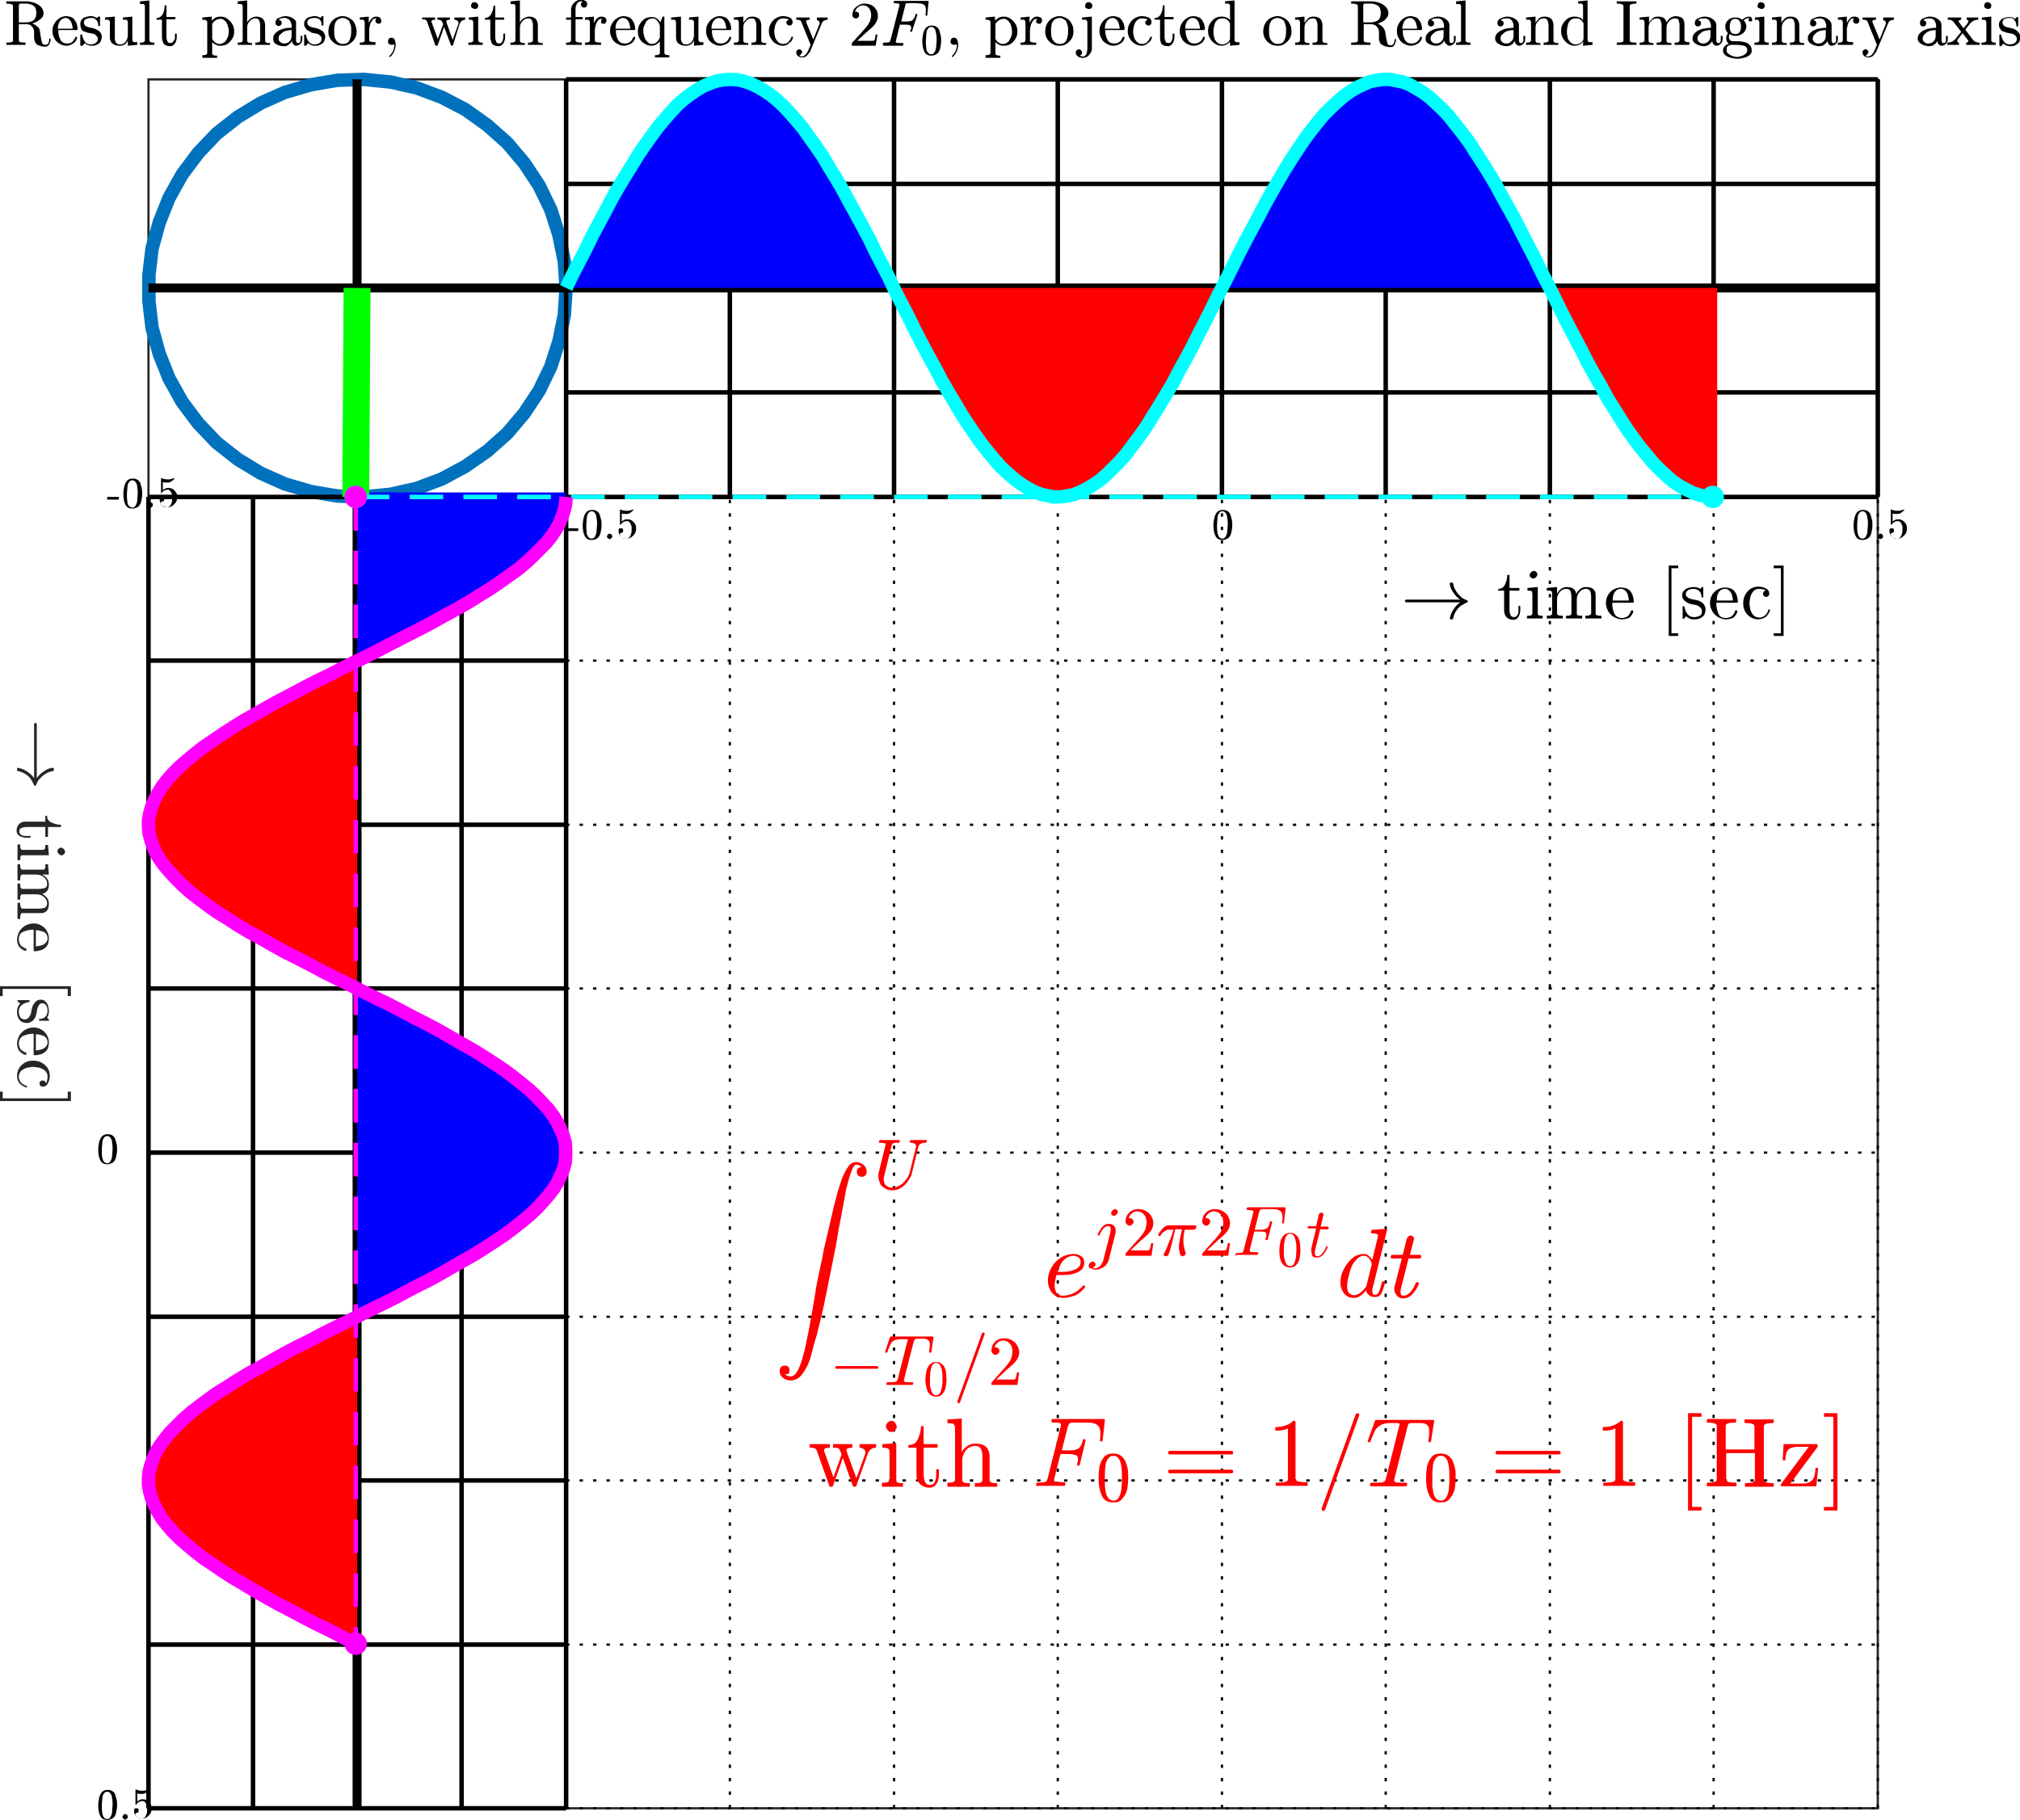 <?xml version="1.0" encoding="utf-8"?>
<!-- Generator: Adobe Illustrator 22.1.0, SVG Export Plug-In . SVG Version: 6.00 Build 0)  -->
<svg version="1.1" id="Layer_1" xmlns="http://www.w3.org/2000/svg" xmlns:xlink="http://www.w3.org/1999/xlink" x="0px" y="0px"
	 viewBox="0 0 450.3 405.8" style="enable-background:new 0 0 450.3 405.8;" xml:space="preserve">
<style type="text/css">
	.st0{fill:none;stroke:#262626;stroke-width:0.5;stroke-linecap:square;stroke-linejoin:round;stroke-miterlimit:10;}
	.st1{fill:#262626;}
	.st2{fill:none;stroke:#0072BD;stroke-width:3;stroke-linejoin:round;stroke-miterlimit:10;}
	.st3{fill:none;stroke:#000000;stroke-width:2;stroke-linejoin:round;stroke-miterlimit:10;}
	.st4{fill:none;stroke:#000000;stroke-width:1;stroke-linejoin:round;stroke-miterlimit:10;}
	.st5{fill:none;stroke:#000000;stroke-width:0.5;stroke-linejoin:bevel;stroke-miterlimit:10;stroke-dasharray:0.75,2.25;}
	.st6{fill:#FF0000;}
	.st7{fill:none;stroke:#0000FF;stroke-width:2;stroke-linejoin:round;stroke-miterlimit:10;}
	.st8{fill:none;stroke:#FF0000;stroke-width:2;stroke-linejoin:round;stroke-miterlimit:10;}
	.st9{fill:none;stroke:#00FF00;stroke-width:6;stroke-linejoin:round;stroke-miterlimit:10;}
	.st10{fill:none;stroke:#00FFFF;stroke-width:1;stroke-linejoin:bevel;stroke-miterlimit:10;stroke-dasharray:7.5,4.5;}
	.st11{fill:#00FFFF;}
	.st12{fill:none;stroke:#FF00FF;stroke-width:1;stroke-linejoin:bevel;stroke-miterlimit:10;stroke-dasharray:7.5,4.5;}
	.st13{fill:#FF00FF;}
	.st14{fill:none;stroke:#00FFFF;stroke-width:3;stroke-linejoin:round;stroke-miterlimit:10;}
	.st15{fill:none;stroke:#FF00FF;stroke-width:3;stroke-linejoin:round;stroke-miterlimit:10;}
</style>
<g>
	<path class="st0" d="M33.1,403.2h385.5 M33.1,17.7h385.5 M33.1,403.2V17.7 M418.6,403.2V17.7"/>
	<path class="st1" d="M7.6,161.5c0-0.1,0-0.2,0.1-0.2c0.1-0.1,0.1-0.1,0.2-0.1s0.2,0,0.2,0.1c0.1,0.1,0.1,0.1,0.1,0.2v12
		c0.3-0.4,0.6-0.8,1-1.1c0.4-0.3,0.8-0.6,1.2-0.8c0.4-0.2,0.9-0.4,1.4-0.4c0.1,0,0.2,0.1,0.2,0.2v0.3c0,0,0,0.1,0,0.1
		c0,0-0.1,0-0.1,0.1c-0.5,0.1-0.9,0.2-1.3,0.4c-0.4,0.2-0.7,0.4-1.1,0.7c-0.3,0.3-0.6,0.6-0.9,0.9c-0.2,0.4-0.4,0.7-0.6,1.2
		c0,0.1-0.1,0.1-0.2,0.1c-0.1,0-0.1,0-0.2-0.1c-0.2-0.5-0.5-1-0.8-1.5c-0.4-0.5-0.8-0.8-1.3-1.1c-0.5-0.3-1.1-0.5-1.6-0.6
		c0,0-0.1,0-0.1-0.1c0,0,0-0.1,0-0.1v-0.3c0-0.1,0.1-0.2,0.2-0.2c0.7,0.1,1.4,0.4,2,0.8c0.6,0.4,1.2,0.9,1.6,1.5V161.5L7.6,161.5z"
		/>
	<path class="st1" d="M5.8,183.2h4.3v-1.3h0.4c0,0.7,0.3,1.2,1,1.5c0.6,0.3,1.3,0.5,2.1,0.5v0.5h-2.9v2.2h-0.6v-2.2H5.9
		c-0.4,0-0.8,0.1-1.1,0.2c-0.3,0.1-0.5,0.4-0.5,0.8c0,0.4,0.2,0.6,0.5,0.8c0.3,0.2,0.7,0.2,1.1,0.2h0.9v0.4h-1c-0.3,0-0.7-0.1-1-0.2
		c-0.3-0.1-0.6-0.3-0.8-0.5c-0.2-0.2-0.3-0.5-0.3-0.9c0-0.6,0.2-1.1,0.6-1.5S5.2,183.2,5.8,183.2L5.8,183.2z"/>
	<path class="st1" d="M3.9,188.3h0.6c0,0.4,0,0.7,0.1,0.9c0.1,0.2,0.2,0.3,0.4,0.3h4.3c0.4,0,0.7-0.1,0.7-0.2
		c0.1-0.2,0.1-0.5,0.1-0.9h0.6l0.2,2.3H5c-0.2,0-0.4,0.1-0.4,0.3c-0.1,0.2-0.1,0.5-0.1,0.8H3.9V188.3L3.9,188.3z M13.6,189
		c0.2,0,0.4,0.1,0.6,0.3c0.2,0.2,0.3,0.4,0.3,0.6c0,0.1,0,0.3-0.1,0.4c-0.1,0.1-0.2,0.2-0.3,0.3c-0.1,0.1-0.3,0.1-0.4,0.1
		c-0.2,0-0.4-0.1-0.6-0.3c-0.2-0.2-0.3-0.4-0.3-0.6c0-0.2,0.1-0.4,0.3-0.6C13.2,189.1,13.4,189,13.6,189L13.6,189z"/>
	<path class="st1" d="M3.9,192.7h0.6c0,0.4,0,0.7,0.1,0.9c0.1,0.2,0.2,0.3,0.4,0.3h4.3c0.3,0,0.5,0,0.6-0.1s0.2-0.2,0.2-0.4
		c0-0.2,0-0.4,0-0.7h0.6l0.2,2.3H9.4c0.4,0.2,0.8,0.5,1.1,0.9c0.3,0.4,0.4,0.9,0.4,1.3c0,1.2-0.5,1.9-1.5,2.1
		c0.4,0.2,0.8,0.5,1.1,0.9c0.3,0.4,0.4,0.8,0.4,1.3c0,0.5-0.1,0.9-0.2,1.2c-0.2,0.3-0.4,0.6-0.7,0.7c-0.3,0.2-0.7,0.2-1.2,0.2H5
		c-0.2,0-0.4,0.1-0.4,0.4c-0.1,0.2-0.1,0.5-0.1,0.9H3.9v-3.6h0.6c0,0.4,0,0.6,0.1,0.9c0.1,0.2,0.2,0.4,0.4,0.4h3.7
		c0.5,0,0.9-0.1,1.3-0.2c0.3-0.2,0.5-0.5,0.5-0.9c0-0.6-0.2-1.1-0.7-1.5c-0.5-0.4-1-0.6-1.7-0.6H5c-0.2,0-0.4,0.1-0.4,0.3
		c-0.1,0.2-0.1,0.5-0.1,0.9H3.9v-3.6h0.6c0,0.4,0,0.7,0.1,0.9c0.1,0.2,0.2,0.3,0.4,0.3h3.7c0.5,0,0.9-0.1,1.3-0.2s0.5-0.5,0.5-0.9
		c0-0.6-0.2-1.1-0.7-1.5c-0.5-0.4-1-0.6-1.7-0.6H5c-0.2,0-0.4,0.1-0.4,0.4c-0.1,0.2-0.1,0.5-0.1,0.9H3.9V192.7L3.9,192.7z"/>
	<path class="st1" d="M3.8,209.5c0-0.6,0.2-1.2,0.5-1.8c0.3-0.5,0.8-1,1.3-1.3c0.6-0.3,1.2-0.5,1.8-0.5c0.6,0,1.2,0.1,1.7,0.4
		c0.6,0.3,1,0.7,1.3,1.2c0.3,0.5,0.5,1.1,0.5,1.7c0,0.5-0.1,0.9-0.2,1.3c-0.2,0.4-0.4,0.7-0.7,0.9c-0.3,0.2-0.6,0.4-1,0.5
		c-0.4,0.1-0.8,0.2-1.3,0.2c-0.1,0-0.2-0.1-0.2-0.2v-4.6H7.4c-0.9,0-1.6,0.2-2.3,0.5s-0.9,0.9-0.9,1.7c0,0.3,0.1,0.6,0.2,0.9
		c0.1,0.3,0.3,0.5,0.6,0.7c0.3,0.2,0.5,0.3,0.8,0.4c0,0,0.1,0,0.1,0.1c0,0,0,0.1,0,0.1v0.1c0,0.1-0.1,0.2-0.2,0.2
		c-0.6-0.1-1.1-0.5-1.5-1C4,210.7,3.8,210.1,3.8,209.5L3.8,209.5z M8,207.4v3.6c0.4,0,0.8-0.1,1.2-0.2c0.4-0.1,0.7-0.3,1-0.6
		c0.3-0.3,0.4-0.6,0.4-1c0-0.6-0.3-1.1-0.8-1.4C9.2,207.6,8.6,207.4,8,207.4L8,207.4z"/>
	<polygon class="st1" points="0,219.9 15.8,219.9 15.8,222.1 15.1,222.1 15.1,220.5 0.6,220.5 0.6,222.1 0,222.1 0,219.9 	"/>
	<path class="st1" d="M3.9,223h2.6c0.1,0,0.1,0,0.1,0.1v0.2c0,0.1,0,0.1-0.1,0.1c-1.5,0.3-2.3,1-2.3,2.1c0,0.5,0.1,0.9,0.3,1.3
		c0.2,0.3,0.6,0.5,1,0.5c0.3,0,0.6-0.1,0.9-0.4c0.2-0.3,0.4-0.6,0.5-0.9l0.2-1.1c0.1-0.4,0.2-0.7,0.4-1c0.2-0.3,0.4-0.5,0.6-0.7
		c0.3-0.2,0.6-0.3,0.9-0.3c0.5,0,0.9,0.1,1.1,0.4c0.3,0.2,0.5,0.6,0.6,0.9c0.1,0.4,0.2,0.8,0.2,1.3c0,0.5-0.1,1-0.4,1.4l0.4,0.4
		c0,0,0,0,0,0.1v0.1c0,0,0,0.1,0,0.1c0,0-0.1,0-0.1,0H8.8c-0.1,0-0.1,0-0.1-0.1v-0.2c0-0.1,0-0.1,0.1-0.1c0.6,0,1-0.2,1.3-0.5
		c0.3-0.3,0.5-0.7,0.5-1.3c0-0.5-0.1-0.9-0.3-1.2c-0.2-0.3-0.5-0.5-0.9-0.5c-0.3,0-0.5,0.1-0.7,0.4c-0.2,0.3-0.3,0.5-0.4,0.9
		l-0.2,1.1c-0.1,0.4-0.2,0.7-0.4,1c-0.2,0.3-0.4,0.6-0.7,0.7c-0.3,0.2-0.6,0.3-1,0.3c-0.4,0-0.7-0.1-1-0.2c-0.3-0.1-0.5-0.3-0.7-0.6
		c-0.2-0.2-0.3-0.5-0.4-0.8c-0.1-0.3-0.1-0.7-0.1-1c0-0.7,0.2-1.2,0.7-1.7l-0.6-0.6c0,0,0,0,0-0.1v-0.1C3.8,223.1,3.8,223,3.9,223
		L3.9,223z"/>
	<path class="st1" d="M3.8,232.7c0-0.6,0.2-1.2,0.5-1.8c0.3-0.5,0.8-1,1.3-1.3c0.6-0.3,1.2-0.5,1.8-0.5c0.6,0,1.2,0.1,1.7,0.4
		c0.6,0.3,1,0.7,1.3,1.2c0.3,0.5,0.5,1.1,0.5,1.7c0,0.5-0.1,0.9-0.2,1.3c-0.2,0.4-0.4,0.7-0.7,0.9c-0.3,0.2-0.6,0.4-1,0.5
		c-0.4,0.1-0.8,0.2-1.3,0.2c-0.1,0-0.2-0.1-0.2-0.2v-4.6H7.4c-0.9,0-1.6,0.2-2.3,0.5c-0.6,0.4-0.9,0.9-0.9,1.7
		c0,0.3,0.1,0.6,0.2,0.9c0.1,0.3,0.3,0.5,0.6,0.7c0.3,0.2,0.5,0.3,0.8,0.4c0,0,0.1,0,0.1,0.1c0,0,0,0.1,0,0.1v0.1
		c0,0.1-0.1,0.2-0.2,0.2c-0.6-0.1-1.1-0.5-1.5-1C4,233.9,3.8,233.3,3.8,232.7L3.8,232.7z M8,230.6v3.6c0.4,0,0.8-0.1,1.2-0.2
		c0.4-0.1,0.7-0.3,1-0.6c0.3-0.3,0.4-0.6,0.4-1c0-0.6-0.3-1.1-0.8-1.4C9.2,230.8,8.6,230.6,8,230.6L8,230.6z"/>
	<path class="st1" d="M3.8,239.8c0-0.6,0.2-1.2,0.5-1.7s0.8-0.9,1.3-1.2c0.6-0.3,1.1-0.4,1.8-0.4c0.6,0,1.2,0.1,1.8,0.4
		c0.6,0.3,1,0.7,1.4,1.2c0.3,0.5,0.5,1.1,0.5,1.7c0,0.6-0.1,1.2-0.4,1.7c-0.2,0.5-0.6,0.8-1.2,0.8c-0.2,0-0.4-0.1-0.5-0.2
		c-0.1-0.1-0.2-0.3-0.2-0.5c0-0.2,0.1-0.4,0.2-0.5c0.1-0.1,0.3-0.2,0.5-0.2c0.2,0,0.3,0.1,0.5,0.2c0.1,0.1,0.2,0.3,0.3,0.4
		c0.2-0.4,0.3-0.9,0.3-1.5c0-0.5-0.2-0.9-0.5-1.2c-0.3-0.3-0.7-0.5-1.2-0.7c-0.5-0.1-1-0.2-1.5-0.2c-0.5,0-1,0.1-1.5,0.2
		c-0.5,0.2-0.9,0.4-1.2,0.7s-0.5,0.8-0.5,1.3c0,0.5,0.2,0.9,0.5,1.3c0.3,0.3,0.7,0.6,1.2,0.7c0.1,0,0.1,0,0.1,0.1v0.2
		c0,0,0,0.1,0,0.1c0,0-0.1,0-0.1,0h0c-0.6-0.2-1.1-0.5-1.5-0.9C3.9,241,3.8,240.5,3.8,239.8L3.8,239.8z"/>
	<polygon class="st1" points="0,243.4 0.6,243.4 0.6,244.9 15.1,244.9 15.1,243.4 15.8,243.4 15.8,245.5 0,245.5 0,243.4 	"/>
	<path d="M1.4,10V9.5c1,0,1.5-0.1,1.5-0.4V1.3c0-0.3-0.5-0.5-1.5-0.5V0.3h4.5c0.5,0,1.1,0.1,1.7,0.3c0.6,0.2,1.1,0.5,1.5,0.9
		c0.4,0.4,0.6,0.9,0.6,1.4c0,0.4-0.1,0.8-0.4,1.1C9,4.3,8.7,4.5,8.4,4.7C8,5,7.6,5.1,7.2,5.2C7.6,5.4,8,5.6,8.3,5.9
		C8.7,6.2,8.9,6.6,8.9,7l0.2,1.3c0.1,0.6,0.2,1,0.3,1.3C9.5,9.8,9.7,10,10.1,10c0.3,0,0.5-0.1,0.7-0.4C10.9,9.3,11,9,11,8.7
		c0,0,0-0.1,0-0.1c0,0,0.1,0,0.1,0h0.1c0.1,0,0.1,0.1,0.1,0.2c0,0.3-0.1,0.5-0.2,0.8c-0.1,0.2-0.2,0.5-0.4,0.6
		c-0.2,0.2-0.4,0.2-0.7,0.2c-0.7,0-1.3-0.2-1.8-0.5C7.8,9.5,7.6,9,7.6,8.3V7.1c0-0.5-0.2-0.9-0.5-1.2C6.8,5.5,6.4,5.4,5.9,5.4H4.2
		v3.7c0,0.3,0.5,0.4,1.5,0.4V10H1.4L1.4,10z M4.2,5h1.5c0.8,0,1.4-0.2,1.8-0.5c0.4-0.3,0.6-0.9,0.6-1.6c0-0.8-0.2-1.3-0.6-1.6
		C7.1,1,6.5,0.8,5.7,0.8H4.9c-0.2,0-0.3,0-0.4,0C4.4,0.8,4.3,0.9,4.3,1C4.2,1,4.2,1.1,4.2,1.3V5L4.2,5z"/>
	<path d="M14.8,10.2c-0.6,0-1.1-0.2-1.6-0.5c-0.5-0.3-0.9-0.7-1.1-1.2c-0.3-0.5-0.4-1-0.4-1.6c0-0.6,0.1-1.1,0.4-1.6
		s0.6-0.9,1.1-1.2c0.4-0.3,1-0.5,1.5-0.5c0.4,0,0.8,0.1,1.1,0.2c0.3,0.1,0.6,0.3,0.8,0.6c0.2,0.3,0.4,0.6,0.5,0.9
		c0.1,0.4,0.2,0.7,0.2,1.2c0,0.1-0.1,0.2-0.2,0.2h-4.1v0.2c0,0.8,0.2,1.5,0.5,2c0.3,0.6,0.8,0.8,1.6,0.8c0.3,0,0.6-0.1,0.8-0.2
		C16,9.5,16.2,9.3,16.4,9c0.2-0.2,0.3-0.5,0.4-0.7c0,0,0-0.1,0-0.1c0,0,0.1,0,0.1,0H17c0.1,0,0.2,0.1,0.2,0.2
		c-0.1,0.5-0.4,1-0.9,1.3C15.8,10,15.4,10.2,14.8,10.2L14.8,10.2z M12.9,6.4h3.3c0-0.4-0.1-0.7-0.2-1.1c-0.1-0.4-0.3-0.7-0.5-0.9
		C15.3,4.2,15,4,14.6,4c-0.5,0-1,0.3-1.3,0.8S12.9,5.8,12.9,6.4L12.9,6.4z"/>
	<path d="M17.9,10.1V7.8c0-0.1,0-0.1,0.1-0.1h0.2c0.1,0,0.1,0,0.1,0.1c0.3,1.4,0.9,2.1,1.9,2.1c0.5,0,0.8-0.1,1.1-0.3
		c0.3-0.2,0.5-0.5,0.5-0.9c0-0.3-0.1-0.6-0.4-0.8c-0.2-0.2-0.5-0.4-0.8-0.4l-1-0.2c-0.3-0.1-0.6-0.2-0.9-0.3
		c-0.3-0.1-0.5-0.3-0.6-0.6C18,6,17.9,5.8,17.9,5.4c0-0.4,0.1-0.8,0.3-1c0.2-0.3,0.5-0.5,0.9-0.6c0.4-0.1,0.7-0.2,1.1-0.2
		c0.5,0,0.9,0.1,1.3,0.4L22,3.7c0,0,0,0,0.1,0h0.1c0,0,0,0,0.1,0c0,0,0,0.1,0,0.1v1.9c0,0.1,0,0.1-0.1,0.1H22c-0.1,0-0.1,0-0.1-0.1
		c0-0.5-0.1-0.9-0.4-1.2C21.2,4.1,20.8,4,20.3,4c-0.4,0-0.8,0.1-1.1,0.2c-0.3,0.2-0.5,0.4-0.5,0.8c0,0.3,0.1,0.5,0.3,0.7
		s0.5,0.3,0.8,0.4l1,0.2c0.3,0.1,0.6,0.2,0.9,0.4C22,6.8,22.2,7,22.4,7.3c0.2,0.3,0.3,0.6,0.3,0.9c0,0.3-0.1,0.6-0.2,0.9
		c-0.1,0.3-0.3,0.5-0.5,0.6c-0.2,0.2-0.5,0.3-0.7,0.4c-0.3,0.1-0.6,0.1-0.9,0.1c-0.6,0-1.1-0.2-1.5-0.6l-0.5,0.6c0,0,0,0-0.1,0h-0.1
		C18,10.2,17.9,10.2,17.9,10.1L17.9,10.1z"/>
	<path d="M24.5,8.3V5.2c0-0.3,0-0.4-0.1-0.6c-0.1-0.1-0.2-0.2-0.3-0.2c-0.1,0-0.4,0-0.7,0V3.9l2.2-0.2v4.6c0,0.4,0,0.7,0.1,0.9
		c0.1,0.2,0.2,0.4,0.3,0.5c0.2,0.1,0.4,0.2,0.8,0.2c0.5,0,0.9-0.2,1.2-0.6c0.3-0.4,0.5-0.9,0.5-1.5V5.2c0-0.3,0-0.4-0.1-0.6
		c-0.1-0.1-0.2-0.2-0.3-0.2c-0.1,0-0.4,0-0.7,0V3.9l2.1-0.2v5c0,0.3,0,0.4,0.1,0.5c0.1,0.1,0.2,0.2,0.3,0.2c0.1,0,0.4,0,0.7,0V10
		l-2.1,0.2V9c-0.2,0.4-0.4,0.7-0.7,0.9c-0.3,0.2-0.7,0.3-1,0.3c-0.7,0-1.2-0.1-1.6-0.4C24.7,9.5,24.5,9,24.5,8.3L24.5,8.3z"/>
	<path d="M31.2,10V9.5c0.3,0,0.6,0,0.8-0.1c0.2-0.1,0.3-0.2,0.3-0.4V1.6c0-0.3,0-0.4-0.1-0.5c-0.1-0.1-0.2-0.2-0.3-0.2
		c-0.1,0-0.4,0-0.7,0V0.3l2.1-0.2v8.9c0,0.2,0.1,0.3,0.3,0.4c0.2,0.1,0.5,0.1,0.8,0.1V10H31.2L31.2,10z"/>
	<path d="M36.1,8.3V4.4h-1.2V4c0.6,0,1.1-0.3,1.4-0.9c0.3-0.6,0.4-1.2,0.4-1.9h0.4v2.6h2v0.5h-2v3.9c0,0.4,0.1,0.7,0.2,1
		c0.1,0.3,0.4,0.4,0.7,0.4c0.3,0,0.6-0.2,0.7-0.5C38.9,9,39,8.7,39,8.3V7.5h0.4v0.9c0,0.3-0.1,0.6-0.2,0.9c-0.1,0.3-0.3,0.5-0.5,0.7
		c-0.2,0.2-0.5,0.3-0.8,0.3c-0.6,0-1-0.2-1.4-0.5C36.3,9.3,36.1,8.9,36.1,8.3L36.1,8.3z"/>
	<path d="M45.1,12.8v-0.5c0.3,0,0.6,0,0.8-0.1s0.3-0.2,0.3-0.4V5c0-0.3-0.1-0.4-0.3-0.5c-0.2-0.1-0.5-0.1-0.8-0.1V3.9l2.1-0.2v0.9
		c0.3-0.3,0.6-0.5,0.9-0.7c0.3-0.1,0.7-0.2,1.1-0.2c0.6,0,1.1,0.2,1.5,0.5c0.4,0.3,0.8,0.7,1.1,1.2c0.3,0.5,0.4,1,0.4,1.6
		c0,0.6-0.1,1.1-0.4,1.6c-0.3,0.5-0.7,0.9-1.1,1.2c-0.5,0.3-1,0.4-1.6,0.4c-0.7,0-1.3-0.3-1.8-0.8v2.5c0,0.2,0.1,0.3,0.3,0.4
		c0.2,0.1,0.5,0.1,0.8,0.1v0.5H45.1L45.1,12.8z M47.3,8.7C47.5,9,47.7,9.3,48,9.5c0.3,0.2,0.6,0.3,1,0.3c0.3,0,0.6-0.1,0.9-0.3
		c0.3-0.2,0.5-0.4,0.6-0.7c0.2-0.3,0.3-0.6,0.4-0.9C50.9,7.6,51,7.3,51,7c0-0.4-0.1-0.8-0.2-1.2c-0.1-0.4-0.3-0.8-0.6-1.1
		c-0.3-0.3-0.6-0.5-1-0.5c-0.4,0-0.7,0.1-1.1,0.3c-0.3,0.2-0.6,0.5-0.8,0.8V8.7L47.3,8.7z"/>
	<path d="M53,10V9.5c0.3,0,0.6,0,0.8-0.1c0.2-0.1,0.3-0.2,0.3-0.4V1.6c0-0.3,0-0.4-0.1-0.5c-0.1-0.1-0.2-0.2-0.3-0.2
		c-0.1,0-0.4,0-0.7,0V0.3l2.1-0.2v4.9c0.2-0.4,0.5-0.7,0.8-0.9c0.4-0.2,0.8-0.4,1.2-0.4c0.7,0,1.1,0.2,1.5,0.5
		c0.3,0.3,0.5,0.8,0.5,1.5v3.4c0,0.2,0.1,0.3,0.3,0.4c0.2,0.1,0.5,0.1,0.8,0.1V10h-3.3V9.5c0.3,0,0.6,0,0.8-0.1
		c0.2-0.1,0.3-0.2,0.3-0.4V5.7c0-0.5-0.1-0.8-0.2-1.1c-0.1-0.3-0.4-0.5-0.8-0.5c-0.6,0-1,0.2-1.4,0.7c-0.4,0.4-0.5,0.9-0.5,1.5v2.8
		c0,0.2,0.1,0.3,0.3,0.4c0.2,0.1,0.5,0.1,0.8,0.1V10H53L53,10z"/>
	<path d="M60.9,8.6c0-0.6,0.2-1,0.7-1.4c0.4-0.4,1-0.6,1.6-0.8s1.2-0.2,1.8-0.2V5.7c0-0.3-0.1-0.5-0.2-0.8c-0.1-0.3-0.3-0.5-0.5-0.6
		C64,4.1,63.8,4,63.5,4c-0.6,0-1.1,0.1-1.4,0.4c0.2,0,0.3,0.1,0.5,0.2c0.1,0.1,0.2,0.3,0.2,0.5c0,0.2-0.1,0.4-0.2,0.5
		c-0.1,0.1-0.3,0.2-0.5,0.2c-0.2,0-0.4-0.1-0.5-0.2c-0.1-0.1-0.2-0.3-0.2-0.5c0-0.5,0.2-0.9,0.7-1.1c0.5-0.2,1-0.4,1.5-0.4
		c0.4,0,0.8,0.1,1.2,0.2c0.4,0.2,0.7,0.4,1,0.7S66,5.3,66,5.7v3.2c0,0.2,0,0.4,0.1,0.5c0.1,0.2,0.2,0.2,0.4,0.2
		c0.2,0,0.3-0.1,0.4-0.2c0.1-0.2,0.1-0.3,0.1-0.5V8h0.4v0.9c0,0.2-0.1,0.4-0.2,0.6c-0.1,0.2-0.3,0.3-0.5,0.5
		c-0.2,0.1-0.4,0.2-0.6,0.2c-0.3,0-0.5-0.1-0.7-0.3c-0.2-0.2-0.3-0.5-0.3-0.8c-0.2,0.4-0.4,0.6-0.8,0.9s-0.7,0.3-1.1,0.3
		c-0.4,0-0.7-0.1-1.1-0.2c-0.3-0.1-0.6-0.3-0.9-0.5C61,9.3,60.9,9,60.9,8.6L60.9,8.6z M62.1,8.6c0,0.3,0.1,0.6,0.4,0.8
		s0.5,0.3,0.9,0.3c0.3,0,0.6-0.1,0.8-0.2c0.3-0.2,0.4-0.4,0.6-0.6c0.1-0.3,0.2-0.5,0.2-0.8V6.7c-0.4,0-0.9,0.1-1.3,0.2
		c-0.5,0.1-0.8,0.4-1.1,0.7C62.2,7.8,62.1,8.2,62.1,8.6L62.1,8.6z"/>
	<path d="M67.8,10.1V7.8c0-0.1,0-0.1,0.1-0.1h0.2c0.1,0,0.1,0,0.1,0.1c0.3,1.4,0.9,2.1,1.9,2.1c0.5,0,0.8-0.1,1.1-0.3
		c0.3-0.2,0.5-0.5,0.5-0.9c0-0.3-0.1-0.6-0.4-0.8c-0.2-0.2-0.5-0.4-0.8-0.4l-1-0.2C69.2,7.1,69,7,68.7,6.8c-0.3-0.1-0.5-0.3-0.6-0.6
		c-0.2-0.2-0.3-0.5-0.3-0.8c0-0.4,0.1-0.8,0.3-1c0.2-0.3,0.5-0.5,0.9-0.6c0.4-0.1,0.7-0.2,1.1-0.2c0.5,0,0.9,0.1,1.3,0.4l0.4-0.4
		c0,0,0,0,0.1,0H72c0,0,0,0,0.1,0c0,0,0,0.1,0,0.1v1.9c0,0.1,0,0.1-0.1,0.1h-0.2c-0.1,0-0.1,0-0.1-0.1c0-0.5-0.1-0.9-0.4-1.2
		C71,4.1,70.6,4,70.1,4c-0.4,0-0.8,0.1-1.1,0.2c-0.3,0.2-0.5,0.4-0.5,0.8c0,0.3,0.1,0.5,0.3,0.7c0.2,0.2,0.5,0.3,0.8,0.4l1,0.2
		c0.3,0.1,0.6,0.2,0.9,0.4C71.8,6.8,72,7,72.2,7.3s0.3,0.6,0.3,0.9c0,0.3-0.1,0.6-0.2,0.9c-0.1,0.3-0.3,0.5-0.5,0.6
		c-0.2,0.2-0.5,0.3-0.7,0.4c-0.3,0.1-0.6,0.1-0.9,0.1c-0.6,0-1.1-0.2-1.5-0.6l-0.5,0.6c0,0,0,0-0.1,0h-0.1
		C67.8,10.2,67.8,10.2,67.8,10.1L67.8,10.1z"/>
	<path d="M76.4,10.2c-0.6,0-1.1-0.1-1.6-0.4c-0.5-0.3-0.9-0.7-1.2-1.2c-0.3-0.5-0.4-1-0.4-1.6c0-0.4,0.1-0.9,0.2-1.3
		c0.2-0.4,0.4-0.8,0.7-1.1c0.3-0.3,0.6-0.6,1-0.7c0.4-0.2,0.8-0.3,1.3-0.3c0.6,0,1.1,0.2,1.6,0.5c0.5,0.3,0.9,0.7,1.1,1.2
		s0.4,1.1,0.4,1.7c0,0.6-0.1,1.1-0.4,1.6c-0.3,0.5-0.7,0.9-1.2,1.2C77.5,10.1,77,10.2,76.4,10.2L76.4,10.2z M76.4,9.8
		c0.8,0,1.3-0.3,1.5-0.8c0.3-0.6,0.4-1.3,0.4-2.1c0-0.5,0-0.9-0.1-1.2c-0.1-0.3-0.2-0.6-0.3-0.9c-0.1-0.2-0.2-0.3-0.4-0.4
		c-0.2-0.1-0.3-0.2-0.5-0.3C76.8,4.1,76.6,4,76.4,4c-0.3,0-0.6,0.1-0.8,0.2c-0.3,0.1-0.5,0.3-0.7,0.6c-0.2,0.3-0.3,0.6-0.3,0.9
		c-0.1,0.3-0.1,0.7-0.1,1.1c0,0.5,0,1,0.1,1.4c0.1,0.4,0.3,0.8,0.6,1.1C75.5,9.6,75.9,9.8,76.4,9.8L76.4,9.8z"/>
	<path d="M80.2,10V9.5c0.3,0,0.6,0,0.8-0.1c0.2-0.1,0.3-0.2,0.3-0.4V5.2c0-0.3,0-0.4-0.1-0.6c-0.1-0.1-0.2-0.2-0.3-0.2
		c-0.1,0-0.4,0-0.7,0V3.9l2-0.2v1.4c0.2-0.4,0.4-0.7,0.7-1c0.3-0.3,0.6-0.4,1-0.4c0.3,0,0.5,0.1,0.8,0.2C84.9,4.2,85,4.4,85,4.7
		C85,4.8,85,5,84.9,5.1c-0.1,0.1-0.3,0.2-0.5,0.2c-0.2,0-0.3-0.1-0.5-0.2c-0.1-0.1-0.2-0.3-0.2-0.5c0-0.3,0.1-0.4,0.3-0.5h-0.1
		c-0.4,0-0.7,0.1-0.9,0.4c-0.2,0.3-0.4,0.6-0.5,1s-0.2,0.8-0.2,1.2v2.3c0,0.3,0.5,0.4,1.4,0.4V10H80.2L80.2,10z"/>
	<path d="M86.8,12.6c0,0,0-0.1,0-0.1c0.3-0.3,0.6-0.7,0.8-1.1c0.2-0.4,0.3-0.9,0.3-1.4V9.8C87.7,10,87.5,10,87.3,10
		c-0.2,0-0.4-0.1-0.6-0.2c-0.2-0.2-0.2-0.3-0.2-0.6c0-0.2,0.1-0.4,0.2-0.6c0.2-0.1,0.3-0.2,0.6-0.2c0.3,0,0.6,0.2,0.7,0.5
		c0.1,0.3,0.2,0.7,0.2,1c0,0.5-0.1,1-0.3,1.5c-0.2,0.5-0.5,0.9-0.9,1.3c0,0-0.1,0-0.1,0c0,0-0.1,0-0.1-0.1
		C86.8,12.7,86.8,12.7,86.8,12.6L86.8,12.6z"/>
	<path d="M97,10l-1.8-5.2c-0.1-0.2-0.2-0.3-0.4-0.4c-0.2-0.1-0.4-0.1-0.7-0.1V3.9h2.9v0.5c-0.6,0-0.8,0.1-0.8,0.4c0,0,0,0,0,0
		c0,0,0,0,0,0.1l1.4,3.8l1.2-3.3l-0.2-0.5c-0.1-0.2-0.2-0.3-0.4-0.4c-0.2-0.1-0.4-0.1-0.7-0.1V3.9h2.8v0.5c-0.6,0-0.8,0.1-0.8,0.4
		c0,0,0,0.1,0,0.1l1.4,4l1.3-3.6c0-0.1,0-0.1,0-0.2c0-0.2-0.1-0.4-0.3-0.5c-0.2-0.1-0.4-0.2-0.6-0.2V3.9h2.4v0.5
		c-0.3,0-0.5,0.1-0.7,0.2c-0.2,0.2-0.4,0.4-0.5,0.6L101,10c0,0.1-0.1,0.2-0.2,0.2h-0.1c-0.1,0-0.2-0.1-0.2-0.2L99,6L97.6,10
		c0,0.1-0.1,0.2-0.2,0.2h-0.1C97.2,10.2,97.1,10.2,97,10L97,10z"/>
	<path d="M104.4,10V9.5c0.3,0,0.6,0,0.8-0.1c0.2-0.1,0.3-0.2,0.3-0.4V5.2c0-0.4-0.1-0.6-0.2-0.7c-0.1-0.1-0.4-0.1-0.8-0.1V3.9
		l2.1-0.2v5.3c0,0.2,0.1,0.3,0.3,0.4c0.2,0.1,0.4,0.1,0.7,0.1V10H104.4L104.4,10z M105,1.3c0-0.2,0.1-0.4,0.2-0.6
		c0.2-0.2,0.3-0.2,0.6-0.2c0.1,0,0.3,0,0.4,0.1c0.1,0.1,0.2,0.2,0.3,0.3c0.1,0.1,0.1,0.3,0.1,0.4c0,0.2-0.1,0.4-0.2,0.5
		c-0.2,0.2-0.3,0.2-0.5,0.2c-0.2,0-0.4-0.1-0.6-0.2C105.1,1.7,105,1.5,105,1.3L105,1.3z"/>
	<path d="M109.3,8.3V4.4h-1.2V4c0.6,0,1.1-0.3,1.4-0.9S110,2,110,1.3h0.4v2.6h2v0.5h-2v3.9c0,0.4,0.1,0.7,0.2,1
		c0.1,0.3,0.4,0.4,0.7,0.4c0.3,0,0.6-0.2,0.7-0.5c0.1-0.3,0.2-0.6,0.2-1V7.5h0.4v0.9c0,0.3-0.1,0.6-0.2,0.9
		c-0.1,0.3-0.3,0.5-0.5,0.7c-0.2,0.2-0.5,0.3-0.8,0.3c-0.6,0-1-0.2-1.4-0.5C109.5,9.3,109.3,8.9,109.3,8.3L109.3,8.3z"/>
	<path d="M113.8,10V9.5c0.3,0,0.6,0,0.8-0.1c0.2-0.1,0.3-0.2,0.3-0.4V1.6c0-0.3,0-0.4-0.1-0.5c-0.1-0.1-0.2-0.2-0.3-0.2
		s-0.4,0-0.7,0V0.3l2.1-0.2v4.9c0.2-0.4,0.5-0.7,0.8-0.9c0.4-0.2,0.8-0.4,1.2-0.4c0.7,0,1.2,0.2,1.5,0.5c0.3,0.3,0.5,0.8,0.5,1.5
		v3.4c0,0.2,0.1,0.3,0.3,0.4c0.2,0.1,0.5,0.1,0.8,0.1V10h-3.3V9.5c0.3,0,0.6,0,0.8-0.1c0.2-0.1,0.3-0.2,0.3-0.4V5.7
		c0-0.5-0.1-0.8-0.2-1.1c-0.1-0.3-0.4-0.5-0.8-0.5c-0.6,0-1,0.2-1.4,0.7c-0.4,0.4-0.5,0.9-0.5,1.5v2.8c0,0.2,0.1,0.3,0.3,0.4
		c0.2,0.1,0.5,0.1,0.8,0.1V10H113.8L113.8,10z"/>
	<path d="M126.2,10V9.5c0.3,0,0.6,0,0.8-0.1c0.2-0.1,0.3-0.2,0.3-0.4V4.4h-1.1V3.9h1.1V2.2c0-0.3,0.1-0.6,0.2-0.9
		c0.1-0.3,0.3-0.5,0.5-0.7c0.2-0.2,0.5-0.4,0.7-0.5c0.3-0.1,0.6-0.2,0.9-0.2c0.3,0,0.6,0.1,0.9,0.3c0.3,0.2,0.4,0.4,0.4,0.8
		c0,0.2-0.1,0.3-0.2,0.5c-0.1,0.1-0.3,0.2-0.5,0.2s-0.3-0.1-0.5-0.2c-0.1-0.1-0.2-0.3-0.2-0.5c0-0.3,0.1-0.5,0.4-0.6
		c-0.2-0.1-0.3-0.1-0.4-0.1c-0.3,0-0.5,0.1-0.7,0.3c-0.2,0.2-0.3,0.4-0.4,0.7c-0.1,0.3-0.1,0.6-0.1,0.8v1.7h1.6v0.5h-1.6v4.7
		c0,0.2,0.1,0.3,0.4,0.4c0.3,0.1,0.6,0.1,1,0.1V10H126.2L126.2,10z"/>
	<path d="M130.4,10V9.5c0.3,0,0.6,0,0.8-0.1c0.2-0.1,0.3-0.2,0.3-0.4V5.2c0-0.3,0-0.4-0.1-0.6c-0.1-0.1-0.2-0.2-0.3-0.2
		c-0.1,0-0.4,0-0.7,0V3.9l2-0.2v1.4c0.2-0.4,0.4-0.7,0.7-1c0.3-0.3,0.6-0.4,1-0.4c0.3,0,0.5,0.1,0.8,0.2c0.2,0.2,0.3,0.4,0.3,0.7
		c0,0.2-0.1,0.3-0.2,0.5s-0.3,0.2-0.5,0.2c-0.2,0-0.3-0.1-0.5-0.2C134,5,134,4.8,134,4.7c0-0.3,0.1-0.4,0.3-0.5h-0.1
		c-0.4,0-0.7,0.1-0.9,0.4c-0.2,0.3-0.4,0.6-0.5,1c-0.1,0.4-0.2,0.8-0.2,1.2v2.3c0,0.3,0.5,0.4,1.4,0.4V10H130.4L130.4,10z"/>
	<path d="M139.1,10.2c-0.6,0-1.1-0.2-1.6-0.5c-0.5-0.3-0.9-0.7-1.1-1.2c-0.3-0.5-0.4-1-0.4-1.6c0-0.6,0.1-1.1,0.4-1.6
		s0.6-0.9,1.1-1.2c0.4-0.3,1-0.5,1.5-0.5c0.4,0,0.8,0.1,1.1,0.2c0.3,0.1,0.6,0.3,0.8,0.6c0.2,0.3,0.4,0.6,0.5,0.9
		c0.1,0.4,0.2,0.7,0.2,1.2c0,0.1-0.1,0.2-0.2,0.2h-4.1v0.2c0,0.8,0.2,1.5,0.5,2c0.3,0.6,0.8,0.8,1.6,0.8c0.3,0,0.6-0.1,0.8-0.2
		c0.2-0.1,0.5-0.3,0.6-0.5s0.3-0.5,0.4-0.7c0,0,0-0.1,0-0.1c0,0,0.1,0,0.1,0h0.1c0.1,0,0.2,0.1,0.2,0.2c-0.1,0.5-0.4,1-0.9,1.3
		C140.1,10,139.6,10.2,139.1,10.2L139.1,10.2z M137.2,6.4h3.3c0-0.4-0.1-0.7-0.2-1.1c-0.1-0.4-0.3-0.7-0.5-0.9
		c-0.2-0.2-0.5-0.4-0.9-0.4c-0.5,0-1,0.3-1.3,0.8C137.3,5.3,137.2,5.8,137.2,6.4L137.2,6.4z"/>
	<path d="M146,12.8v-0.5c0.3,0,0.6,0,0.8-0.1c0.2-0.1,0.3-0.2,0.3-0.4V9.2c-0.2,0.3-0.5,0.5-0.8,0.7c-0.3,0.2-0.7,0.3-1.1,0.3
		c-0.4,0-0.8-0.1-1.2-0.3c-0.4-0.2-0.7-0.4-1-0.7c-0.3-0.3-0.5-0.7-0.6-1c-0.2-0.4-0.2-0.8-0.2-1.2c0-0.6,0.1-1.1,0.4-1.6
		c0.3-0.5,0.7-0.9,1.1-1.2c0.5-0.3,1-0.4,1.6-0.4c0.4,0,0.8,0.1,1.1,0.3c0.3,0.2,0.6,0.5,0.8,0.9l0.5-1.3h0.4v8.1
		c0,0.2,0.1,0.3,0.3,0.4s0.5,0.1,0.8,0.1v0.5H146L146,12.8z M145.3,9.8c0.4,0,0.8-0.1,1.1-0.4c0.3-0.3,0.6-0.6,0.7-1.1V5.8
		c-0.1-0.5-0.3-0.8-0.6-1.2s-0.7-0.5-1.1-0.5c-0.3,0-0.6,0.1-0.9,0.3s-0.5,0.4-0.6,0.7s-0.3,0.6-0.4,0.9c-0.1,0.3-0.1,0.7-0.1,0.9
		c0,0.4,0.1,0.8,0.2,1.2c0.1,0.4,0.3,0.8,0.6,1.1C144.6,9.7,144.9,9.8,145.3,9.8L145.3,9.8z"/>
	<path d="M150.7,8.3V5.2c0-0.3,0-0.4-0.1-0.6c-0.1-0.1-0.2-0.2-0.3-0.2c-0.1,0-0.4,0-0.7,0V3.9l2.2-0.2v4.6c0,0.4,0,0.7,0.1,0.9
		c0.1,0.2,0.2,0.4,0.3,0.5s0.4,0.2,0.8,0.2c0.5,0,0.9-0.2,1.2-0.6c0.3-0.4,0.5-0.9,0.5-1.5V5.2c0-0.3,0-0.4-0.1-0.6
		c-0.1-0.1-0.2-0.2-0.3-0.2c-0.1,0-0.4,0-0.7,0V3.9l2.1-0.2v5c0,0.3,0,0.4,0.1,0.5c0.1,0.1,0.2,0.2,0.3,0.2c0.1,0,0.4,0,0.7,0V10
		l-2.1,0.2V9c-0.2,0.4-0.4,0.7-0.7,0.9c-0.3,0.2-0.7,0.3-1,0.3c-0.7,0-1.2-0.1-1.6-0.4C150.9,9.5,150.7,9,150.7,8.3L150.7,8.3z"/>
	<path d="M160.5,10.2c-0.6,0-1.1-0.2-1.6-0.5c-0.5-0.3-0.9-0.7-1.1-1.2c-0.3-0.5-0.4-1-0.4-1.6c0-0.6,0.1-1.1,0.4-1.6
		c0.3-0.5,0.6-0.9,1.1-1.2c0.4-0.3,1-0.5,1.5-0.5c0.4,0,0.8,0.1,1.1,0.2c0.3,0.1,0.6,0.3,0.8,0.6c0.2,0.3,0.4,0.6,0.5,0.9
		c0.1,0.4,0.2,0.7,0.2,1.2c0,0.1-0.1,0.2-0.2,0.2h-4.1v0.2c0,0.8,0.2,1.5,0.5,2c0.3,0.6,0.8,0.8,1.6,0.8c0.3,0,0.6-0.1,0.8-0.2
		c0.2-0.1,0.5-0.3,0.6-0.5c0.2-0.2,0.3-0.5,0.4-0.7c0,0,0-0.1,0-0.1c0,0,0.1,0,0.1,0h0.1c0.1,0,0.2,0.1,0.2,0.2
		c-0.1,0.5-0.4,1-0.9,1.3C161.5,10,161,10.2,160.5,10.2L160.5,10.2z M158.6,6.4h3.3c0-0.4-0.1-0.7-0.2-1.1c-0.1-0.4-0.3-0.7-0.5-0.9
		C161,4.2,160.7,4,160.3,4c-0.5,0-1,0.3-1.3,0.8S158.6,5.8,158.6,6.4L158.6,6.4z"/>
	<path d="M163.6,10V9.5c0.3,0,0.6,0,0.8-0.1c0.2-0.1,0.3-0.2,0.3-0.4V5.2c0-0.3,0-0.4-0.1-0.6c-0.1-0.1-0.2-0.2-0.3-0.2
		c-0.1,0-0.4,0-0.7,0V3.9l2.1-0.2v1.4c0.2-0.4,0.5-0.7,0.8-1s0.8-0.4,1.2-0.4c0.7,0,1.1,0.2,1.5,0.5c0.3,0.3,0.5,0.8,0.5,1.5v3.4
		c0,0.2,0.1,0.3,0.3,0.4c0.2,0.1,0.5,0.1,0.8,0.1V10h-3.3V9.5c0.3,0,0.6,0,0.8-0.1c0.2-0.1,0.3-0.2,0.3-0.4V5.7
		c0-0.5-0.1-0.8-0.2-1.1c-0.1-0.3-0.4-0.5-0.8-0.5c-0.6,0-1,0.2-1.4,0.7c-0.4,0.4-0.5,0.9-0.5,1.5v2.8c0,0.2,0.1,0.3,0.3,0.4
		c0.2,0.1,0.5,0.1,0.8,0.1V10H163.6L163.6,10z"/>
	<path d="M174.5,10.2c-0.6,0-1.1-0.2-1.6-0.5c-0.5-0.3-0.8-0.7-1.1-1.2c-0.3-0.5-0.4-1-0.4-1.6c0-0.6,0.1-1.1,0.4-1.6
		c0.3-0.5,0.6-0.9,1.1-1.2c0.5-0.3,1-0.5,1.6-0.5c0.6,0,1.1,0.1,1.5,0.3c0.5,0.2,0.7,0.6,0.7,1.1c0,0.2-0.1,0.3-0.2,0.5
		c-0.1,0.1-0.3,0.2-0.5,0.2s-0.3-0.1-0.5-0.2c-0.1-0.1-0.2-0.3-0.2-0.5c0-0.2,0.1-0.3,0.2-0.4c0.1-0.1,0.2-0.2,0.4-0.2
		c-0.3-0.2-0.8-0.3-1.4-0.3c-0.5,0-0.8,0.2-1.1,0.5c-0.3,0.3-0.5,0.7-0.6,1.1c-0.1,0.4-0.2,0.9-0.2,1.3c0,0.5,0.1,0.9,0.2,1.3
		c0.1,0.4,0.4,0.8,0.7,1.1c0.3,0.3,0.7,0.4,1.1,0.4c0.4,0,0.8-0.1,1.1-0.4c0.3-0.3,0.5-0.6,0.7-1.1c0-0.1,0-0.1,0.1-0.1h0.2
		c0,0,0.1,0,0.1,0c0,0,0,0.1,0,0.1v0c-0.1,0.6-0.4,1-0.9,1.3C175.6,10,175.1,10.2,174.5,10.2L174.5,10.2z"/>
	<path d="M178.1,12.4c0.2,0.1,0.4,0.2,0.6,0.2c0.6,0,1.1-0.5,1.5-1.4l0.5-1.2l-2.1-5.2c-0.1-0.2-0.2-0.3-0.4-0.3
		c-0.2-0.1-0.4-0.1-0.7-0.1V3.9h3v0.5c-0.5,0-0.8,0.1-0.8,0.4c0,0,0,0.1,0,0.1l1.6,3.9l1.4-3.5c0-0.1,0-0.2,0-0.2
		c0-0.1,0-0.2-0.1-0.3s-0.1-0.2-0.2-0.2c-0.1,0-0.2-0.1-0.3-0.1V3.9h2.4v0.5c-0.3,0-0.6,0.1-0.8,0.2c-0.2,0.1-0.4,0.3-0.5,0.6
		l-2.5,6c-0.1,0.3-0.3,0.6-0.5,0.8c-0.2,0.3-0.4,0.5-0.6,0.6c-0.3,0.2-0.5,0.2-0.8,0.2c-0.4,0-0.7-0.1-0.9-0.3
		c-0.3-0.2-0.4-0.5-0.4-0.9c0-0.2,0.1-0.3,0.2-0.4c0.1-0.1,0.3-0.2,0.5-0.2c0.1,0,0.2,0,0.3,0.1c0.1,0.1,0.2,0.1,0.2,0.2
		c0.1,0.1,0.1,0.2,0.1,0.3c0,0.2-0.1,0.3-0.2,0.4C178.4,12.3,178.3,12.4,178.1,12.4L178.1,12.4z"/>
	<path d="M189.9,10V9.7c0,0,0,0,0-0.1l2.2-2.4c0.3-0.4,0.6-0.7,0.8-0.9c0.2-0.2,0.4-0.5,0.6-0.8c0.2-0.3,0.4-0.6,0.5-1
		c0.1-0.3,0.2-0.7,0.2-1.1c0-0.4-0.1-0.8-0.2-1.1s-0.4-0.6-0.6-0.8c-0.3-0.2-0.6-0.3-1-0.3c-0.4,0-0.8,0.1-1.1,0.4
		c-0.3,0.2-0.6,0.6-0.7,1c0,0,0.1,0,0.2,0c0.2,0,0.4,0.1,0.5,0.2c0.2,0.1,0.2,0.3,0.2,0.6c0,0.2-0.1,0.4-0.2,0.5s-0.3,0.2-0.5,0.2
		c-0.2,0-0.4-0.1-0.6-0.2c-0.1-0.2-0.2-0.3-0.2-0.5c0-0.4,0.1-0.7,0.2-1c0.1-0.3,0.3-0.6,0.6-0.8c0.3-0.2,0.5-0.4,0.9-0.6
		c0.3-0.1,0.7-0.2,1-0.2c0.5,0,1,0.1,1.5,0.3c0.5,0.2,0.8,0.6,1.1,1c0.3,0.4,0.4,0.9,0.4,1.5c0,0.4-0.1,0.8-0.3,1.2
		c-0.2,0.4-0.4,0.7-0.7,1c-0.3,0.3-0.6,0.6-1.1,1c-0.4,0.4-0.7,0.6-0.9,0.8l-1.6,1.5h1.4c0.7,0,1.2,0,1.7,0c0.5,0,0.7,0,0.7-0.1
		c0.1-0.1,0.2-0.6,0.3-1.3h0.4l-0.4,2.5H189.9L189.9,10z"/>
	<path d="M196.9,10c-0.1,0-0.1-0.1-0.1-0.2c0,0,0-0.1,0-0.1c0-0.1,0-0.1,0.1-0.1c0,0,0.1-0.1,0.1-0.1c0.6,0,1,0,1.2-0.1
		c0.1,0,0.2-0.2,0.3-0.4l2-7.8c0-0.1,0-0.2,0-0.2c0-0.1-0.1-0.2-0.2-0.2c-0.2,0-0.5-0.1-1-0.1c-0.1,0-0.1-0.1-0.1-0.2
		c0,0,0-0.1,0-0.1c0-0.1,0-0.1,0.1-0.1c0,0,0.1-0.1,0.1-0.1h7.5c0.1,0,0.1,0.1,0.1,0.2l-0.3,3c0,0,0,0.1,0,0.1c0,0-0.1,0-0.1,0h-0.1
		c-0.1,0-0.2-0.1-0.2-0.2c0.1-0.4,0.1-0.8,0.1-1.1c0-0.5-0.1-0.8-0.3-1s-0.5-0.4-0.8-0.4s-0.7-0.1-1.3-0.1h-1.5
		c-0.3,0-0.4,0-0.5,0.1c-0.1,0-0.2,0.2-0.2,0.4l-0.9,3.6h1.1c0.4,0,0.6,0,0.9-0.1c0.2,0,0.4-0.1,0.5-0.2s0.3-0.3,0.4-0.5
		c0.1-0.2,0.2-0.5,0.3-0.8c0-0.1,0.1-0.1,0.2-0.1h0.1c0.1,0,0.1,0.1,0.1,0.2L203.3,7c0,0.1-0.1,0.1-0.2,0.1h-0.1
		c-0.1,0-0.1-0.1-0.1-0.2c0-0.1,0-0.2,0.1-0.2c0-0.1,0-0.2,0.1-0.3s0-0.2,0-0.3c0-0.3-0.1-0.4-0.4-0.5c-0.2-0.1-0.6-0.1-0.9-0.1
		h-1.2l-0.9,3.7c0,0.1,0,0.1,0,0.1c0,0.1,0,0.2,0.1,0.2c0.3,0.1,0.7,0.1,1.5,0.1c0.1,0,0.1,0.1,0.1,0.2c0,0.1-0.1,0.2-0.1,0.3
		s-0.1,0.1-0.2,0.1H196.9L196.9,10z"/>
	<path d="M207.6,12.4c-0.8,0-1.3-0.3-1.6-1c-0.3-0.7-0.4-1.4-0.4-2.3c0-0.6,0.1-1.1,0.2-1.6c0.1-0.5,0.3-0.9,0.6-1.3
		c0.3-0.3,0.7-0.5,1.3-0.5c0.4,0,0.8,0.1,1.1,0.3s0.5,0.5,0.6,0.8s0.2,0.7,0.3,1.1c0.1,0.4,0.1,0.8,0.1,1.2c0,0.6-0.1,1.1-0.2,1.6
		c-0.1,0.5-0.3,0.9-0.6,1.2C208.6,12.2,208.2,12.4,207.6,12.4L207.6,12.4z M207.6,12.1c0.4,0,0.6-0.2,0.8-0.6
		c0.2-0.4,0.3-0.8,0.3-1.2c0-0.5,0.1-0.9,0.1-1.4c0-0.5,0-0.9-0.1-1.3s-0.1-0.8-0.3-1.1c-0.2-0.3-0.4-0.5-0.8-0.5
		c-0.4,0-0.6,0.2-0.8,0.5c-0.2,0.3-0.3,0.7-0.3,1.1c0,0.4-0.1,0.9-0.1,1.3c0,0.4,0,0.7,0,1c0,0.3,0.1,0.6,0.1,1s0.2,0.6,0.4,0.9
		C207.1,12,207.4,12.1,207.6,12.1L207.6,12.1z"/>
	<path d="M212.2,12.6c0,0,0-0.1,0-0.1c0.3-0.3,0.6-0.7,0.8-1.1c0.2-0.4,0.3-0.9,0.3-1.4V9.8c-0.2,0.2-0.3,0.2-0.6,0.2
		c-0.2,0-0.4-0.1-0.6-0.2c-0.2-0.2-0.2-0.3-0.2-0.6c0-0.2,0.1-0.4,0.2-0.6c0.2-0.1,0.3-0.2,0.6-0.2c0.3,0,0.6,0.2,0.7,0.5
		c0.1,0.3,0.2,0.7,0.2,1c0,0.5-0.1,1-0.3,1.5c-0.2,0.5-0.5,0.9-0.9,1.3c0,0-0.1,0-0.1,0c0,0-0.1,0-0.1-0.1
		C212.3,12.7,212.2,12.7,212.2,12.6L212.2,12.6z"/>
	<path d="M219.7,12.8v-0.5c0.3,0,0.6,0,0.8-0.1s0.3-0.2,0.3-0.4V5c0-0.3-0.1-0.4-0.3-0.5c-0.2-0.1-0.5-0.1-0.8-0.1V3.9l2.1-0.2v0.9
		c0.3-0.3,0.6-0.5,0.9-0.7c0.3-0.1,0.7-0.2,1.1-0.2c0.6,0,1.1,0.2,1.5,0.5c0.4,0.3,0.8,0.7,1.1,1.2c0.3,0.5,0.4,1,0.4,1.6
		c0,0.6-0.1,1.1-0.4,1.6c-0.3,0.5-0.7,0.9-1.1,1.2c-0.5,0.3-1,0.4-1.6,0.4c-0.7,0-1.3-0.3-1.8-0.8v2.5c0,0.2,0.1,0.3,0.3,0.4
		s0.5,0.1,0.8,0.1v0.5H219.7L219.7,12.8z M221.9,8.7c0.2,0.3,0.4,0.6,0.7,0.8c0.3,0.2,0.6,0.3,1,0.3c0.3,0,0.6-0.1,0.9-0.3
		c0.3-0.2,0.5-0.4,0.6-0.7c0.2-0.3,0.3-0.6,0.4-0.9s0.1-0.6,0.1-0.9c0-0.4-0.1-0.8-0.2-1.2c-0.1-0.4-0.3-0.8-0.6-1.1
		c-0.3-0.3-0.6-0.5-1-0.5c-0.4,0-0.7,0.1-1.1,0.3c-0.3,0.2-0.6,0.5-0.8,0.8V8.7L221.9,8.7z"/>
	<path d="M227.5,10V9.5c0.3,0,0.6,0,0.8-0.1c0.2-0.1,0.3-0.2,0.3-0.4V5.2c0-0.3,0-0.4-0.1-0.6c-0.1-0.1-0.2-0.2-0.3-0.2
		c-0.1,0-0.4,0-0.7,0V3.9l2-0.2v1.4c0.2-0.4,0.4-0.7,0.7-1c0.3-0.3,0.6-0.4,1-0.4c0.3,0,0.5,0.1,0.8,0.2c0.2,0.2,0.3,0.4,0.3,0.7
		c0,0.2-0.1,0.3-0.2,0.5s-0.3,0.2-0.5,0.2c-0.2,0-0.3-0.1-0.5-0.2S231,4.8,231,4.7c0-0.3,0.1-0.4,0.3-0.5h-0.1
		c-0.4,0-0.7,0.1-0.9,0.4c-0.2,0.3-0.4,0.6-0.5,1s-0.2,0.8-0.2,1.2v2.3c0,0.3,0.5,0.4,1.4,0.4V10H227.5L227.5,10z"/>
	<path d="M236.2,10.2c-0.6,0-1.1-0.1-1.6-0.4c-0.5-0.3-0.9-0.7-1.2-1.2c-0.3-0.5-0.4-1-0.4-1.6c0-0.4,0.1-0.9,0.2-1.3
		c0.2-0.4,0.4-0.8,0.7-1.1c0.3-0.3,0.6-0.6,1-0.7c0.4-0.2,0.8-0.3,1.3-0.3c0.6,0,1.1,0.2,1.6,0.5c0.5,0.3,0.9,0.7,1.1,1.2
		c0.3,0.5,0.4,1.1,0.4,1.7c0,0.6-0.1,1.1-0.4,1.6c-0.3,0.5-0.7,0.9-1.2,1.2C237.3,10.1,236.8,10.2,236.2,10.2L236.2,10.2z
		 M236.2,9.8c0.8,0,1.3-0.3,1.5-0.8c0.3-0.6,0.4-1.3,0.4-2.1c0-0.5,0-0.9-0.1-1.2c-0.1-0.3-0.2-0.6-0.3-0.9
		c-0.1-0.2-0.2-0.3-0.4-0.4c-0.2-0.1-0.3-0.2-0.5-0.3c-0.2-0.1-0.4-0.1-0.6-0.1c-0.3,0-0.6,0.1-0.8,0.2c-0.3,0.1-0.5,0.3-0.7,0.6
		c-0.2,0.3-0.3,0.6-0.3,0.9c-0.1,0.3-0.1,0.7-0.1,1.1c0,0.5,0,1,0.1,1.4c0.1,0.4,0.3,0.8,0.6,1.1C235.3,9.6,235.7,9.8,236.2,9.8
		L236.2,9.8z"/>
	<path d="M240.7,12.4c0.2,0.1,0.5,0.2,0.7,0.2c0.4,0,0.6-0.2,0.8-0.6c0.1-0.4,0.2-0.8,0.2-1.2V5.2c0-0.3,0-0.4-0.1-0.6
		c-0.1-0.1-0.2-0.2-0.4-0.2c-0.2,0-0.4,0-0.7,0V3.9l2.2-0.2v7.1c0,0.4-0.1,0.7-0.3,1c-0.2,0.3-0.4,0.6-0.7,0.8
		c-0.3,0.2-0.6,0.3-1,0.3c-0.4,0-0.8-0.1-1.1-0.3c-0.3-0.2-0.5-0.5-0.5-0.9c0-0.2,0.1-0.3,0.2-0.5c0.1-0.1,0.3-0.2,0.5-0.2
		s0.3,0.1,0.5,0.2c0.1,0.1,0.2,0.3,0.2,0.5c0,0.1,0,0.3-0.1,0.4S240.8,12.4,240.7,12.4L240.7,12.4z M241.9,1.3
		c0-0.2,0.1-0.4,0.2-0.6c0.2-0.2,0.3-0.2,0.6-0.2c0.1,0,0.3,0,0.4,0.1c0.1,0.1,0.2,0.2,0.3,0.3s0.1,0.3,0.1,0.4
		c0,0.2-0.1,0.4-0.2,0.5c-0.2,0.2-0.3,0.2-0.6,0.2c-0.2,0-0.4-0.1-0.6-0.2C241.9,1.7,241.9,1.5,241.9,1.3L241.9,1.3z"/>
	<path d="M248.2,10.2c-0.6,0-1.1-0.2-1.6-0.5c-0.5-0.3-0.9-0.7-1.1-1.2c-0.3-0.5-0.4-1-0.4-1.6c0-0.6,0.1-1.1,0.4-1.6
		s0.6-0.9,1.1-1.2c0.4-0.3,1-0.5,1.5-0.5c0.4,0,0.8,0.1,1.1,0.2c0.3,0.1,0.6,0.3,0.8,0.6c0.2,0.3,0.4,0.6,0.5,0.9
		c0.1,0.4,0.2,0.7,0.2,1.2c0,0.1-0.1,0.2-0.2,0.2h-4.1v0.2c0,0.8,0.2,1.5,0.5,2c0.3,0.6,0.8,0.8,1.6,0.8c0.3,0,0.6-0.1,0.8-0.2
		c0.2-0.1,0.5-0.3,0.6-0.5s0.3-0.5,0.4-0.7c0,0,0-0.1,0-0.1c0,0,0.1,0,0.1,0h0.1c0.1,0,0.2,0.1,0.2,0.2c-0.1,0.5-0.4,1-0.9,1.3
		C249.3,10,248.8,10.2,248.2,10.2L248.2,10.2z M246.3,6.4h3.3c0-0.4-0.1-0.7-0.2-1.1c-0.1-0.4-0.3-0.7-0.5-0.9
		C248.7,4.2,248.4,4,248,4c-0.5,0-1,0.3-1.3,0.8S246.3,5.8,246.3,6.4L246.3,6.4z"/>
	<path d="M254.5,10.2c-0.6,0-1.1-0.2-1.6-0.5c-0.5-0.3-0.8-0.7-1.1-1.2c-0.3-0.5-0.4-1-0.4-1.6c0-0.6,0.1-1.1,0.4-1.6
		c0.3-0.5,0.6-0.9,1.1-1.2c0.5-0.3,1-0.5,1.6-0.5c0.6,0,1.1,0.1,1.5,0.3c0.5,0.2,0.7,0.6,0.7,1.1c0,0.2-0.1,0.3-0.2,0.5
		c-0.1,0.1-0.3,0.2-0.5,0.2c-0.2,0-0.3-0.1-0.5-0.2c-0.1-0.1-0.2-0.3-0.2-0.5c0-0.2,0.1-0.3,0.2-0.4s0.2-0.2,0.4-0.2
		c-0.3-0.2-0.8-0.3-1.4-0.3c-0.5,0-0.8,0.2-1.1,0.5c-0.3,0.3-0.5,0.7-0.6,1.1c-0.1,0.4-0.2,0.9-0.2,1.3c0,0.5,0.1,0.9,0.2,1.3
		c0.1,0.4,0.4,0.8,0.7,1.1c0.3,0.3,0.7,0.4,1.1,0.4c0.4,0,0.8-0.1,1.1-0.4c0.3-0.3,0.5-0.6,0.7-1.1c0-0.1,0-0.1,0.1-0.1h0.2
		c0,0,0.1,0,0.1,0c0,0,0,0.1,0,0.1v0c-0.1,0.6-0.4,1-0.9,1.3C255.5,10,255,10.2,254.5,10.2L254.5,10.2z"/>
	<path d="M258.6,8.3V4.4h-1.2V4c0.6,0,1.1-0.3,1.4-0.9c0.3-0.6,0.4-1.2,0.4-1.9h0.4v2.6h2v0.5h-2v3.9c0,0.4,0.1,0.7,0.2,1
		c0.1,0.3,0.4,0.4,0.7,0.4c0.3,0,0.6-0.2,0.7-0.5c0.1-0.3,0.2-0.6,0.2-1V7.5h0.4v0.9c0,0.3-0.1,0.6-0.2,0.9
		c-0.1,0.3-0.3,0.5-0.5,0.7c-0.2,0.2-0.5,0.3-0.8,0.3c-0.6,0-1-0.2-1.4-0.5C258.7,9.3,258.6,8.9,258.6,8.3L258.6,8.3z"/>
	<path d="M266.1,10.2c-0.6,0-1.1-0.2-1.6-0.5c-0.5-0.3-0.9-0.7-1.1-1.2c-0.3-0.5-0.4-1-0.4-1.6c0-0.6,0.1-1.1,0.4-1.6
		c0.3-0.5,0.6-0.9,1.1-1.2c0.4-0.3,1-0.5,1.5-0.5c0.4,0,0.8,0.1,1.1,0.2c0.3,0.1,0.6,0.3,0.8,0.6c0.2,0.3,0.4,0.6,0.5,0.9
		c0.1,0.4,0.2,0.7,0.2,1.2c0,0.1-0.1,0.2-0.2,0.2h-4.1v0.2c0,0.8,0.2,1.5,0.5,2c0.3,0.6,0.8,0.8,1.6,0.8c0.3,0,0.6-0.1,0.8-0.2
		c0.2-0.1,0.5-0.3,0.6-0.5c0.2-0.2,0.3-0.5,0.4-0.7c0,0,0-0.1,0-0.1c0,0,0.1,0,0.1,0h0.1c0.1,0,0.2,0.1,0.2,0.2
		c-0.1,0.5-0.4,1-0.9,1.3C267.2,10,266.7,10.2,266.1,10.2L266.1,10.2z M264.2,6.4h3.3c0-0.4-0.1-0.7-0.2-1.1
		c-0.1-0.4-0.3-0.7-0.5-0.9c-0.2-0.2-0.5-0.4-0.9-0.4c-0.5,0-1,0.3-1.3,0.8S264.2,5.8,264.2,6.4L264.2,6.4z"/>
	<path d="M272.3,10.2c-0.6,0-1.1-0.2-1.5-0.5c-0.5-0.3-0.8-0.7-1.1-1.2s-0.4-1-0.4-1.6c0-0.6,0.1-1.1,0.4-1.6
		c0.3-0.5,0.7-0.9,1.1-1.2c0.5-0.3,1-0.4,1.6-0.4c0.3,0,0.7,0.1,1,0.2s0.6,0.3,0.8,0.6v-3c0-0.3,0-0.4-0.1-0.5
		c-0.1-0.1-0.2-0.2-0.3-0.2c-0.1,0-0.4,0-0.7,0V0.3l2.1-0.2v8.6c0,0.3,0,0.4,0.1,0.5c0.1,0.1,0.2,0.2,0.3,0.2c0.1,0,0.4,0,0.7,0V10
		l-2.1,0.2V9.3c-0.3,0.3-0.5,0.5-0.9,0.7C273,10.1,272.6,10.2,272.3,10.2L272.3,10.2z M270.8,8.8c0.2,0.3,0.4,0.6,0.7,0.8
		c0.3,0.2,0.6,0.3,0.9,0.3c0.4,0,0.8-0.1,1.1-0.3c0.3-0.2,0.6-0.5,0.7-0.9V5.2c-0.1-0.2-0.3-0.4-0.4-0.6c-0.2-0.2-0.4-0.3-0.6-0.4
		c-0.2-0.1-0.4-0.1-0.7-0.1c-0.5,0-0.9,0.1-1.2,0.4c-0.3,0.3-0.5,0.6-0.6,1.1c-0.1,0.4-0.2,0.9-0.2,1.4c0,0.4,0,0.7,0.1,1
		S270.7,8.5,270.8,8.8L270.8,8.8z"/>
	<path d="M284.8,10.2c-0.6,0-1.1-0.1-1.6-0.4c-0.5-0.3-0.9-0.7-1.2-1.2c-0.3-0.5-0.4-1-0.4-1.6c0-0.4,0.1-0.9,0.2-1.3
		c0.2-0.4,0.4-0.8,0.7-1.1s0.6-0.6,1-0.7c0.4-0.2,0.8-0.3,1.3-0.3c0.6,0,1.1,0.2,1.6,0.5c0.5,0.3,0.9,0.7,1.1,1.2
		c0.3,0.5,0.4,1.1,0.4,1.7c0,0.6-0.1,1.1-0.4,1.6c-0.3,0.5-0.7,0.9-1.2,1.2C285.9,10.1,285.4,10.2,284.8,10.2L284.8,10.2z
		 M284.8,9.8c0.8,0,1.3-0.3,1.5-0.8c0.3-0.6,0.4-1.3,0.4-2.1c0-0.5,0-0.9-0.1-1.2c-0.1-0.3-0.2-0.6-0.3-0.9
		c-0.1-0.2-0.2-0.3-0.4-0.4c-0.2-0.1-0.3-0.2-0.5-0.3C285.2,4.1,285,4,284.8,4c-0.3,0-0.6,0.1-0.8,0.2c-0.3,0.1-0.5,0.3-0.7,0.6
		c-0.2,0.3-0.3,0.6-0.3,0.9c-0.1,0.3-0.1,0.7-0.1,1.1c0,0.5,0,1,0.1,1.4c0.1,0.4,0.3,0.8,0.6,1.1C283.9,9.6,284.3,9.8,284.8,9.8
		L284.8,9.8z"/>
	<path d="M288.7,10V9.5c0.3,0,0.6,0,0.8-0.1c0.2-0.1,0.3-0.2,0.3-0.4V5.2c0-0.3,0-0.4-0.1-0.6c-0.1-0.1-0.2-0.2-0.3-0.2
		c-0.1,0-0.4,0-0.7,0V3.9l2.1-0.2v1.4c0.2-0.4,0.5-0.7,0.8-1s0.8-0.4,1.2-0.4c0.7,0,1.2,0.2,1.5,0.5c0.3,0.3,0.5,0.8,0.5,1.5v3.4
		c0,0.2,0.1,0.3,0.3,0.4c0.2,0.1,0.5,0.1,0.8,0.1V10h-3.3V9.5c0.3,0,0.6,0,0.8-0.1c0.2-0.1,0.3-0.2,0.3-0.4V5.7
		c0-0.5-0.1-0.8-0.2-1.1c-0.1-0.3-0.4-0.5-0.8-0.5c-0.6,0-1,0.2-1.4,0.7c-0.4,0.4-0.5,0.9-0.5,1.5v2.8c0,0.2,0.1,0.3,0.3,0.4
		c0.2,0.1,0.5,0.1,0.8,0.1V10H288.7L288.7,10z"/>
	<path d="M301.2,10V9.5c1,0,1.5-0.1,1.5-0.4V1.3c0-0.3-0.5-0.5-1.5-0.5V0.3h4.5c0.5,0,1.1,0.1,1.7,0.3c0.6,0.2,1.1,0.5,1.5,0.9
		c0.4,0.4,0.6,0.9,0.6,1.4c0,0.4-0.1,0.8-0.4,1.1c-0.2,0.3-0.5,0.6-0.9,0.8c-0.4,0.2-0.8,0.4-1.1,0.5c0.4,0.1,0.8,0.4,1.1,0.7
		c0.3,0.3,0.5,0.7,0.6,1.1l0.2,1.3c0.1,0.6,0.2,1,0.3,1.3c0.1,0.3,0.3,0.4,0.7,0.4c0.3,0,0.5-0.1,0.7-0.4c0.1-0.3,0.2-0.6,0.2-0.9
		c0,0,0-0.1,0-0.1c0,0,0.1,0,0.1,0h0.1c0.1,0,0.1,0.1,0.1,0.2c0,0.3-0.1,0.5-0.2,0.8c-0.1,0.2-0.2,0.5-0.4,0.6
		c-0.2,0.2-0.4,0.2-0.7,0.2c-0.7,0-1.3-0.2-1.8-0.5c-0.5-0.3-0.7-0.8-0.7-1.5V7.1c0-0.5-0.2-0.9-0.5-1.2c-0.3-0.3-0.7-0.5-1.2-0.5
		h-1.7v3.7c0,0.3,0.5,0.4,1.5,0.4V10H301.2L301.2,10z M303.9,5h1.5c0.8,0,1.4-0.2,1.8-0.5s0.6-0.9,0.6-1.6c0-0.8-0.2-1.3-0.6-1.6
		c-0.4-0.3-1-0.5-1.8-0.5h-0.8c-0.2,0-0.3,0-0.4,0c-0.1,0-0.2,0.1-0.2,0.1c-0.1,0.1-0.1,0.2-0.1,0.3V5L303.9,5z"/>
	<path d="M314.5,10.2c-0.6,0-1.1-0.2-1.6-0.5c-0.5-0.3-0.9-0.7-1.1-1.2c-0.3-0.5-0.4-1-0.4-1.6c0-0.6,0.1-1.1,0.4-1.6
		c0.3-0.5,0.6-0.9,1.1-1.2c0.4-0.3,1-0.5,1.5-0.5c0.4,0,0.8,0.1,1.1,0.2c0.3,0.1,0.6,0.3,0.8,0.6c0.2,0.3,0.4,0.6,0.5,0.9
		c0.1,0.4,0.2,0.7,0.2,1.2c0,0.1-0.1,0.2-0.2,0.2h-4.1v0.2c0,0.8,0.2,1.5,0.5,2c0.3,0.6,0.8,0.8,1.6,0.8c0.3,0,0.6-0.1,0.8-0.2
		c0.2-0.1,0.5-0.3,0.6-0.5c0.2-0.2,0.3-0.5,0.4-0.7c0,0,0-0.1,0-0.1c0,0,0.1,0,0.1,0h0.1c0.1,0,0.2,0.1,0.2,0.2
		c-0.1,0.5-0.4,1-0.9,1.3C315.6,10,315.1,10.2,314.5,10.2L314.5,10.2z M312.6,6.4h3.3c0-0.4-0.1-0.7-0.2-1.1
		c-0.1-0.4-0.3-0.7-0.5-0.9C315,4.2,314.7,4,314.3,4c-0.5,0-1,0.3-1.3,0.8C312.8,5.3,312.6,5.8,312.6,6.4L312.6,6.4z"/>
	<path d="M317.8,8.6c0-0.6,0.2-1,0.7-1.4c0.4-0.4,1-0.6,1.6-0.8c0.6-0.1,1.2-0.2,1.8-0.2V5.7c0-0.3-0.1-0.5-0.2-0.8
		c-0.1-0.3-0.3-0.5-0.5-0.6c-0.2-0.2-0.5-0.2-0.8-0.2c-0.6,0-1.1,0.1-1.4,0.4c0.2,0,0.3,0.1,0.5,0.2c0.1,0.1,0.2,0.3,0.2,0.5
		c0,0.2-0.1,0.4-0.2,0.5c-0.1,0.1-0.3,0.2-0.5,0.2c-0.2,0-0.4-0.1-0.5-0.2c-0.1-0.1-0.2-0.3-0.2-0.5c0-0.5,0.2-0.9,0.7-1.1
		c0.5-0.2,1-0.4,1.5-0.4c0.4,0,0.8,0.1,1.2,0.2c0.4,0.2,0.7,0.4,1,0.7s0.4,0.7,0.4,1.1v3.2c0,0.2,0,0.4,0.1,0.5
		c0.1,0.2,0.2,0.2,0.4,0.2c0.2,0,0.3-0.1,0.4-0.2c0.1-0.2,0.1-0.3,0.1-0.5V8h0.4v0.9c0,0.2-0.1,0.4-0.2,0.6
		c-0.1,0.2-0.3,0.3-0.5,0.5c-0.2,0.1-0.4,0.2-0.6,0.2c-0.3,0-0.5-0.1-0.7-0.3C322.1,9.6,322,9.3,322,9c-0.2,0.4-0.4,0.6-0.8,0.9
		c-0.3,0.2-0.7,0.3-1.1,0.3c-0.4,0-0.7-0.1-1.1-0.2c-0.3-0.1-0.6-0.3-0.9-0.5C317.9,9.3,317.8,9,317.8,8.6L317.8,8.6z M318.9,8.6
		c0,0.3,0.1,0.6,0.4,0.8c0.2,0.2,0.5,0.3,0.9,0.3c0.3,0,0.6-0.1,0.8-0.2c0.3-0.2,0.4-0.4,0.6-0.6c0.1-0.3,0.2-0.5,0.2-0.8V6.7
		c-0.4,0-0.9,0.1-1.3,0.2c-0.5,0.1-0.8,0.4-1.1,0.7C319.1,7.8,318.9,8.2,318.9,8.6L318.9,8.6z"/>
	<path d="M324.6,10V9.5c0.3,0,0.6,0,0.8-0.1c0.2-0.1,0.3-0.2,0.3-0.4V1.6c0-0.3,0-0.4-0.1-0.5c-0.1-0.1-0.2-0.2-0.3-0.2
		c-0.1,0-0.4,0-0.7,0V0.3l2.1-0.2v8.9c0,0.2,0.1,0.3,0.3,0.4c0.2,0.1,0.5,0.1,0.8,0.1V10H324.6L324.6,10z"/>
	<path d="M333.3,8.6c0-0.6,0.2-1,0.7-1.4s1-0.6,1.6-0.8c0.6-0.1,1.2-0.2,1.8-0.2V5.7c0-0.3-0.1-0.5-0.2-0.8
		c-0.1-0.3-0.3-0.5-0.5-0.6c-0.2-0.2-0.5-0.2-0.8-0.2c-0.6,0-1.1,0.1-1.4,0.4c0.2,0,0.3,0.1,0.5,0.2c0.1,0.1,0.2,0.3,0.2,0.5
		c0,0.2-0.1,0.4-0.2,0.5c-0.1,0.1-0.3,0.2-0.5,0.2c-0.2,0-0.4-0.1-0.5-0.2c-0.1-0.1-0.2-0.3-0.2-0.5c0-0.5,0.2-0.9,0.7-1.1
		c0.5-0.2,1-0.4,1.5-0.4c0.4,0,0.8,0.1,1.2,0.2c0.4,0.2,0.7,0.4,1,0.7s0.4,0.7,0.4,1.1v3.2c0,0.2,0,0.4,0.1,0.5
		c0.1,0.2,0.2,0.2,0.4,0.2c0.2,0,0.3-0.1,0.4-0.2c0.1-0.2,0.1-0.3,0.1-0.5V8h0.4v0.9c0,0.2-0.1,0.4-0.2,0.6
		c-0.1,0.2-0.3,0.3-0.5,0.5c-0.2,0.1-0.4,0.2-0.6,0.2c-0.3,0-0.5-0.1-0.7-0.3c-0.2-0.2-0.3-0.5-0.3-0.8c-0.2,0.4-0.4,0.6-0.8,0.9
		c-0.3,0.2-0.7,0.3-1.1,0.3c-0.4,0-0.7-0.1-1.1-0.2c-0.3-0.1-0.6-0.3-0.9-0.5S333.3,9,333.3,8.6L333.3,8.6z M334.5,8.6
		c0,0.3,0.1,0.6,0.4,0.8c0.2,0.2,0.5,0.3,0.9,0.3c0.3,0,0.6-0.1,0.8-0.2c0.2-0.2,0.4-0.4,0.6-0.6c0.1-0.3,0.2-0.5,0.2-0.8V6.7
		c-0.4,0-0.9,0.1-1.3,0.2c-0.5,0.1-0.8,0.4-1.1,0.7C334.6,7.8,334.5,8.2,334.5,8.6L334.5,8.6z"/>
	<path d="M340.2,10V9.5c0.3,0,0.6,0,0.8-0.1c0.2-0.1,0.3-0.2,0.3-0.4V5.2c0-0.3,0-0.4-0.1-0.6c-0.1-0.1-0.2-0.2-0.3-0.2
		c-0.1,0-0.4,0-0.7,0V3.9l2.1-0.2v1.4c0.2-0.4,0.5-0.7,0.8-1s0.8-0.4,1.2-0.4c0.7,0,1.2,0.2,1.5,0.5c0.3,0.3,0.5,0.8,0.5,1.5v3.4
		c0,0.2,0.1,0.3,0.3,0.4c0.2,0.1,0.5,0.1,0.8,0.1V10h-3.3V9.5c0.3,0,0.6,0,0.8-0.1c0.2-0.1,0.3-0.2,0.3-0.4V5.7
		c0-0.5-0.1-0.8-0.2-1.1c-0.1-0.3-0.4-0.5-0.8-0.5c-0.6,0-1,0.2-1.4,0.7c-0.4,0.4-0.5,0.9-0.5,1.5v2.8c0,0.2,0.1,0.3,0.3,0.4
		c0.2,0.1,0.5,0.1,0.8,0.1V10H340.2L340.2,10z"/>
	<path d="M351,10.2c-0.6,0-1.1-0.2-1.5-0.5c-0.5-0.3-0.8-0.7-1.1-1.2c-0.3-0.5-0.4-1-0.4-1.6c0-0.6,0.1-1.1,0.4-1.6
		c0.3-0.5,0.7-0.9,1.1-1.2c0.5-0.3,1-0.4,1.6-0.4c0.3,0,0.7,0.1,1,0.2c0.3,0.1,0.6,0.3,0.8,0.6v-3c0-0.3,0-0.4-0.1-0.5
		c-0.1-0.1-0.2-0.2-0.3-0.2c-0.1,0-0.4,0-0.7,0V0.3l2.1-0.2v8.6c0,0.3,0,0.4,0.1,0.5c0.1,0.1,0.2,0.2,0.3,0.2c0.1,0,0.4,0,0.7,0V10
		l-2.1,0.2V9.3c-0.3,0.3-0.5,0.5-0.9,0.7C351.7,10.1,351.4,10.2,351,10.2L351,10.2z M349.6,8.8c0.2,0.3,0.4,0.6,0.7,0.8
		c0.3,0.2,0.6,0.3,0.9,0.3c0.4,0,0.8-0.1,1.1-0.3c0.3-0.2,0.6-0.5,0.7-0.9V5.2c-0.1-0.2-0.3-0.4-0.4-0.6c-0.2-0.2-0.4-0.3-0.6-0.4
		c-0.2-0.1-0.4-0.1-0.7-0.1c-0.5,0-0.9,0.1-1.2,0.4c-0.3,0.3-0.5,0.6-0.6,1.1c-0.1,0.4-0.2,0.9-0.2,1.4c0,0.4,0,0.7,0.1,1
		S349.4,8.5,349.6,8.8L349.6,8.8z"/>
	<path d="M360.4,10V9.5c1,0,1.5-0.1,1.5-0.4V1.3c0-0.3-0.5-0.5-1.5-0.5V0.3h4.4v0.5c-1,0-1.5,0.2-1.5,0.5v7.8c0,0.3,0.5,0.4,1.5,0.4
		V10H360.4L360.4,10z"/>
	<path d="M365.5,10V9.5c0.3,0,0.6,0,0.8-0.1c0.2-0.1,0.3-0.2,0.3-0.4V5.2c0-0.3,0-0.4-0.1-0.6c-0.1-0.1-0.2-0.2-0.3-0.2
		c-0.1,0-0.4,0-0.7,0V3.9l2.1-0.2v1.4c0.2-0.4,0.5-0.7,0.8-1s0.8-0.4,1.2-0.4c1.1,0,1.7,0.4,1.9,1.3c0.2-0.4,0.5-0.7,0.8-1
		c0.4-0.2,0.8-0.4,1.2-0.4c0.4,0,0.8,0.1,1.1,0.2c0.3,0.1,0.5,0.3,0.7,0.6c0.1,0.3,0.2,0.6,0.2,1.1v3.4c0,0.2,0.1,0.3,0.3,0.4
		c0.2,0.1,0.5,0.1,0.8,0.1V10h-3.3V9.5c0.3,0,0.6,0,0.8-0.1c0.2-0.1,0.3-0.2,0.3-0.4V5.7c0-0.5-0.1-0.9-0.2-1.2
		c-0.1-0.3-0.4-0.4-0.8-0.4c-0.5,0-1,0.2-1.4,0.7c-0.4,0.4-0.5,0.9-0.5,1.5v2.8c0,0.2,0.1,0.3,0.3,0.4c0.2,0.1,0.5,0.1,0.8,0.1V10
		h-3.3V9.5c0.3,0,0.6,0,0.8-0.1c0.2-0.1,0.3-0.2,0.3-0.4V5.7c0-0.5-0.1-0.8-0.2-1.1c-0.1-0.3-0.4-0.5-0.8-0.5c-0.6,0-1,0.2-1.4,0.7
		c-0.4,0.4-0.5,0.9-0.5,1.5v2.8c0,0.2,0.1,0.3,0.3,0.4c0.2,0.1,0.5,0.1,0.8,0.1V10H365.5L365.5,10z"/>
	<path d="M377.3,8.6c0-0.6,0.2-1,0.7-1.4c0.4-0.4,1-0.6,1.6-0.8c0.6-0.1,1.2-0.2,1.8-0.2V5.7c0-0.3-0.1-0.5-0.2-0.8
		c-0.1-0.3-0.3-0.5-0.5-0.6c-0.2-0.2-0.5-0.2-0.8-0.2c-0.6,0-1.1,0.1-1.4,0.4c0.2,0,0.3,0.1,0.5,0.2c0.1,0.1,0.2,0.3,0.2,0.5
		c0,0.2-0.1,0.4-0.2,0.5c-0.1,0.1-0.3,0.2-0.5,0.2c-0.2,0-0.4-0.1-0.5-0.2c-0.1-0.1-0.2-0.3-0.2-0.5c0-0.5,0.2-0.9,0.7-1.1
		c0.5-0.2,1-0.4,1.5-0.4c0.4,0,0.8,0.1,1.2,0.2c0.4,0.2,0.7,0.4,1,0.7s0.4,0.7,0.4,1.1v3.2c0,0.2,0,0.4,0.1,0.5
		c0.1,0.2,0.2,0.2,0.4,0.2c0.2,0,0.3-0.1,0.4-0.2c0.1-0.2,0.1-0.3,0.1-0.5V8h0.4v0.9c0,0.2-0.1,0.4-0.2,0.6
		c-0.1,0.2-0.3,0.3-0.5,0.5c-0.2,0.1-0.4,0.2-0.6,0.2c-0.3,0-0.5-0.1-0.7-0.3c-0.2-0.2-0.3-0.5-0.3-0.8c-0.2,0.4-0.4,0.6-0.8,0.9
		c-0.3,0.2-0.7,0.3-1.1,0.3c-0.4,0-0.7-0.1-1.1-0.2c-0.3-0.1-0.6-0.3-0.9-0.5S377.3,9,377.3,8.6L377.3,8.6z M378.4,8.6
		c0,0.3,0.1,0.6,0.4,0.8c0.2,0.2,0.5,0.3,0.9,0.3c0.3,0,0.6-0.1,0.8-0.2c0.3-0.2,0.4-0.4,0.6-0.6c0.1-0.3,0.2-0.5,0.2-0.8V6.7
		c-0.4,0-0.9,0.1-1.3,0.2c-0.5,0.1-0.8,0.4-1.1,0.7C378.6,7.8,378.4,8.2,378.4,8.6L378.4,8.6z"/>
	<path d="M384.1,11.2c0-0.3,0.1-0.6,0.4-0.9c0.2-0.3,0.5-0.4,0.9-0.5c-0.2-0.1-0.3-0.3-0.4-0.5c-0.1-0.2-0.2-0.4-0.2-0.7
		c0-0.4,0.1-0.8,0.4-1.2c-0.4-0.4-0.6-0.9-0.6-1.5c0-0.3,0.1-0.6,0.2-0.8c0.1-0.3,0.3-0.5,0.5-0.7c0.2-0.2,0.5-0.3,0.8-0.4
		c0.3-0.1,0.6-0.1,0.8-0.1c0.6,0,1.1,0.2,1.5,0.5c0.2-0.2,0.4-0.4,0.7-0.5c0.3-0.1,0.5-0.2,0.8-0.2c0.2,0,0.4,0.1,0.5,0.2
		s0.2,0.3,0.2,0.5c0,0.1,0,0.2-0.1,0.3c-0.1,0.1-0.2,0.1-0.3,0.1c-0.1,0-0.2,0-0.3-0.1c-0.1-0.1-0.1-0.2-0.1-0.3
		c0-0.2,0.1-0.3,0.2-0.4c-0.5,0-0.9,0.2-1.3,0.5c0.2,0.2,0.3,0.4,0.4,0.6c0.1,0.3,0.2,0.5,0.2,0.7c0,0.4-0.1,0.8-0.3,1.1
		c-0.2,0.3-0.5,0.6-0.9,0.8c-0.4,0.2-0.7,0.3-1.1,0.3c-0.5,0-1-0.1-1.4-0.4c-0.1,0.2-0.2,0.4-0.2,0.6c0,0.3,0.1,0.5,0.2,0.7
		c0.2,0.2,0.4,0.3,0.6,0.3h1.2c0.6,0,1.1,0.1,1.5,0.2c0.5,0.1,0.8,0.3,1.1,0.6c0.3,0.3,0.5,0.7,0.5,1.3c0,0.4-0.2,0.8-0.5,1
		c-0.4,0.3-0.8,0.5-1.3,0.6c-0.5,0.1-0.9,0.2-1.4,0.2c-0.4,0-0.9-0.1-1.4-0.2c-0.5-0.1-0.9-0.3-1.3-0.6S384.1,11.6,384.1,11.2
		L384.1,11.2z M384.9,11.2c0,0.3,0.1,0.6,0.4,0.8c0.3,0.2,0.6,0.4,0.9,0.5s0.7,0.2,1,0.2c0.3,0,0.7-0.1,1-0.2
		c0.4-0.1,0.7-0.3,0.9-0.5c0.3-0.2,0.4-0.5,0.4-0.8c0-0.5-0.2-0.8-0.7-1c-0.5-0.1-1-0.2-1.7-0.2h-1.2c-0.2,0-0.4,0.1-0.6,0.2
		c-0.2,0.1-0.3,0.3-0.4,0.4C385,10.8,384.9,11,384.9,11.2L384.9,11.2z M386.9,7.6c0.8,0,1.2-0.6,1.2-1.7c0-0.5-0.1-0.9-0.3-1.2
		c-0.2-0.3-0.5-0.5-1-0.5c-0.5,0-0.8,0.2-0.9,0.5c-0.2,0.3-0.3,0.7-0.3,1.2c0,0.3,0,0.6,0.1,0.9s0.2,0.5,0.4,0.6
		C386.3,7.5,386.6,7.6,386.9,7.6L386.9,7.6z"/>
	<path d="M391.1,10V9.5c0.3,0,0.6,0,0.8-0.1c0.2-0.1,0.3-0.2,0.3-0.4V5.2c0-0.4-0.1-0.6-0.2-0.7c-0.1-0.1-0.4-0.1-0.8-0.1V3.9
		l2.1-0.2v5.3c0,0.2,0.1,0.3,0.3,0.4c0.2,0.1,0.4,0.1,0.7,0.1V10H391.1L391.1,10z M391.8,1.3c0-0.2,0.1-0.4,0.2-0.6
		c0.2-0.2,0.3-0.2,0.6-0.2c0.1,0,0.3,0,0.4,0.1c0.1,0.1,0.2,0.2,0.3,0.3c0.1,0.1,0.1,0.3,0.1,0.4c0,0.2-0.1,0.4-0.2,0.5
		c-0.2,0.2-0.3,0.2-0.5,0.2c-0.2,0-0.4-0.1-0.6-0.2C391.8,1.7,391.8,1.5,391.8,1.3L391.8,1.3z"/>
	<path d="M395,10V9.5c0.3,0,0.6,0,0.8-0.1c0.2-0.1,0.3-0.2,0.3-0.4V5.2c0-0.3,0-0.4-0.1-0.6c-0.1-0.1-0.2-0.2-0.3-0.2
		c-0.1,0-0.4,0-0.7,0V3.9l2.1-0.2v1.4c0.2-0.4,0.5-0.7,0.8-1s0.8-0.4,1.2-0.4c0.7,0,1.2,0.2,1.5,0.5c0.3,0.3,0.5,0.8,0.5,1.5v3.4
		c0,0.2,0.1,0.3,0.3,0.4c0.2,0.1,0.5,0.1,0.8,0.1V10H399V9.5c0.3,0,0.6,0,0.8-0.1c0.2-0.1,0.3-0.2,0.3-0.4V5.7
		c0-0.5-0.1-0.8-0.2-1.1c-0.1-0.3-0.4-0.5-0.8-0.5c-0.6,0-1,0.2-1.4,0.7c-0.4,0.4-0.5,0.9-0.5,1.5v2.8c0,0.2,0.1,0.3,0.3,0.4
		c0.2,0.1,0.5,0.1,0.8,0.1V10H395L395,10z"/>
	<path d="M403,8.6c0-0.6,0.2-1,0.7-1.4c0.4-0.4,1-0.6,1.6-0.8c0.6-0.1,1.2-0.2,1.8-0.2V5.7c0-0.3-0.1-0.5-0.2-0.8
		c-0.1-0.3-0.3-0.5-0.5-0.6c-0.2-0.2-0.5-0.2-0.8-0.2c-0.6,0-1.1,0.1-1.4,0.4c0.2,0,0.3,0.1,0.5,0.2c0.1,0.1,0.2,0.3,0.2,0.5
		c0,0.2-0.1,0.4-0.2,0.5c-0.1,0.1-0.3,0.2-0.5,0.2c-0.2,0-0.4-0.1-0.5-0.2c-0.1-0.1-0.2-0.3-0.2-0.5c0-0.5,0.2-0.9,0.7-1.1
		c0.5-0.2,1-0.4,1.5-0.4c0.4,0,0.8,0.1,1.2,0.2c0.4,0.2,0.7,0.4,1,0.7s0.4,0.7,0.4,1.1v3.2c0,0.2,0,0.4,0.1,0.5
		c0.1,0.2,0.2,0.2,0.4,0.2c0.2,0,0.3-0.1,0.4-0.2c0.1-0.2,0.1-0.3,0.1-0.5V8h0.4v0.9c0,0.2-0.1,0.4-0.2,0.6
		c-0.1,0.2-0.3,0.3-0.5,0.5c-0.2,0.1-0.4,0.2-0.6,0.2c-0.3,0-0.5-0.1-0.7-0.3c-0.2-0.2-0.3-0.5-0.3-0.8c-0.2,0.4-0.4,0.6-0.8,0.9
		c-0.3,0.2-0.7,0.3-1.1,0.3c-0.4,0-0.7-0.1-1.1-0.2c-0.3-0.1-0.6-0.3-0.9-0.5S403,9,403,8.6L403,8.6z M404.1,8.6
		c0,0.3,0.1,0.6,0.4,0.8c0.2,0.2,0.5,0.3,0.9,0.3c0.3,0,0.6-0.1,0.8-0.2c0.3-0.2,0.4-0.4,0.6-0.6c0.1-0.3,0.2-0.5,0.2-0.8V6.7
		c-0.4,0-0.9,0.1-1.3,0.2c-0.5,0.1-0.8,0.4-1.1,0.7C404.3,7.8,404.1,8.2,404.1,8.6L404.1,8.6z"/>
	<path d="M409.7,10V9.5c0.3,0,0.6,0,0.8-0.1c0.2-0.1,0.3-0.2,0.3-0.4V5.2c0-0.3,0-0.4-0.1-0.6c-0.1-0.1-0.2-0.2-0.3-0.2
		c-0.1,0-0.4,0-0.7,0V3.9l2-0.2v1.4c0.2-0.4,0.4-0.7,0.7-1c0.3-0.3,0.6-0.4,1-0.4c0.3,0,0.5,0.1,0.8,0.2c0.2,0.2,0.3,0.4,0.3,0.7
		c0,0.2-0.1,0.3-0.2,0.5c-0.1,0.1-0.3,0.2-0.5,0.2c-0.2,0-0.3-0.1-0.5-0.2s-0.2-0.3-0.2-0.5c0-0.3,0.1-0.4,0.3-0.5h-0.1
		c-0.4,0-0.7,0.1-0.9,0.4c-0.2,0.3-0.4,0.6-0.5,1c-0.1,0.4-0.2,0.8-0.2,1.2v2.3c0,0.3,0.5,0.4,1.4,0.4V10H409.7L409.7,10z"/>
	<path d="M415.8,12.4c0.2,0.1,0.4,0.2,0.6,0.2c0.6,0,1.1-0.5,1.5-1.4l0.5-1.2l-2.1-5.2c-0.1-0.2-0.2-0.3-0.4-0.3
		c-0.2-0.1-0.4-0.1-0.7-0.1V3.9h3v0.5c-0.5,0-0.8,0.1-0.8,0.4c0,0,0,0.1,0,0.1l1.6,3.9l1.4-3.5c0-0.1,0-0.2,0-0.2
		c0-0.1,0-0.2-0.1-0.3c-0.1-0.1-0.1-0.2-0.2-0.2c-0.1,0-0.2-0.1-0.3-0.1V3.9h2.4v0.5c-0.3,0-0.6,0.1-0.8,0.2
		c-0.2,0.1-0.4,0.3-0.5,0.6l-2.5,6c-0.1,0.3-0.3,0.6-0.5,0.8c-0.2,0.3-0.4,0.5-0.6,0.6c-0.3,0.2-0.5,0.2-0.8,0.2
		c-0.4,0-0.7-0.1-0.9-0.3c-0.3-0.2-0.4-0.5-0.4-0.9c0-0.2,0.1-0.3,0.2-0.4c0.1-0.1,0.3-0.2,0.5-0.2c0.1,0,0.2,0,0.3,0.1
		c0.1,0.1,0.2,0.1,0.2,0.2c0.1,0.1,0.1,0.2,0.1,0.3c0,0.2-0.1,0.3-0.2,0.4C416.1,12.3,416,12.4,415.8,12.4L415.8,12.4z"/>
	<path d="M427.5,8.6c0-0.6,0.2-1,0.7-1.4c0.4-0.4,1-0.6,1.6-0.8c0.6-0.1,1.2-0.2,1.8-0.2V5.7c0-0.3-0.1-0.5-0.2-0.8
		c-0.1-0.3-0.3-0.5-0.5-0.6c-0.2-0.2-0.5-0.2-0.8-0.2c-0.6,0-1.1,0.1-1.4,0.4c0.2,0,0.3,0.1,0.5,0.2c0.1,0.1,0.2,0.3,0.2,0.5
		c0,0.2-0.1,0.4-0.2,0.5c-0.1,0.1-0.3,0.2-0.5,0.2c-0.2,0-0.4-0.1-0.5-0.2c-0.1-0.1-0.2-0.3-0.2-0.5c0-0.5,0.2-0.9,0.7-1.1
		c0.5-0.2,1-0.4,1.5-0.4c0.4,0,0.8,0.1,1.2,0.2c0.4,0.2,0.7,0.4,1,0.7s0.4,0.7,0.4,1.1v3.2c0,0.2,0,0.4,0.1,0.5
		c0.1,0.2,0.2,0.2,0.4,0.2c0.2,0,0.3-0.1,0.4-0.2c0.1-0.2,0.1-0.3,0.1-0.5V8h0.4v0.9c0,0.2-0.1,0.4-0.2,0.6
		c-0.1,0.2-0.3,0.3-0.5,0.5c-0.2,0.1-0.4,0.2-0.6,0.2c-0.3,0-0.5-0.1-0.7-0.3c-0.2-0.2-0.3-0.5-0.3-0.8c-0.2,0.4-0.4,0.6-0.8,0.9
		c-0.3,0.2-0.7,0.3-1.1,0.3c-0.4,0-0.7-0.1-1.1-0.2c-0.3-0.1-0.6-0.3-0.9-0.5S427.5,9,427.5,8.6L427.5,8.6z M428.6,8.6
		c0,0.3,0.1,0.6,0.4,0.8c0.2,0.2,0.5,0.3,0.9,0.3c0.3,0,0.6-0.1,0.8-0.2c0.3-0.2,0.4-0.4,0.6-0.6c0.1-0.3,0.2-0.5,0.2-0.8V6.7
		c-0.4,0-0.9,0.1-1.3,0.2c-0.5,0.1-0.8,0.4-1.1,0.7C428.8,7.8,428.6,8.2,428.6,8.6L428.6,8.6z"/>
	<path d="M434.1,10V9.5c0.4,0,0.7-0.1,1-0.2c0.3-0.1,0.6-0.4,0.8-0.6l1.3-1.6l-1.7-2.2c-0.2-0.2-0.3-0.3-0.5-0.4
		c-0.2-0.1-0.5-0.1-0.8-0.1V3.9h3v0.5c-0.1,0-0.2,0-0.4,0.1c-0.1,0.1-0.2,0.1-0.2,0.2c0,0,0,0.1,0,0.1l1.1,1.5l0.9-1.1
		c0.1-0.1,0.2-0.3,0.2-0.4c0-0.1,0-0.2-0.1-0.3c-0.1-0.1-0.2-0.1-0.3-0.1V3.9h2.6v0.5c-0.4,0-0.7,0.1-1,0.2
		c-0.3,0.1-0.6,0.4-0.8,0.6l-1.1,1.4l1.8,2.4c0.2,0.2,0.4,0.3,0.6,0.4c0.2,0,0.5,0.1,0.8,0.1V10h-3V9.5c0.1,0,0.2,0,0.3-0.1
		c0.1-0.1,0.2-0.1,0.2-0.2c0,0,0-0.1,0-0.1l-1.3-1.7l-1,1.3c-0.1,0.1-0.2,0.3-0.2,0.4c0,0.1,0,0.2,0.1,0.3s0.2,0.1,0.3,0.1V10H434.1
		L434.1,10z"/>
	<path d="M441.7,10V9.5c0.3,0,0.6,0,0.8-0.1c0.2-0.1,0.3-0.2,0.3-0.4V5.2c0-0.4-0.1-0.6-0.2-0.7c-0.1-0.1-0.4-0.1-0.8-0.1V3.9
		l2.1-0.2v5.3c0,0.2,0.1,0.3,0.3,0.4c0.2,0.1,0.4,0.1,0.7,0.1V10H441.7L441.7,10z M442.3,1.3c0-0.2,0.1-0.4,0.2-0.6
		c0.2-0.2,0.3-0.2,0.6-0.2c0.1,0,0.3,0,0.4,0.1c0.1,0.1,0.2,0.2,0.3,0.3c0.1,0.1,0.1,0.3,0.1,0.4c0,0.2-0.1,0.4-0.2,0.5
		c-0.2,0.2-0.3,0.2-0.5,0.2c-0.2,0-0.4-0.1-0.6-0.2C442.4,1.7,442.3,1.5,442.3,1.3L442.3,1.3z"/>
	<path d="M445.7,10.1V7.8c0-0.1,0-0.1,0.1-0.1h0.2c0.1,0,0.1,0,0.1,0.1c0.3,1.4,0.9,2.1,1.9,2.1c0.5,0,0.8-0.1,1.1-0.3
		c0.3-0.2,0.5-0.5,0.5-0.9c0-0.3-0.1-0.6-0.4-0.8c-0.2-0.2-0.5-0.4-0.8-0.4l-1-0.2c-0.3-0.1-0.6-0.2-0.9-0.3
		c-0.3-0.1-0.5-0.3-0.6-0.6c-0.2-0.2-0.3-0.5-0.3-0.8c0-0.4,0.1-0.8,0.3-1c0.2-0.3,0.5-0.5,0.9-0.6c0.4-0.1,0.7-0.2,1.1-0.2
		c0.5,0,0.9,0.1,1.3,0.4l0.4-0.4c0,0,0,0,0.1,0h0.1c0,0,0,0,0.1,0c0,0,0,0.1,0,0.1v1.9c0,0.1,0,0.1-0.1,0.1h-0.2
		c-0.1,0-0.1,0-0.1-0.1c0-0.5-0.1-0.9-0.4-1.2C448.9,4.1,448.5,4,448,4c-0.4,0-0.8,0.1-1.1,0.2s-0.5,0.4-0.5,0.8
		c0,0.3,0.1,0.5,0.3,0.7c0.2,0.2,0.5,0.3,0.8,0.4l1,0.2c0.3,0.1,0.6,0.2,0.9,0.4c0.3,0.2,0.5,0.4,0.7,0.7c0.2,0.3,0.3,0.6,0.3,0.9
		c0,0.3-0.1,0.6-0.2,0.9c-0.1,0.3-0.3,0.5-0.5,0.6c-0.2,0.2-0.5,0.3-0.7,0.4c-0.3,0.1-0.6,0.1-0.9,0.1c-0.6,0-1.1-0.2-1.5-0.6
		l-0.5,0.6c0,0,0,0-0.1,0h-0.1C445.7,10.2,445.7,10.2,445.7,10.1L445.7,10.1z"/>
	<polyline class="st2" points="126.2,64.2 125.8,58.3 124.6,52.4 122.8,46.8 120.2,41.4 116.9,36.4 113.1,31.9 108.6,27.9 
		103.7,24.4 98.5,21.7 92.9,19.6 87.1,18.3 81.1,17.7 75.2,17.9 69.3,18.9 63.5,20.6 58.1,23 53,26.1 48.3,29.8 44.2,34.1 
		40.6,38.9 37.7,44.1 35.5,49.6 33.9,55.4 33.2,61.3 33.2,67.2 33.9,73.1 35.5,78.9 37.7,84.4 40.6,89.6 44.2,94.4 48.3,98.7 
		53,102.4 58.1,105.5 63.5,107.9 69.3,109.6 75.2,110.6 81.1,110.8 87.1,110.2 92.9,108.9 98.5,106.8 103.7,104 108.6,100.6 
		113.1,96.6 116.9,92.1 120.2,87.1 122.8,81.7 124.6,76.1 125.8,70.2 126.2,64.2 	"/>
	<path class="st3" d="M33.1,64.2h385.5 M79.6,403.2V17.7"/>
	<path class="st4" d="M126.2,110.8V17.7 M162.7,110.8V17.7 M199.3,110.8V17.7 M235.8,110.8V17.7 M272.4,110.8V17.7 M308.9,110.8
		V17.7 M345.5,110.8V17.7 M382,110.8V17.7 M418.6,110.8V17.7 M126.2,110.8h292.4 M126.2,87.5h292.4 M126.2,64.2h292.4 M126.2,41
		h292.4 M126.2,17.7h292.4 M33.1,403.2V110.8 M56.4,403.2V110.8 M79.6,403.2V110.8 M102.9,403.2V110.8 M126.2,403.2V110.8
		 M33.1,403.2h93.1 M33.1,366.7h93.1 M33.1,330.1h93.1 M33.1,293.6h93.1 M33.1,257h93.1 M33.1,220.4h93.1 M33.1,183.9h93.1
		 M33.1,147.3h93.1 M33.1,110.8h93.1"/>
	<path class="st5" d="M126.2,403.2V110.8 M162.7,403.2V110.8 M199.3,403.2V110.8 M235.8,403.2V110.8 M272.4,403.2V110.8
		 M308.9,403.2V110.8 M345.5,403.2V110.8 M382,403.2V110.8 M418.6,403.2V110.8 M126.2,403.2h292.4 M126.2,366.7h292.4 M126.2,330.1
		h292.4 M126.2,293.6h292.4 M126.2,257h292.4 M126.2,220.4h292.4 M126.2,183.9h292.4 M126.2,147.3h292.4 M126.2,110.8h292.4"/>
	<path class="st6" d="M175,306.4c0.4,0.4,0.8,0.5,1.3,0.5s1-0.4,1.4-1.1c0.4-0.7,0.8-1.6,1.1-2.7c0.3-1.1,0.6-2,0.7-2.7
		c0.2-0.7,0.3-1.7,0.6-2.8c0.2-1.1,0.4-2.1,0.6-3.2c0.2-1.1,0.4-2.2,0.6-3.4c0.2-1.2,0.4-2.4,0.6-3.7s0.5-2.6,0.8-4
		c0.4-1.9,0.7-3.2,0.8-4c0.2-0.8,0.4-1.9,0.8-3.5s0.6-2.5,0.7-3c0.1-0.5,0.4-1.8,0.9-3.9l0.3-1.1c0.3-1.3,0.6-2.2,0.8-2.9
		c0.2-0.7,0.5-1.5,0.8-2.4c0.4-0.9,0.8-1.7,1.3-2.4c0.5-0.7,1.1-1,1.7-1c0.4,0,0.8,0.1,1.2,0.3c0.4,0.2,0.7,0.5,0.9,0.8
		c0.2,0.3,0.3,0.7,0.3,1.1c0,0.3-0.1,0.6-0.3,0.8c-0.2,0.2-0.5,0.3-0.8,0.3c-0.3,0-0.6-0.1-0.8-0.3c-0.2-0.2-0.3-0.5-0.3-0.8
		c0-0.3,0.1-0.6,0.3-0.8c0.2-0.2,0.5-0.3,0.8-0.3c-0.4-0.4-0.8-0.5-1.3-0.5c-0.3,0-0.6,0.4-0.9,1.2c-0.3,0.8-0.6,1.7-0.9,2.8
		c-0.3,1.1-0.5,2-0.6,2.7c-0.1,0.7-0.3,1.6-0.5,2.7c-0.2,1.2-0.4,2.3-0.6,3.2c-0.2,0.9-0.4,2-0.6,3.3c-0.2,1.3-0.4,2.6-0.7,3.8
		c-0.2,1.2-0.5,2.5-0.8,4.1c-0.2,0.9-0.5,2.3-0.8,4c-0.4,1.7-0.6,2.8-0.7,3.4c-0.1,0.5-0.4,1.8-0.9,3.8c-0.5,2-0.7,3.1-0.8,3.2
		l-0.3,1c-0.4,1.5-0.8,2.9-1.1,4.1c-0.4,1.2-0.9,2.2-1.7,3.3c-0.7,1-1.6,1.5-2.7,1.5c-0.6,0-1.2-0.2-1.7-0.6
		c-0.5-0.4-0.7-0.9-0.7-1.6c0-0.3,0.1-0.6,0.3-0.8c0.2-0.2,0.5-0.3,0.8-0.3c0.2,0,0.4,0,0.6,0.1c0.2,0.1,0.3,0.2,0.4,0.4
		c0.1,0.2,0.1,0.4,0.1,0.6c0,0.3-0.1,0.6-0.3,0.8C175.6,306.3,175.3,306.4,175,306.4L175,306.4z"/>
	<path class="st6" d="M197,262.9c0,0.4,0.1,0.7,0.2,1s0.4,0.5,0.7,0.7c0.3,0.2,0.6,0.2,1,0.2c0.5,0,0.9-0.1,1.3-0.3
		c0.4-0.2,0.8-0.4,1.2-0.8c0.3-0.3,0.6-0.7,0.9-1.1c0.2-0.4,0.4-0.8,0.5-1.2l1.4-5.7c0-0.1,0-0.2,0-0.2c0-0.4-0.4-0.7-1.2-0.7
		c-0.1,0-0.2-0.1-0.2-0.2c0-0.1,0.1-0.2,0.1-0.3c0,0,0.1-0.1,0.2-0.1h3.4c0,0,0.1,0,0.1,0.1c0,0,0,0.1,0,0.1c0,0,0,0,0,0.1
		c0,0.1,0,0.1-0.1,0.2c0,0-0.1,0.1-0.1,0.1c-1,0-1.6,0.3-1.7,1l-1.4,5.7c-0.1,0.5-0.3,1-0.6,1.4c-0.3,0.5-0.6,0.9-1,1.3
		c-0.4,0.4-0.9,0.7-1.3,0.9c-0.5,0.2-1,0.3-1.5,0.3c-0.6,0-1.1-0.1-1.6-0.4c-0.5-0.3-0.9-0.6-1.1-1.1s-0.4-1-0.4-1.6
		c0-0.3,0-0.7,0.1-0.9l1.5-6.1c0-0.1,0-0.2,0-0.2c0-0.1-0.1-0.2-0.2-0.2c-0.2,0-0.6-0.1-1.1-0.1c-0.1,0-0.2-0.1-0.2-0.2
		c0-0.1,0.1-0.2,0.1-0.3c0,0,0.1-0.1,0.2-0.1h4.2c0.1,0,0.2,0.1,0.2,0.2c0,0,0,0.1,0,0.1s0,0.1-0.1,0.2c0,0-0.1,0.1-0.1,0.1
		c-0.6,0-1.1,0-1.3,0.1c-0.1,0.1-0.2,0.2-0.3,0.4l-1.5,6.1C197.1,262.1,197,262.6,197,262.9L197,262.9z"/>
	<path class="st6" d="M186.5,305.2c-0.1,0-0.2,0-0.2-0.1c-0.1-0.1-0.1-0.1-0.1-0.2c0-0.1,0-0.2,0.1-0.2c0.1-0.1,0.1-0.1,0.2-0.1h9
		c0.1,0,0.2,0,0.2,0.1c0.1,0.1,0.1,0.1,0.1,0.2c0,0.1,0,0.2-0.1,0.2c-0.1,0.1-0.1,0.1-0.2,0.1H186.5L186.5,305.2z"/>
	<path class="st6" d="M197.6,308.6c0,0,0-0.1,0-0.1c0-0.1,0-0.1,0.1-0.2c0,0,0.1-0.1,0.1-0.1c0.9,0,1.5,0,1.8-0.1
		c0.3-0.1,0.4-0.2,0.5-0.5l2.2-8.6c0-0.1,0.1-0.2,0.1-0.3c0-0.1-0.2-0.1-0.6-0.1h-0.9c-0.7,0-1.2,0.1-1.6,0.3
		c-0.4,0.2-0.7,0.5-0.8,0.9c-0.2,0.4-0.4,0.9-0.7,1.7c0,0.1-0.1,0.1-0.2,0.1h-0.1c-0.1,0-0.2-0.1-0.2-0.2l1.1-3.3
		c0-0.1,0.1-0.1,0.2-0.1h9.3c0.1,0,0.2,0.1,0.2,0.2l-0.5,3.3c0,0,0,0.1-0.1,0.1c0,0-0.1,0-0.1,0h-0.1c-0.1,0-0.2-0.1-0.2-0.2
		c0.1-0.8,0.2-1.3,0.2-1.6c0-0.4-0.1-0.6-0.2-0.8s-0.4-0.3-0.6-0.4c-0.2-0.1-0.6-0.1-1-0.1h-0.9c-0.3,0-0.5,0-0.6,0.1
		c-0.1,0.1-0.2,0.2-0.3,0.5l-2.2,8.6c0,0,0,0,0,0.1c0,0,0,0.1,0,0.1c0,0.1,0.1,0.2,0.2,0.2c0.3,0.1,0.9,0.1,1.7,0.1
		c0.1,0,0.2,0.1,0.2,0.2c0,0.1-0.1,0.2-0.1,0.3s-0.1,0.1-0.2,0.1h-5.6C197.7,308.8,197.6,308.8,197.6,308.6L197.6,308.6z"/>
	<path class="st6" d="M208.7,311.4c-0.9,0-1.5-0.4-1.9-1.1c-0.3-0.8-0.5-1.7-0.5-2.7c0-0.7,0.1-1.3,0.2-1.8c0.1-0.6,0.4-1.1,0.7-1.5
		c0.4-0.4,0.8-0.6,1.5-0.6c0.5,0,0.9,0.1,1.2,0.4c0.3,0.2,0.6,0.5,0.7,0.9c0.2,0.4,0.3,0.8,0.3,1.2s0.1,0.9,0.1,1.4
		c0,0.6-0.1,1.2-0.2,1.8c-0.1,0.6-0.4,1-0.7,1.4C209.8,311.2,209.4,311.4,208.7,311.4L208.7,311.4z M208.7,311.1
		c0.4,0,0.7-0.2,0.9-0.6c0.2-0.4,0.3-0.9,0.4-1.4s0.1-1.1,0.1-1.7c0-0.6,0-1.1-0.1-1.6c0-0.5-0.2-0.9-0.4-1.3
		c-0.2-0.4-0.5-0.6-0.9-0.6s-0.7,0.2-0.9,0.6s-0.3,0.8-0.4,1.3c0,0.5-0.1,1-0.1,1.6c0,0.4,0,0.8,0,1.2s0.1,0.8,0.2,1.1
		c0.1,0.4,0.2,0.7,0.4,1C208.1,311,208.4,311.1,208.7,311.1L208.7,311.1z"/>
	<path class="st6" d="M213.4,312.5C213.4,312.4,213.4,312.4,213.4,312.5l5.5-15.2c0-0.1,0.1-0.1,0.1-0.1c0.1,0,0.1-0.1,0.2-0.1
		c0.1,0,0.2,0,0.2,0.1c0.1,0.1,0.1,0.1,0.1,0.2v0.1l-5.5,15.2c-0.1,0.1-0.2,0.2-0.3,0.2c-0.1,0-0.2,0-0.2-0.1
		S213.4,312.5,213.4,312.5L213.4,312.5z"/>
	<path class="st6" d="M221,308.8v-0.4c0,0,0-0.1,0-0.1l2.4-2.7c0.4-0.4,0.7-0.7,0.9-1c0.2-0.3,0.5-0.6,0.7-0.9
		c0.2-0.4,0.4-0.7,0.5-1.1c0.1-0.4,0.2-0.8,0.2-1.2c0-0.4-0.1-0.8-0.2-1.2c-0.2-0.4-0.4-0.7-0.7-0.9c-0.3-0.2-0.7-0.4-1.1-0.4
		c-0.5,0-0.9,0.1-1.2,0.4c-0.4,0.3-0.6,0.6-0.8,1.1c0,0,0.1,0,0.2,0c0.2,0,0.4,0.1,0.6,0.2c0.2,0.2,0.3,0.4,0.3,0.6
		c0,0.2-0.1,0.4-0.3,0.6c-0.2,0.2-0.4,0.3-0.6,0.3c-0.2,0-0.4-0.1-0.6-0.3s-0.3-0.4-0.3-0.6c0-0.4,0.1-0.8,0.2-1.1
		c0.1-0.3,0.4-0.7,0.6-0.9c0.3-0.3,0.6-0.5,0.9-0.6c0.3-0.1,0.7-0.2,1.1-0.2c0.6,0,1.2,0.1,1.7,0.4c0.5,0.3,0.9,0.6,1.2,1.1
		c0.3,0.5,0.5,1,0.5,1.6c0,0.5-0.1,0.9-0.3,1.3c-0.2,0.4-0.5,0.8-0.8,1.1c-0.3,0.3-0.7,0.7-1.2,1.1c-0.5,0.4-0.8,0.7-1,0.9l-1.8,1.7
		h1.5c0.7,0,1.4,0,1.9,0c0.5,0,0.8,0,0.8-0.1c0.1-0.1,0.3-0.6,0.4-1.5h0.5l-0.4,2.8H221L221,308.8z"/>
	<path class="st6" d="M237,289.4c-0.7,0-1.3-0.2-1.8-0.5c-0.5-0.4-0.9-0.8-1.2-1.5c-0.3-0.6-0.4-1.3-0.4-1.9c0-1,0.3-2,0.8-2.9
		c0.5-0.9,1.2-1.6,2.1-2.2c0.9-0.5,1.8-0.8,2.9-0.8c0.6,0,1.2,0.2,1.6,0.5c0.5,0.3,0.7,0.8,0.7,1.4c0,0.8-0.3,1.5-1,1.9
		c-0.7,0.4-1.4,0.7-2.3,0.8c-0.8,0.1-1.8,0.1-2.8,0.1h-0.1c-0.2,0.9-0.4,1.6-0.4,2.2c0,0.6,0.1,1.2,0.4,1.7s0.8,0.7,1.4,0.7
		c0.9,0,1.7-0.2,2.5-0.6c0.8-0.4,1.4-0.9,2-1.6c0,0,0.1-0.1,0.2-0.1s0.1,0,0.2,0.1c0.1,0.1,0.1,0.2,0.1,0.2c0,0.1,0,0.1,0,0.1
		c-0.5,0.7-1.2,1.3-2.1,1.8C238.9,289.1,238,289.4,237,289.4L237,289.4z M235.8,283.6c0.8,0,1.6,0,2.3-0.1c0.7-0.1,1.4-0.3,1.9-0.6
		s0.9-0.8,0.9-1.5c0-0.3-0.1-0.5-0.2-0.7c-0.1-0.2-0.3-0.4-0.6-0.5c-0.2-0.1-0.5-0.2-0.7-0.2c-0.6,0-1.2,0.2-1.7,0.5
		c-0.5,0.3-0.9,0.8-1.2,1.3C236.2,282.4,235.9,283,235.8,283.6L235.8,283.6z"/>
	<path class="st6" d="M242.7,282.3c0-0.3,0.1-0.5,0.3-0.7c0.2-0.2,0.4-0.3,0.6-0.3c0.2,0,0.3,0.1,0.4,0.2c0.1,0.1,0.2,0.2,0.2,0.4
		c0,0.2-0.1,0.4-0.2,0.5s-0.3,0.3-0.5,0.3c0.2,0.1,0.4,0.1,0.6,0.1c0.4,0,0.8-0.2,1.2-0.6c0.3-0.4,0.6-0.9,0.7-1.4l1.5-5.9
		c0.1-0.3,0.1-0.6,0.1-0.8c0-0.5-0.2-0.7-0.5-0.7c-0.5,0-0.9,0.2-1.2,0.6c-0.3,0.4-0.6,0.9-0.8,1.4c0,0.1-0.1,0.1-0.1,0.1h-0.2
		c-0.1,0-0.1-0.1-0.1-0.2v0c0.2-0.6,0.6-1.2,1-1.7c0.4-0.5,0.9-0.7,1.5-0.7c0.4,0,0.8,0.1,1.1,0.4c0.3,0.3,0.4,0.6,0.4,1
		c0,0.1,0,0.3,0,0.5l-1.5,6c-0.1,0.4-0.3,0.8-0.6,1.2c-0.3,0.4-0.7,0.6-1.1,0.8c-0.4,0.2-0.9,0.3-1.3,0.3c-0.4,0-0.7-0.1-1-0.3
		C242.8,282.8,242.7,282.6,242.7,282.3L242.7,282.3z M247.7,270.5c0-0.2,0.1-0.4,0.3-0.6c0.2-0.2,0.4-0.3,0.6-0.3
		c0.2,0,0.3,0.1,0.4,0.2c0.1,0.1,0.2,0.3,0.2,0.4c0,0.2-0.1,0.4-0.3,0.6c-0.2,0.2-0.4,0.3-0.6,0.3c-0.2,0-0.3-0.1-0.4-0.2
		C247.7,270.8,247.7,270.7,247.7,270.5L247.7,270.5z"/>
	<path class="st6" d="M250.9,280v-0.4c0,0,0-0.1,0-0.1l2.4-2.7c0.4-0.4,0.7-0.7,0.9-1s0.5-0.6,0.7-0.9s0.4-0.7,0.5-1.1
		c0.1-0.4,0.2-0.8,0.2-1.2c0-0.4-0.1-0.8-0.2-1.2c-0.2-0.4-0.4-0.7-0.7-0.9c-0.3-0.2-0.7-0.4-1.1-0.4c-0.5,0-0.9,0.1-1.2,0.4
		c-0.4,0.3-0.6,0.6-0.8,1.1c0,0,0.1,0,0.2,0c0.2,0,0.4,0.1,0.6,0.2c0.2,0.2,0.3,0.4,0.3,0.6c0,0.2-0.1,0.4-0.3,0.6s-0.4,0.3-0.6,0.3
		c-0.2,0-0.4-0.1-0.6-0.3s-0.3-0.4-0.3-0.6c0-0.4,0.1-0.8,0.2-1.1c0.1-0.3,0.4-0.7,0.6-0.9c0.3-0.3,0.6-0.5,0.9-0.6
		c0.3-0.1,0.7-0.2,1.1-0.2c0.6,0,1.2,0.1,1.7,0.4c0.5,0.3,0.9,0.6,1.2,1.1c0.3,0.5,0.5,1,0.5,1.6c0,0.5-0.1,0.9-0.3,1.3
		c-0.2,0.4-0.5,0.8-0.8,1.1c-0.3,0.3-0.7,0.7-1.2,1.1c-0.5,0.4-0.8,0.7-1,0.9l-1.8,1.7h1.5c0.7,0,1.4,0,1.9,0c0.5,0,0.8,0,0.8-0.1
		c0.1-0.1,0.3-0.6,0.4-1.5h0.5l-0.4,2.8H250.9L250.9,280z"/>
	<path class="st6" d="M259.4,279.8c0-0.1,0-0.1,0.1-0.3c0.3-0.6,0.6-1.2,0.8-1.8s0.5-1.2,0.7-1.7c0.2-0.6,0.4-1.1,0.6-1.8h-1
		c-0.4,0-0.7,0.1-1.1,0.4s-0.6,0.5-0.8,0.9c0,0,0,0.1-0.1,0.1h-0.2c-0.1,0-0.2-0.1-0.2-0.2c0,0,0-0.1,0-0.1c0.3-0.6,0.7-1.1,1.1-1.5
		c0.4-0.4,0.8-0.6,1.3-0.6h5.7c0.1,0,0.2,0,0.3,0.1c0.1,0.1,0.1,0.2,0.1,0.3c0,0.1-0.1,0.3-0.2,0.4c-0.1,0.1-0.2,0.2-0.4,0.2h-2
		c-0.2,0.8-0.3,1.6-0.3,2.4c0,1,0.2,1.9,0.5,2.7c0,0.1,0,0.1,0,0.2c0,0.1,0,0.2-0.1,0.3c-0.1,0.1-0.2,0.2-0.3,0.2
		c-0.1,0.1-0.2,0.1-0.3,0.1c-0.3,0-0.5-0.2-0.6-0.7c-0.1-0.4-0.2-0.9-0.2-1.3c0-0.6,0.1-1.2,0.2-1.7c0.1-0.6,0.3-1.3,0.5-2.3H262
		c-0.8,3.4-1.3,5.2-1.5,5.6c-0.1,0.3-0.4,0.4-0.6,0.4c-0.1,0-0.2,0-0.3-0.1C259.5,280,259.4,279.9,259.4,279.8L259.4,279.8z"/>
	<path class="st6" d="M268,280v-0.4c0,0,0-0.1,0-0.1l2.4-2.7c0.4-0.4,0.7-0.7,0.9-1c0.2-0.3,0.5-0.6,0.7-0.9
		c0.2-0.4,0.4-0.7,0.5-1.1c0.1-0.4,0.2-0.8,0.2-1.2c0-0.4-0.1-0.8-0.2-1.2c-0.2-0.4-0.4-0.7-0.7-0.9c-0.3-0.2-0.7-0.4-1.1-0.4
		c-0.5,0-0.9,0.1-1.2,0.4c-0.4,0.3-0.6,0.6-0.8,1.1c0,0,0.1,0,0.2,0c0.2,0,0.4,0.1,0.6,0.2c0.2,0.2,0.3,0.4,0.3,0.6
		c0,0.2-0.1,0.4-0.3,0.6c-0.2,0.2-0.4,0.3-0.6,0.3c-0.2,0-0.4-0.1-0.6-0.3c-0.2-0.2-0.3-0.4-0.3-0.6c0-0.4,0.1-0.8,0.2-1.1
		c0.1-0.3,0.4-0.7,0.6-0.9c0.3-0.3,0.6-0.5,0.9-0.6c0.3-0.1,0.7-0.2,1.1-0.2c0.6,0,1.2,0.1,1.7,0.4c0.5,0.3,0.9,0.6,1.2,1.1
		c0.3,0.5,0.5,1,0.5,1.6c0,0.5-0.1,0.9-0.3,1.3c-0.2,0.4-0.5,0.8-0.8,1.1c-0.3,0.3-0.7,0.7-1.2,1.1c-0.5,0.4-0.8,0.7-1,0.9l-1.8,1.7
		h1.5c0.7,0,1.4,0,1.9,0s0.8,0,0.8-0.1c0.1-0.1,0.3-0.6,0.4-1.5h0.5l-0.4,2.8H268L268,280z"/>
	<path class="st6" d="M275.6,280c-0.1,0-0.2-0.1-0.2-0.2c0,0,0-0.1,0-0.1c0-0.1,0-0.1,0.1-0.2c0,0,0.1-0.1,0.1-0.1
		c0.6,0,1.1,0,1.3-0.1c0.1,0,0.2-0.2,0.3-0.4l2.2-8.6c0-0.1,0-0.2,0-0.2c0-0.1-0.1-0.2-0.2-0.2c-0.2,0-0.6-0.1-1.1-0.1
		c-0.1,0-0.2-0.1-0.2-0.2c0,0,0-0.1,0-0.1c0-0.1,0-0.1,0.1-0.2c0,0,0.1-0.1,0.1-0.1h8.3c0.1,0,0.2,0.1,0.2,0.2l-0.4,3.3
		c0,0,0,0.1-0.1,0.1c0,0-0.1,0-0.1,0H286c-0.1,0-0.2-0.1-0.2-0.2c0.1-0.5,0.1-0.9,0.1-1.2c0-0.5-0.1-0.9-0.3-1.2
		c-0.2-0.2-0.5-0.4-0.9-0.5c-0.3-0.1-0.8-0.1-1.4-0.1h-1.7c-0.3,0-0.5,0-0.6,0.1c-0.1,0.1-0.2,0.2-0.3,0.5l-1,4h1.2
		c0.4,0,0.7,0,0.9-0.1c0.2,0,0.4-0.1,0.6-0.2c0.2-0.1,0.3-0.3,0.4-0.5c0.1-0.2,0.2-0.5,0.3-0.9c0-0.1,0.1-0.2,0.2-0.2h0.1
		c0.1,0,0.2,0.1,0.2,0.2l-1,3.9c0,0.1-0.1,0.1-0.2,0.1h-0.1c-0.1,0-0.2-0.1-0.2-0.2c0-0.1,0-0.2,0.1-0.3c0-0.1,0-0.2,0.1-0.3
		c0-0.1,0-0.3,0-0.4c0-0.3-0.1-0.5-0.4-0.6c-0.3-0.1-0.6-0.1-1-0.1h-1.3l-1,4.1c0,0.1,0,0.2,0,0.2c0,0.1,0,0.2,0.1,0.2
		c0.3,0.1,0.8,0.1,1.6,0.1c0.1,0,0.2,0.1,0.2,0.2c0,0.1-0.1,0.2-0.1,0.3c0,0-0.1,0.1-0.2,0.1H275.6L275.6,280z"/>
	<path class="st6" d="M287.6,282.6c-0.9,0-1.5-0.4-1.9-1.1s-0.5-1.7-0.5-2.7c0-0.7,0.1-1.3,0.2-1.8c0.1-0.6,0.4-1.1,0.7-1.5
		c0.4-0.4,0.8-0.6,1.5-0.6c0.5,0,0.9,0.1,1.2,0.4c0.3,0.2,0.6,0.5,0.7,0.9c0.2,0.4,0.3,0.8,0.3,1.2s0.1,0.9,0.1,1.4
		c0,0.6-0.1,1.2-0.2,1.8c-0.1,0.6-0.4,1-0.7,1.4C288.7,282.4,288.2,282.6,287.6,282.6L287.6,282.6z M287.6,282.3
		c0.4,0,0.7-0.2,0.9-0.6c0.2-0.4,0.3-0.9,0.4-1.4c0-0.5,0.1-1.1,0.1-1.7c0-0.6,0-1.1-0.1-1.6s-0.2-0.9-0.4-1.3
		c-0.2-0.4-0.5-0.6-0.9-0.6s-0.7,0.2-0.9,0.6c-0.2,0.4-0.3,0.8-0.4,1.3s-0.1,1-0.1,1.6c0,0.4,0,0.8,0,1.2c0,0.4,0.1,0.8,0.2,1.1
		c0.1,0.4,0.2,0.7,0.4,1C287,282.2,287.3,282.3,287.6,282.3L287.6,282.3z"/>
	<path class="st6" d="M292.3,278.8c0-0.2,0-0.3,0-0.4l1.1-4.5h-1.7c-0.1,0-0.2-0.1-0.2-0.2c0-0.2,0.1-0.3,0.2-0.3h1.7l0.6-2.6
		c0-0.1,0.1-0.2,0.2-0.3c0.1-0.1,0.3-0.1,0.4-0.1c0.1,0,0.3,0,0.3,0.1c0.1,0.1,0.1,0.2,0.1,0.3c0,0,0,0.1,0,0.1c0,0,0,0,0,0.1
		l-0.6,2.5h1.6c0.1,0,0.2,0.1,0.2,0.2c0,0,0,0.1,0,0.1c0,0.1,0,0.1-0.1,0.2c0,0-0.1,0.1-0.1,0.1h-1.7l-1.1,4.5
		c-0.1,0.3-0.1,0.6-0.1,0.8c0,0.5,0.2,0.7,0.5,0.7c0.5,0,0.9-0.2,1.2-0.7c0.4-0.4,0.6-0.9,0.8-1.4c0-0.1,0.1-0.1,0.1-0.1h0.2
		c0,0,0.1,0,0.1,0c0,0,0,0.1,0,0.1c0,0,0,0,0,0c-0.2,0.6-0.6,1.2-1,1.7c-0.4,0.5-0.9,0.7-1.5,0.7c-0.4,0-0.8-0.1-1-0.4
		C292.5,279.5,292.3,279.2,292.3,278.8L292.3,278.8z"/>
	<path class="st6" d="M301.8,289.4c-0.9,0-1.6-0.3-2.2-1c-0.5-0.7-0.8-1.5-0.8-2.4c0-0.9,0.2-1.9,0.7-2.9c0.5-1,1.1-1.8,1.9-2.5
		c0.8-0.7,1.7-1,2.6-1c0.4,0,0.8,0.1,1.1,0.4c0.3,0.2,0.6,0.6,0.8,0.9l1.2-4.9c0.1-0.3,0.1-0.4,0.1-0.6c0-0.2-0.5-0.4-1.4-0.4
		c-0.1,0-0.2-0.1-0.2-0.3c0,0,0-0.1,0.1-0.2c0-0.1,0.1-0.2,0.1-0.2c0-0.1,0.1-0.1,0.2-0.1l2.9-0.2c0.2,0,0.3,0.1,0.3,0.3l-3.1,12.5
		c-0.1,0.2-0.2,0.6-0.2,1c0,0.6,0.2,0.9,0.6,0.9c0.5,0,0.8-0.3,1-0.9c0.2-0.6,0.4-1.2,0.6-2c0-0.1,0.1-0.1,0.2-0.1h0.3
		c0.1,0,0.1,0,0.1,0.1c0,0.1,0.1,0.1,0.1,0.1c-0.3,1-0.5,1.8-0.8,2.4c-0.3,0.6-0.8,0.9-1.5,0.9c-0.5,0-0.9-0.1-1.3-0.4
		s-0.6-0.7-0.7-1.1C303.7,288.8,302.8,289.4,301.8,289.4L301.8,289.4z M301.8,288.8c0.5,0,1-0.2,1.5-0.6c0.5-0.4,0.9-0.9,1.3-1.4
		c0,0,0,0,0-0.1l1.2-4.8c-0.1-0.5-0.3-0.9-0.6-1.3c-0.3-0.4-0.7-0.6-1.2-0.6c-0.5,0-0.9,0.2-1.4,0.6c-0.4,0.4-0.8,0.9-1.1,1.4
		c-0.3,0.6-0.6,1.4-0.8,2.4c-0.3,1-0.4,1.8-0.4,2.4c0,0.5,0.1,1,0.3,1.4C301,288.6,301.4,288.8,301.8,288.8L301.8,288.8z"/>
	<path class="st6" d="M310.8,287.4c0-0.2,0-0.4,0.1-0.6l1.6-6.2h-2.3c-0.1,0-0.2-0.1-0.2-0.3c0.1-0.3,0.1-0.5,0.3-0.5h2.4l0.9-3.6
		c0.1-0.2,0.2-0.3,0.3-0.5c0.2-0.1,0.4-0.2,0.6-0.2c0.2,0,0.3,0.1,0.5,0.2c0.1,0.1,0.2,0.3,0.2,0.4c0,0,0,0.1,0,0.1c0,0,0,0.1,0,0.1
		l-0.9,3.5h2.3c0.1,0,0.2,0.1,0.2,0.3c0,0,0,0.1,0,0.2c0,0.1-0.1,0.2-0.1,0.2c0,0.1-0.1,0.1-0.2,0.1H314l-1.6,6.3
		c-0.1,0.4-0.2,0.8-0.2,1.1c0,0.6,0.2,0.9,0.6,0.9c0.6,0,1.2-0.3,1.7-0.9c0.5-0.6,0.9-1.3,1.1-2c0.1-0.1,0.1-0.1,0.2-0.1h0.3
		c0.1,0,0.1,0,0.1,0.1c0,0,0.1,0.1,0.1,0.1c0,0,0,0,0,0.1c-0.3,0.9-0.8,1.6-1.4,2.3c-0.6,0.7-1.3,1-2.1,1c-0.6,0-1.1-0.2-1.4-0.6
		C311,288.4,310.8,287.9,310.8,287.4L310.8,287.4z"/>
	<path class="st6" d="M184.9,331.4l-2.8-7.9c-0.1-0.3-0.3-0.5-0.6-0.6c-0.2-0.1-0.6-0.1-1-0.1V322h4.5v0.8c-0.9,0-1.3,0.2-1.3,0.5
		c0,0,0,0,0,0.1c0,0,0,0.1,0,0.1l2.1,5.9l1.8-5.1l-0.3-0.8c-0.1-0.3-0.3-0.5-0.5-0.6c-0.3-0.1-0.6-0.1-1.1-0.1V322h4.3v0.8
		c-0.9,0-1.3,0.2-1.3,0.5c0,0.1,0,0.1,0,0.2l2.2,6.1l2-5.5c0-0.1,0-0.2,0-0.3c0-0.3-0.1-0.5-0.4-0.7c-0.3-0.2-0.5-0.3-0.9-0.3V322
		h3.7v0.8c-0.4,0-0.8,0.1-1.1,0.3c-0.3,0.2-0.5,0.5-0.7,0.9l-2.6,7.3c0,0.2-0.2,0.2-0.3,0.2h-0.2c-0.2,0-0.3-0.1-0.3-0.2l-2.2-6.2
		l-2.2,6.2c-0.1,0.2-0.2,0.2-0.3,0.2h-0.2C185,331.6,184.9,331.5,184.9,331.4L184.9,331.4z"/>
	<path class="st6" d="M196.6,331.4v-0.8c0.5,0,0.9,0,1.2-0.1c0.3-0.1,0.5-0.3,0.5-0.6V324c0-0.6-0.1-0.9-0.3-1
		c-0.2-0.1-0.6-0.2-1.3-0.2V322l3.1-0.2v8.2c0,0.3,0.1,0.5,0.4,0.6c0.3,0.1,0.6,0.1,1.1,0.1v0.8H196.6L196.6,331.4z M197.5,318
		c0-0.3,0.1-0.6,0.4-0.8c0.2-0.2,0.5-0.4,0.8-0.4c0.2,0,0.4,0.1,0.6,0.2c0.2,0.1,0.3,0.3,0.4,0.5c0.1,0.2,0.2,0.4,0.2,0.6
		c0,0.3-0.1,0.6-0.4,0.8c-0.2,0.2-0.5,0.4-0.8,0.4c-0.3,0-0.6-0.1-0.8-0.4C197.6,318.6,197.5,318.3,197.5,318L197.5,318z"/>
	<path class="st6" d="M204.3,328.8v-6h-1.8v-0.6c1,0,1.7-0.4,2.1-1.3c0.4-0.9,0.7-1.8,0.7-2.9h0.6v4h3.1v0.8h-3.1v6
		c0,0.6,0.1,1.1,0.3,1.6c0.2,0.5,0.6,0.7,1.1,0.7c0.5,0,0.9-0.2,1.1-0.7c0.2-0.5,0.3-1,0.3-1.5v-1.3h0.6v1.3c0,0.5-0.1,0.9-0.2,1.3
		s-0.4,0.8-0.7,1.1c-0.3,0.3-0.7,0.4-1.2,0.4c-0.9,0-1.6-0.3-2.1-0.8C204.5,330.3,204.3,329.6,204.3,328.8L204.3,328.8z"/>
	<path class="st6" d="M211.2,331.4v-0.8c0.5,0,0.9,0,1.2-0.1c0.3-0.1,0.5-0.3,0.5-0.6v-11.4c0-0.4-0.1-0.7-0.2-0.8
		c-0.1-0.2-0.3-0.3-0.5-0.3c-0.2,0-0.6-0.1-1-0.1v-0.8l3.2-0.2v7.5c0.3-0.6,0.7-1.1,1.3-1.4c0.5-0.4,1.1-0.5,1.8-0.5
		c1,0,1.8,0.2,2.3,0.7c0.5,0.5,0.8,1.2,0.8,2.2v5.2c0,0.3,0.2,0.5,0.5,0.6c0.3,0.1,0.7,0.1,1.2,0.1v0.8h-5v-0.8c0.5,0,0.9,0,1.2-0.1
		c0.3-0.1,0.5-0.3,0.5-0.6v-5.2c0-0.7-0.1-1.3-0.3-1.7s-0.6-0.7-1.3-0.7c-0.8,0-1.5,0.3-2.1,1c-0.5,0.7-0.8,1.4-0.8,2.3v4.3
		c0,0.3,0.2,0.5,0.5,0.6c0.3,0.1,0.7,0.1,1.2,0.1v0.8H211.2L211.2,331.4z"/>
	<path class="st6" d="M231.2,331.4c-0.1,0-0.2-0.1-0.2-0.3c0,0,0-0.1,0-0.2c0-0.1,0-0.2,0.1-0.2c0-0.1,0.1-0.1,0.1-0.1
		c0.9,0,1.5-0.1,1.9-0.2c0.2-0.1,0.3-0.3,0.4-0.6l3-11.9c0-0.1,0-0.2,0-0.3c0-0.2-0.1-0.2-0.3-0.3c-0.3-0.1-0.8-0.1-1.6-0.1
		c-0.1,0-0.2-0.1-0.2-0.3c0,0,0-0.1,0-0.2c0-0.1,0-0.2,0.1-0.2c0-0.1,0.1-0.1,0.1-0.1h11.5c0.1,0,0.2,0.1,0.2,0.3l-0.5,4.5
		c0,0,0,0.1-0.1,0.1c-0.1,0-0.1,0.1-0.1,0.1h-0.2c-0.1,0-0.2-0.1-0.2-0.3c0.1-0.7,0.1-1.2,0.1-1.6c0-0.7-0.2-1.3-0.5-1.6
		c-0.3-0.3-0.7-0.5-1.2-0.6c-0.5-0.1-1.1-0.1-2-0.1h-2.3c-0.4,0-0.7,0-0.8,0.1c-0.1,0.1-0.2,0.3-0.4,0.6l-1.4,5.5h1.6
		c0.5,0,1,0,1.3-0.1c0.3-0.1,0.6-0.2,0.8-0.3c0.2-0.2,0.4-0.4,0.6-0.7c0.1-0.3,0.3-0.7,0.4-1.2c0-0.1,0.1-0.2,0.2-0.2h0.2
		c0.1,0,0.2,0.1,0.2,0.3l-1.3,5.4c-0.1,0.1-0.1,0.2-0.2,0.2h-0.2c-0.1,0-0.2-0.1-0.2-0.3c0-0.1,0.1-0.3,0.1-0.4
		c0-0.1,0.1-0.2,0.1-0.4c0-0.2,0-0.4,0-0.5c0-0.4-0.2-0.7-0.6-0.8c-0.4-0.1-0.9-0.2-1.5-0.2h-1.8l-1.4,5.6c0,0.1-0.1,0.2-0.1,0.2
		c0,0.2,0.1,0.3,0.2,0.3c0.4,0.1,1.1,0.2,2.2,0.2c0.1,0,0.2,0.1,0.2,0.3c0,0.2-0.1,0.3-0.1,0.4c0,0.1-0.1,0.1-0.3,0.1H231.2
		L231.2,331.4z"/>
	<path class="st6" d="M248.2,335c-1.3,0-2.2-0.5-2.6-1.6c-0.5-1.1-0.7-2.3-0.7-3.8c0-0.9,0.1-1.8,0.2-2.6c0.2-0.8,0.5-1.5,1-2.1
		s1.2-0.8,2.1-0.8c0.7,0,1.3,0.2,1.7,0.5c0.4,0.3,0.8,0.8,1,1.3c0.2,0.5,0.4,1.1,0.5,1.7c0.1,0.6,0.1,1.3,0.1,1.9
		c0,0.9-0.1,1.8-0.2,2.5c-0.2,0.8-0.5,1.5-1,2C249.8,334.8,249.1,335,248.2,335L248.2,335z M248.2,334.6c0.6,0,1-0.3,1.3-0.9
		c0.3-0.6,0.5-1.3,0.5-2c0.1-0.7,0.1-1.5,0.1-2.3c0-0.8,0-1.5-0.1-2.2s-0.2-1.3-0.5-1.8c-0.3-0.5-0.7-0.8-1.3-0.8
		c-0.6,0-1,0.3-1.3,0.8c-0.3,0.5-0.5,1.1-0.5,1.8c-0.1,0.7-0.1,1.4-0.1,2.2c0,0.6,0,1.1,0,1.7c0,0.5,0.1,1,0.2,1.6
		c0.1,0.6,0.3,1,0.6,1.4C247.4,334.4,247.8,334.6,248.2,334.6L248.2,334.6z"/>
	<path class="st6" d="M260.8,328.5c-0.1,0-0.2,0-0.3-0.1s-0.1-0.2-0.1-0.3c0-0.1,0-0.2,0.1-0.3s0.2-0.1,0.3-0.1h13.7
		c0.1,0,0.2,0,0.3,0.1c0.1,0.1,0.1,0.2,0.1,0.3c0,0.1,0,0.2-0.1,0.3c-0.1,0.1-0.2,0.1-0.3,0.1H260.8L260.8,328.5z M260.8,324.3
		c-0.1,0-0.2,0-0.3-0.1s-0.1-0.2-0.1-0.3c0-0.1,0-0.2,0.1-0.3c0.1-0.1,0.2-0.1,0.3-0.1h13.7c0.1,0,0.2,0,0.3,0.1
		c0.1,0.1,0.1,0.2,0.1,0.3c0,0.1,0,0.2-0.1,0.3c-0.1,0.1-0.2,0.1-0.3,0.1H260.8L260.8,324.3z"/>
	<path class="st6" d="M284.4,331.4v-0.8c1.8,0,2.7-0.2,2.7-0.7v-11.4c-0.8,0.4-1.7,0.5-2.8,0.5v-0.8c1.8,0,3.1-0.5,4-1.4h0.3
		c0,0,0.1,0,0.1,0.1s0.1,0.1,0.1,0.1v12.8c0,0.5,0.9,0.7,2.7,0.7v0.8H284.4L284.4,331.4z"/>
	<path class="st6" d="M294.6,336.4C294.6,336.3,294.7,336.3,294.6,336.4l7.6-21c0-0.1,0.1-0.2,0.2-0.2s0.2-0.1,0.2-0.1
		c0.1,0,0.2,0,0.3,0.1c0.1,0.1,0.1,0.2,0.1,0.3v0.1l-7.6,21c-0.1,0.2-0.2,0.3-0.4,0.3c-0.1,0-0.2,0-0.3-0.1
		C294.7,336.6,294.6,336.5,294.6,336.4L294.6,336.4z"/>
	<path class="st6" d="M305.4,331.1c0,0,0-0.1,0-0.2c0-0.1,0.1-0.2,0.1-0.2c0,0,0.1-0.1,0.2-0.1c1.3,0,2.1,0,2.5-0.1
		c0.4-0.1,0.6-0.3,0.7-0.6l3-11.9c0.1-0.2,0.1-0.3,0.1-0.5c0-0.1-0.3-0.2-0.8-0.2h-1.3c-1,0-1.7,0.2-2.2,0.5
		c-0.5,0.3-0.9,0.7-1.2,1.2c-0.2,0.5-0.6,1.3-1,2.4c-0.1,0.1-0.1,0.2-0.2,0.2h-0.2c-0.1,0-0.2-0.1-0.2-0.3l1.6-4.5
		c0-0.1,0.1-0.2,0.2-0.2h12.8c0.1,0,0.2,0.1,0.2,0.3l-0.7,4.5c0,0,0,0.1-0.1,0.1c-0.1,0-0.1,0.1-0.1,0.1h-0.2
		c-0.1,0-0.2-0.1-0.2-0.3c0.2-1,0.2-1.8,0.2-2.2c0-0.5-0.1-0.9-0.3-1.2c-0.2-0.3-0.5-0.4-0.8-0.5c-0.3-0.1-0.8-0.1-1.3-0.1h-1.3
		c-0.4,0-0.6,0-0.8,0.1c-0.1,0.1-0.3,0.3-0.3,0.6l-3,11.9c0,0,0,0.1,0,0.1c0,0,0,0.1,0,0.1c0,0.2,0.1,0.3,0.3,0.4
		c0.4,0.1,1.2,0.1,2.4,0.1c0.1,0,0.2,0.1,0.2,0.3c0,0.2-0.1,0.3-0.1,0.4c0,0.1-0.1,0.1-0.2,0.1h-7.7
		C305.5,331.4,305.4,331.3,305.4,331.1L305.4,331.1z"/>
	<path class="st6" d="M321.2,335c-1.3,0-2.2-0.5-2.6-1.6c-0.5-1.1-0.7-2.3-0.7-3.8c0-0.9,0.1-1.8,0.2-2.6c0.2-0.8,0.5-1.5,1-2.1
		c0.5-0.6,1.2-0.8,2.1-0.8c0.7,0,1.3,0.2,1.7,0.5c0.4,0.3,0.8,0.8,1,1.3c0.2,0.5,0.4,1.1,0.5,1.7c0.1,0.6,0.1,1.3,0.1,1.9
		c0,0.9-0.1,1.8-0.2,2.5c-0.2,0.8-0.5,1.5-1,2C322.8,334.8,322.1,335,321.2,335L321.2,335z M321.2,334.6c0.6,0,1-0.3,1.3-0.9
		c0.3-0.6,0.5-1.3,0.5-2c0.1-0.7,0.1-1.5,0.1-2.3c0-0.8,0-1.5-0.1-2.2c-0.1-0.7-0.2-1.3-0.5-1.8c-0.3-0.5-0.7-0.8-1.3-0.8
		c-0.6,0-1,0.3-1.3,0.8c-0.3,0.5-0.5,1.1-0.5,1.8c-0.1,0.7-0.1,1.4-0.1,2.2c0,0.6,0,1.1,0,1.7c0,0.5,0.1,1,0.2,1.6
		c0.1,0.6,0.3,1,0.6,1.4C320.4,334.4,320.8,334.6,321.2,334.6L321.2,334.6z"/>
	<path class="st6" d="M333.8,328.5c-0.1,0-0.2,0-0.3-0.1c-0.1-0.1-0.1-0.2-0.1-0.3c0-0.1,0-0.2,0.1-0.3c0.1-0.1,0.2-0.1,0.3-0.1
		h13.7c0.1,0,0.2,0,0.3,0.1s0.1,0.2,0.1,0.3c0,0.1,0,0.2-0.1,0.3s-0.2,0.1-0.3,0.1H333.8L333.8,328.5z M333.8,324.3
		c-0.1,0-0.2,0-0.3-0.1c-0.1-0.1-0.1-0.2-0.1-0.3c0-0.1,0-0.2,0.1-0.3c0.1-0.1,0.2-0.1,0.3-0.1h13.7c0.1,0,0.2,0,0.3,0.1
		c0.1,0.1,0.1,0.2,0.1,0.3c0,0.1,0,0.2-0.1,0.3s-0.2,0.1-0.3,0.1H333.8L333.8,324.3z"/>
	<path class="st6" d="M357.4,331.4v-0.8c1.8,0,2.7-0.2,2.7-0.7v-11.4c-0.8,0.4-1.7,0.5-2.8,0.5v-0.8c1.8,0,3.1-0.5,4-1.4h0.3
		c0,0,0.1,0,0.1,0.1c0,0,0.1,0.1,0.1,0.1v12.8c0,0.5,0.9,0.7,2.7,0.7v0.8H357.4L357.4,331.4z"/>
	<polygon class="st6" points="376.3,336.8 376.3,315.1 379.3,315.1 379.3,315.9 377.2,315.9 377.2,336 379.3,336 379.3,336.8 
		376.3,336.8 	"/>
	<path class="st6" d="M380.5,331.4v-0.8c1.5,0,2.2-0.2,2.2-0.7v-12c0-0.5-0.7-0.7-2.2-0.7v-0.8h6.5v0.8c-1.5,0-2.3,0.2-2.3,0.7v5.3
		h6.4V318c0-0.5-0.7-0.7-2.2-0.7v-0.8h6.5v0.8c-1.5,0-2.2,0.2-2.2,0.7v12c0,0.5,0.7,0.7,2.2,0.7v0.8H389v-0.8c1.5,0,2.2-0.2,2.2-0.7
		V324h-6.4v5.9c0,0.5,0.8,0.7,2.3,0.7v0.8H380.5L380.5,331.4z"/>
	<path class="st6" d="M397.2,331.4c-0.2,0-0.2-0.1-0.2-0.2V331c0-0.1,0-0.1,0.1-0.2l6.1-8.2h-1.9c-0.6,0-1.1,0-1.5,0.1
		c-0.4,0.1-0.7,0.2-1,0.4c-0.3,0.2-0.4,0.5-0.6,0.9c-0.1,0.4-0.2,0.9-0.2,1.6h-0.6l0.2-3.6h7.3c0.1,0,0.1,0,0.2,0.1
		c0,0,0.1,0.1,0.1,0.2v0.1c0,0,0,0.1,0,0.2l-6.1,8.2h2.1c0.6,0,1.2,0,1.6-0.1c0.4-0.1,0.8-0.3,1.1-0.6c0.3-0.3,0.5-0.7,0.6-1.1
		c0.1-0.5,0.2-1,0.2-1.7h0.6l-0.4,4.1H397.2L397.2,331.4z"/>
	<polygon class="st6" points="406.6,336.8 406.6,336 408.7,336 408.7,315.9 406.6,315.9 406.6,315.1 409.6,315.1 409.6,336.8 
		406.6,336.8 	"/>
	<path d="M313.5,134.3c-0.1,0-0.2,0-0.2-0.1c-0.1-0.1-0.1-0.1-0.1-0.2s0-0.2,0.1-0.2c0.1-0.1,0.1-0.1,0.2-0.1h12
		c-0.4-0.3-0.8-0.6-1.1-1c-0.3-0.4-0.6-0.8-0.8-1.2c-0.2-0.4-0.4-0.9-0.4-1.4c0-0.1,0.1-0.2,0.2-0.2h0.3c0,0,0.1,0,0.1,0
		c0,0,0,0.1,0.1,0.1c0.1,0.5,0.2,0.9,0.4,1.3c0.2,0.4,0.4,0.7,0.7,1.1c0.3,0.3,0.6,0.6,0.9,0.9c0.4,0.2,0.7,0.4,1.2,0.6
		c0.1,0,0.1,0.1,0.1,0.2c0,0.1,0,0.1-0.1,0.2c-0.5,0.2-1,0.5-1.5,0.8c-0.5,0.4-0.8,0.8-1.1,1.3c-0.3,0.5-0.5,1.1-0.6,1.6
		c0,0,0,0.1-0.1,0.1c0,0-0.1,0-0.1,0h-0.3c-0.1,0-0.2-0.1-0.2-0.2c0.1-0.7,0.4-1.4,0.8-2c0.4-0.6,0.9-1.2,1.5-1.6H313.5L313.5,134.3
		z"/>
	<path d="M335.3,136v-4.3H334v-0.4c0.7,0,1.2-0.3,1.5-1c0.3-0.6,0.5-1.3,0.5-2.1h0.5v2.9h2.2v0.6h-2.2v4.3c0,0.4,0.1,0.8,0.2,1.1
		c0.1,0.3,0.4,0.5,0.8,0.5c0.4,0,0.6-0.2,0.8-0.5c0.2-0.3,0.2-0.7,0.2-1.1v-0.9h0.4v1c0,0.3-0.1,0.7-0.2,1c-0.1,0.3-0.3,0.6-0.5,0.8
		s-0.5,0.3-0.9,0.3c-0.6,0-1.1-0.2-1.5-0.6C335.4,137.1,335.3,136.6,335.3,136L335.3,136z"/>
	<path d="M340.4,137.9v-0.6c0.4,0,0.7,0,0.9-0.1c0.2-0.1,0.3-0.2,0.3-0.4v-4.3c0-0.4-0.1-0.7-0.2-0.7c-0.2-0.1-0.5-0.1-0.9-0.1v-0.6
		l2.3-0.2v5.9c0,0.2,0.1,0.4,0.3,0.4c0.2,0.1,0.5,0.1,0.8,0.1v0.6H340.4L340.4,137.9z M341,128.2c0-0.2,0.1-0.4,0.3-0.6
		c0.2-0.2,0.4-0.3,0.6-0.3c0.1,0,0.3,0,0.4,0.1c0.1,0.1,0.2,0.2,0.3,0.3c0.1,0.1,0.1,0.3,0.1,0.4c0,0.2-0.1,0.4-0.3,0.6
		c-0.2,0.2-0.4,0.3-0.6,0.3s-0.4-0.1-0.6-0.3C341.1,128.7,341,128.5,341,128.2L341,128.2z"/>
	<path d="M344.8,137.9v-0.6c0.4,0,0.7,0,0.9-0.1c0.2-0.1,0.3-0.2,0.3-0.4v-4.3c0-0.3,0-0.5-0.1-0.6c-0.1-0.1-0.2-0.2-0.4-0.2
		c-0.2,0-0.4,0-0.7,0v-0.6l2.3-0.2v1.5c0.2-0.4,0.5-0.8,0.9-1.1c0.4-0.3,0.9-0.4,1.3-0.4c1.2,0,1.9,0.5,2.1,1.5
		c0.2-0.4,0.5-0.8,0.9-1.1c0.4-0.3,0.8-0.4,1.3-0.4c0.5,0,0.9,0.1,1.2,0.2c0.3,0.2,0.6,0.4,0.7,0.7c0.2,0.3,0.2,0.7,0.2,1.2v3.8
		c0,0.2,0.1,0.4,0.4,0.4c0.2,0.1,0.5,0.1,0.9,0.1v0.6h-3.6v-0.6c0.4,0,0.6,0,0.9-0.1c0.2-0.1,0.4-0.2,0.4-0.4v-3.7
		c0-0.5-0.1-0.9-0.2-1.3c-0.2-0.3-0.5-0.5-0.9-0.5c-0.6,0-1.1,0.2-1.5,0.7c-0.4,0.5-0.6,1-0.6,1.7v3.1c0,0.2,0.1,0.4,0.3,0.4
		c0.2,0.1,0.5,0.1,0.9,0.1v0.6h-3.6v-0.6c0.4,0,0.7,0,0.9-0.1c0.2-0.1,0.3-0.2,0.3-0.4v-3.7c0-0.5-0.1-0.9-0.2-1.3
		c-0.1-0.3-0.5-0.5-0.9-0.5c-0.6,0-1.1,0.2-1.5,0.7c-0.4,0.5-0.6,1-0.6,1.7v3.1c0,0.2,0.1,0.4,0.4,0.4c0.2,0.1,0.5,0.1,0.9,0.1v0.6
		H344.8L344.8,137.9z"/>
	<path d="M361.6,138.1c-0.6,0-1.2-0.2-1.8-0.5c-0.5-0.3-1-0.8-1.3-1.3c-0.3-0.6-0.5-1.2-0.5-1.8c0-0.6,0.1-1.2,0.4-1.7
		c0.3-0.6,0.7-1,1.2-1.3c0.5-0.3,1.1-0.5,1.7-0.5c0.5,0,0.9,0.1,1.3,0.2c0.4,0.2,0.7,0.4,0.9,0.7c0.2,0.3,0.4,0.6,0.5,1
		c0.1,0.4,0.2,0.8,0.2,1.3c0,0.1-0.1,0.2-0.2,0.2h-4.6v0.2c0,0.9,0.2,1.6,0.5,2.3c0.4,0.6,0.9,0.9,1.7,0.9c0.3,0,0.6-0.1,0.9-0.2
		c0.3-0.1,0.5-0.3,0.7-0.6c0.2-0.3,0.3-0.5,0.4-0.8c0,0,0-0.1,0.1-0.1c0,0,0.1,0,0.1,0h0.1c0.1,0,0.2,0.1,0.2,0.2
		c-0.1,0.6-0.5,1.1-1,1.5C362.7,137.9,362.2,138.1,361.6,138.1L361.6,138.1z M359.5,133.9h3.6c0-0.4-0.1-0.8-0.2-1.2
		c-0.1-0.4-0.3-0.7-0.6-1c-0.3-0.3-0.6-0.4-1-0.4c-0.6,0-1.1,0.3-1.4,0.8C359.6,132.6,359.5,133.2,359.5,133.9L359.5,133.9z"/>
	<polygon points="372,141.8 372,126.1 374.1,126.1 374.1,126.7 372.6,126.7 372.6,141.2 374.1,141.2 374.1,141.8 372,141.8 	"/>
	<path d="M375.1,137.9v-2.6c0-0.1,0-0.1,0.1-0.1h0.2c0.1,0,0.1,0,0.1,0.1c0.3,1.5,1,2.3,2.1,2.3c0.5,0,0.9-0.1,1.3-0.3
		s0.5-0.6,0.5-1c0-0.3-0.1-0.6-0.4-0.9c-0.3-0.2-0.6-0.4-0.9-0.5l-1.1-0.2c-0.4-0.1-0.7-0.2-1-0.4c-0.3-0.2-0.5-0.4-0.7-0.6
		c-0.2-0.3-0.3-0.6-0.3-0.9c0-0.5,0.1-0.9,0.4-1.1c0.2-0.3,0.6-0.5,0.9-0.6c0.4-0.1,0.8-0.2,1.3-0.2c0.5,0,1,0.1,1.4,0.4l0.4-0.4
		c0,0,0,0,0.1,0h0.1c0,0,0.1,0,0.1,0c0,0,0,0.1,0,0.1v2.1c0,0.1,0,0.1-0.1,0.1h-0.2c-0.1,0-0.1,0-0.1-0.1c0-0.6-0.2-1-0.5-1.3
		c-0.3-0.3-0.7-0.5-1.3-0.5c-0.5,0-0.9,0.1-1.2,0.3c-0.3,0.2-0.5,0.5-0.5,0.9c0,0.3,0.1,0.5,0.4,0.7c0.3,0.2,0.5,0.3,0.9,0.4
		l1.1,0.2c0.4,0.1,0.7,0.2,1,0.4c0.3,0.2,0.6,0.4,0.7,0.7c0.2,0.3,0.3,0.6,0.3,1c0,0.4-0.1,0.7-0.2,1c-0.1,0.3-0.3,0.5-0.6,0.7
		c-0.2,0.2-0.5,0.3-0.8,0.4c-0.3,0.1-0.7,0.1-1,0.1c-0.7,0-1.2-0.2-1.7-0.7l-0.6,0.6c0,0,0,0-0.1,0h-0.1
		C375.1,138.1,375.1,138,375.1,137.9L375.1,137.9z"/>
	<path d="M384.8,138.1c-0.6,0-1.2-0.2-1.8-0.5c-0.5-0.3-1-0.8-1.3-1.3s-0.5-1.2-0.5-1.8c0-0.6,0.1-1.2,0.4-1.7
		c0.3-0.6,0.7-1,1.2-1.3c0.5-0.3,1.1-0.5,1.7-0.5c0.5,0,0.9,0.1,1.3,0.2c0.4,0.2,0.7,0.4,0.9,0.7c0.2,0.3,0.4,0.6,0.5,1
		c0.1,0.4,0.2,0.8,0.2,1.3c0,0.1-0.1,0.2-0.2,0.2h-4.6v0.2c0,0.9,0.2,1.6,0.5,2.3s0.9,0.9,1.7,0.9c0.3,0,0.6-0.1,0.9-0.2
		c0.3-0.1,0.5-0.3,0.7-0.6c0.2-0.3,0.3-0.5,0.4-0.8c0,0,0-0.1,0.1-0.1c0,0,0.1,0,0.1,0h0.1c0.1,0,0.2,0.1,0.2,0.2
		c-0.1,0.6-0.5,1.1-1,1.5C385.9,137.9,385.4,138.1,384.8,138.1L384.8,138.1z M382.7,133.9h3.6c0-0.4-0.1-0.8-0.2-1.2
		c-0.1-0.4-0.3-0.7-0.6-1c-0.3-0.3-0.6-0.4-1-0.4c-0.6,0-1.1,0.3-1.4,0.8C382.8,132.6,382.7,133.2,382.7,133.9L382.7,133.9z"/>
	<path d="M391.9,138.1c-0.6,0-1.2-0.2-1.7-0.5c-0.5-0.3-0.9-0.8-1.2-1.3c-0.3-0.6-0.4-1.1-0.4-1.8c0-0.6,0.1-1.2,0.4-1.8
		c0.3-0.6,0.7-1,1.2-1.4c0.5-0.3,1.1-0.5,1.7-0.5c0.6,0,1.2,0.1,1.7,0.4c0.5,0.2,0.8,0.6,0.8,1.2c0,0.2-0.1,0.4-0.2,0.5
		s-0.3,0.2-0.5,0.2c-0.2,0-0.4-0.1-0.5-0.2s-0.2-0.3-0.2-0.5c0-0.2,0.1-0.3,0.2-0.5c0.1-0.1,0.3-0.2,0.4-0.3
		c-0.4-0.2-0.9-0.3-1.5-0.3c-0.5,0-0.9,0.2-1.2,0.5c-0.3,0.3-0.5,0.7-0.7,1.2c-0.1,0.5-0.2,1-0.2,1.5c0,0.5,0.1,1,0.2,1.5
		c0.2,0.5,0.4,0.9,0.7,1.2s0.8,0.5,1.3,0.5c0.5,0,0.9-0.2,1.3-0.5c0.3-0.3,0.6-0.7,0.7-1.2c0-0.1,0-0.1,0.1-0.1h0.2c0,0,0.1,0,0.1,0
		c0,0,0,0.1,0,0.1v0c-0.2,0.6-0.5,1.1-0.9,1.5C393.1,137.9,392.5,138.1,391.9,138.1L391.9,138.1z"/>
	<polygon points="395.4,141.8 395.4,141.2 397,141.2 397,126.7 395.4,126.7 395.4,126.1 397.6,126.1 397.6,141.8 395.4,141.8 	"/>
	<polygon points="126.3,118.4 126.3,117.8 128.9,117.8 128.9,118.4 126.3,118.4 	"/>
	<path d="M131.9,120.4c-0.8,0-1.3-0.3-1.6-1c-0.3-0.7-0.4-1.4-0.4-2.3c0-0.6,0.1-1.1,0.2-1.6c0.1-0.5,0.3-0.9,0.6-1.3
		c0.3-0.3,0.7-0.5,1.3-0.5c0.4,0,0.8,0.1,1.1,0.3s0.5,0.5,0.6,0.8s0.2,0.7,0.3,1.1c0.1,0.4,0.1,0.8,0.1,1.2c0,0.6-0.1,1.1-0.2,1.6
		c-0.1,0.5-0.3,0.9-0.6,1.2C132.9,120.2,132.5,120.4,131.9,120.4L131.9,120.4z M131.9,120.1c0.4,0,0.6-0.2,0.8-0.6
		c0.2-0.4,0.3-0.8,0.3-1.2c0-0.5,0.1-0.9,0.1-1.4c0-0.5,0-0.9-0.1-1.3s-0.1-0.8-0.3-1.1c-0.2-0.3-0.4-0.5-0.8-0.5
		c-0.4,0-0.6,0.2-0.8,0.5c-0.2,0.3-0.3,0.7-0.3,1.1c0,0.4-0.1,0.9-0.1,1.3c0,0.4,0,0.7,0,1c0,0.3,0.1,0.6,0.1,1s0.2,0.6,0.4,0.9
		C131.4,120,131.7,120.1,131.9,120.1L131.9,120.1z"/>
	<path d="M135.3,119.6c0-0.1,0.1-0.3,0.2-0.4c0.1-0.1,0.2-0.2,0.4-0.2c0.1,0,0.2,0,0.3,0.1s0.2,0.1,0.2,0.2c0,0.1,0.1,0.2,0.1,0.3
		c0,0.1-0.1,0.3-0.2,0.4c-0.1,0.1-0.2,0.2-0.4,0.2c-0.1,0-0.3-0.1-0.4-0.2C135.4,119.9,135.3,119.8,135.3,119.6L135.3,119.6z"/>
	<path d="M138.1,119.1c0.1,0.2,0.2,0.4,0.3,0.5c0.1,0.2,0.3,0.3,0.5,0.4c0.2,0.1,0.4,0.1,0.6,0.1c0.5,0,0.8-0.2,1-0.6
		c0.2-0.4,0.3-0.8,0.3-1.3c0-0.2,0-0.4,0-0.6c0-0.2,0-0.3-0.1-0.5c-0.1-0.2-0.2-0.4-0.3-0.6c-0.2-0.2-0.3-0.3-0.6-0.3
		c-0.2,0-0.4,0-0.6,0.1c-0.2,0.1-0.3,0.1-0.4,0.2c-0.1,0.1-0.2,0.2-0.3,0.3c-0.1,0.1-0.1,0.2-0.1,0.2h-0.1c0,0,0,0-0.1,0
		c0,0,0,0,0-0.1v-3.3c0,0,0,0,0,0c0,0,0,0,0.1,0h0c0.4,0.2,0.9,0.3,1.4,0.3c0.5,0,0.9-0.1,1.4-0.3h0c0,0,0,0,0.1,0c0,0,0,0,0,0v0.1
		c0,0,0,0,0,0c-0.2,0.3-0.5,0.5-0.8,0.7s-0.7,0.2-1,0.2c-0.3,0-0.5,0-0.8-0.1v1.8c0.2-0.2,0.4-0.3,0.6-0.4c0.2-0.1,0.4-0.1,0.7-0.1
		c0.4,0,0.7,0.1,1,0.3c0.3,0.2,0.5,0.5,0.7,0.8s0.2,0.7,0.2,1c0,0.4-0.1,0.8-0.3,1.1s-0.5,0.6-0.8,0.8c-0.3,0.2-0.7,0.3-1.1,0.3
		c-0.3,0-0.6-0.1-0.9-0.2c-0.3-0.2-0.5-0.4-0.6-0.7c-0.2-0.3-0.2-0.6-0.2-0.9c0-0.1,0-0.3,0.1-0.4c0.1-0.1,0.2-0.1,0.4-0.1
		c0.1,0,0.3,0,0.4,0.1c0.1,0.1,0.1,0.2,0.1,0.4s0,0.3-0.1,0.4c-0.1,0.1-0.2,0.1-0.4,0.1C138.2,119.1,138.2,119.1,138.1,119.1
		C138.2,119.1,138.1,119.1,138.1,119.1L138.1,119.1z"/>
	<path d="M272.5,120.4c-0.8,0-1.3-0.3-1.6-1c-0.3-0.7-0.4-1.4-0.4-2.3c0-0.6,0.1-1.1,0.2-1.6c0.1-0.5,0.3-0.9,0.6-1.3
		c0.3-0.3,0.7-0.5,1.3-0.5c0.4,0,0.8,0.1,1.1,0.3c0.3,0.2,0.5,0.5,0.6,0.8c0.1,0.3,0.2,0.7,0.3,1.1c0.1,0.4,0.1,0.8,0.1,1.2
		c0,0.6-0.1,1.1-0.2,1.6c-0.1,0.5-0.3,0.9-0.6,1.2C273.5,120.2,273,120.4,272.5,120.4L272.5,120.4z M272.5,120.1
		c0.4,0,0.6-0.2,0.8-0.6c0.2-0.4,0.3-0.8,0.3-1.2c0-0.5,0.1-0.9,0.1-1.4c0-0.5,0-0.9-0.1-1.3s-0.1-0.8-0.3-1.1
		c-0.2-0.3-0.4-0.5-0.8-0.5c-0.4,0-0.6,0.2-0.8,0.5c-0.2,0.3-0.3,0.7-0.3,1.1c0,0.4-0.1,0.9-0.1,1.3c0,0.4,0,0.7,0,1
		c0,0.3,0.1,0.6,0.1,1c0.1,0.3,0.2,0.6,0.4,0.9C272,120,272.2,120.1,272.5,120.1L272.5,120.1z"/>
	<path d="M415.2,120.4c-0.8,0-1.3-0.3-1.6-1c-0.3-0.7-0.4-1.4-0.4-2.3c0-0.6,0.1-1.1,0.2-1.6c0.1-0.5,0.3-0.9,0.6-1.3
		c0.3-0.3,0.7-0.5,1.3-0.5c0.4,0,0.8,0.1,1.1,0.3c0.3,0.2,0.5,0.5,0.6,0.8c0.1,0.3,0.2,0.7,0.3,1.1c0.1,0.4,0.1,0.8,0.1,1.2
		c0,0.6-0.1,1.1-0.2,1.6c-0.1,0.5-0.3,0.9-0.6,1.2C416.2,120.2,415.8,120.4,415.2,120.4L415.2,120.4z M415.2,120.1
		c0.4,0,0.6-0.2,0.8-0.6c0.2-0.4,0.3-0.8,0.3-1.2c0-0.5,0.1-0.9,0.1-1.4c0-0.5,0-0.9-0.1-1.3s-0.1-0.8-0.3-1.1
		c-0.2-0.3-0.4-0.5-0.8-0.5c-0.4,0-0.6,0.2-0.8,0.5c-0.2,0.3-0.3,0.7-0.3,1.1c0,0.4-0.1,0.9-0.1,1.3c0,0.4,0,0.7,0,1
		c0,0.3,0.1,0.6,0.1,1c0.1,0.3,0.2,0.6,0.4,0.9C414.7,120,414.9,120.1,415.2,120.1L415.2,120.1z"/>
	<path d="M418.6,119.6c0-0.1,0.1-0.3,0.2-0.4s0.2-0.2,0.4-0.2c0.1,0,0.2,0,0.3,0.1s0.2,0.1,0.2,0.2c0,0.1,0.1,0.2,0.1,0.3
		c0,0.1-0.1,0.3-0.2,0.4c-0.1,0.1-0.2,0.2-0.4,0.2s-0.3-0.1-0.4-0.2S418.6,119.8,418.6,119.6L418.6,119.6z"/>
	<path d="M421.4,119.1c0.1,0.2,0.2,0.4,0.3,0.5c0.1,0.2,0.3,0.3,0.5,0.4c0.2,0.1,0.4,0.1,0.6,0.1c0.5,0,0.8-0.2,1-0.6
		c0.2-0.4,0.3-0.8,0.3-1.3c0-0.2,0-0.4,0-0.6c0-0.2,0-0.3-0.1-0.5c-0.1-0.2-0.2-0.4-0.3-0.6c-0.2-0.2-0.3-0.3-0.6-0.3
		c-0.2,0-0.4,0-0.6,0.1c-0.2,0.1-0.3,0.1-0.4,0.2c-0.1,0.1-0.2,0.2-0.3,0.3c-0.1,0.1-0.1,0.2-0.1,0.2h-0.1c0,0,0,0-0.1,0
		c0,0,0,0,0-0.1v-3.3c0,0,0,0,0,0c0,0,0,0,0.1,0h0c0.4,0.2,0.9,0.3,1.4,0.3c0.5,0,0.9-0.1,1.4-0.3h0c0,0,0,0,0.1,0c0,0,0,0,0,0v0.1
		c0,0,0,0,0,0c-0.2,0.3-0.5,0.5-0.8,0.7s-0.7,0.2-1,0.2c-0.3,0-0.5,0-0.8-0.1v1.8c0.2-0.2,0.4-0.3,0.6-0.4c0.2-0.1,0.4-0.1,0.7-0.1
		c0.4,0,0.7,0.1,1,0.3c0.3,0.2,0.5,0.5,0.7,0.8c0.2,0.3,0.2,0.7,0.2,1c0,0.4-0.1,0.8-0.3,1.1c-0.2,0.3-0.5,0.6-0.8,0.8
		c-0.3,0.2-0.7,0.3-1.1,0.3c-0.3,0-0.6-0.1-0.9-0.2c-0.3-0.2-0.5-0.4-0.6-0.7c-0.2-0.3-0.2-0.6-0.2-0.9c0-0.1,0-0.3,0.1-0.4
		c0.1-0.1,0.2-0.1,0.4-0.1s0.3,0,0.4,0.1c0.1,0.1,0.1,0.2,0.1,0.4s0,0.3-0.1,0.4c-0.1,0.1-0.2,0.1-0.4,0.1
		C421.5,119.1,421.5,119.1,421.4,119.1C421.4,119.1,421.4,119.1,421.4,119.1L421.4,119.1z"/>
	<path d="M23.9,405.8c-0.8,0-1.3-0.3-1.6-1c-0.3-0.7-0.4-1.4-0.4-2.3c0-0.6,0.1-1.1,0.2-1.6c0.1-0.5,0.3-0.9,0.6-1.3
		c0.3-0.3,0.7-0.5,1.3-0.5c0.4,0,0.8,0.1,1.1,0.3c0.3,0.2,0.5,0.5,0.6,0.8c0.1,0.3,0.2,0.7,0.3,1.1s0.1,0.8,0.1,1.2
		c0,0.6-0.1,1.1-0.2,1.6c-0.1,0.5-0.3,0.9-0.6,1.2C24.9,405.6,24.4,405.8,23.9,405.8L23.9,405.8z M23.9,405.6c0.4,0,0.6-0.2,0.8-0.6
		c0.2-0.4,0.3-0.8,0.3-1.2c0-0.5,0.1-0.9,0.1-1.4c0-0.5,0-0.9-0.1-1.3c0-0.4-0.1-0.8-0.3-1.1c-0.2-0.3-0.4-0.5-0.8-0.5
		s-0.6,0.2-0.8,0.5c-0.2,0.3-0.3,0.7-0.3,1.1c0,0.4-0.1,0.9-0.1,1.3c0,0.4,0,0.7,0,1c0,0.3,0.1,0.6,0.1,1c0.1,0.3,0.2,0.6,0.4,0.9
		C23.4,405.5,23.6,405.6,23.9,405.6L23.9,405.6z"/>
	<path d="M27.3,405.1c0-0.1,0.1-0.3,0.2-0.4c0.1-0.1,0.2-0.2,0.4-0.2c0.1,0,0.2,0,0.3,0.1c0.1,0,0.2,0.1,0.2,0.2
		c0,0.1,0.1,0.2,0.1,0.3c0,0.1-0.1,0.3-0.2,0.4c-0.1,0.1-0.2,0.2-0.4,0.2s-0.3-0.1-0.4-0.2C27.3,405.3,27.3,405.2,27.3,405.1
		L27.3,405.1z"/>
	<path d="M30.1,404.5c0.1,0.2,0.2,0.4,0.3,0.5c0.1,0.2,0.3,0.3,0.5,0.4c0.2,0.1,0.4,0.1,0.6,0.1c0.5,0,0.8-0.2,1-0.6
		c0.2-0.4,0.3-0.8,0.3-1.3c0-0.2,0-0.4,0-0.6c0-0.2,0-0.3-0.1-0.5c-0.1-0.2-0.2-0.4-0.3-0.6c-0.2-0.2-0.3-0.3-0.6-0.3
		c-0.2,0-0.4,0-0.6,0.1c-0.2,0.1-0.3,0.1-0.4,0.2c-0.1,0.1-0.2,0.2-0.3,0.3c-0.1,0.1-0.1,0.2-0.1,0.2h-0.1c0,0,0,0-0.1,0
		c0,0,0,0,0-0.1v-3.3c0,0,0,0,0,0c0,0,0,0,0.1,0h0c0.4,0.2,0.9,0.3,1.4,0.3c0.5,0,0.9-0.1,1.4-0.3h0c0,0,0,0,0.1,0c0,0,0,0,0,0v0.1
		c0,0,0,0,0,0c-0.2,0.3-0.5,0.5-0.8,0.7c-0.3,0.2-0.7,0.2-1,0.2c-0.3,0-0.5,0-0.8-0.1v1.8c0.2-0.2,0.4-0.3,0.6-0.4
		c0.2-0.1,0.4-0.1,0.7-0.1c0.4,0,0.7,0.1,1,0.3c0.3,0.2,0.5,0.5,0.7,0.8c0.2,0.3,0.2,0.7,0.2,1c0,0.4-0.1,0.8-0.3,1.1
		c-0.2,0.3-0.5,0.6-0.8,0.8c-0.3,0.2-0.7,0.3-1.1,0.3c-0.3,0-0.6-0.1-0.9-0.2c-0.3-0.2-0.5-0.4-0.6-0.7c-0.2-0.3-0.2-0.6-0.2-0.9
		c0-0.1,0-0.3,0.1-0.4c0.1-0.1,0.2-0.1,0.4-0.1c0.1,0,0.3,0,0.4,0.1c0.1,0.1,0.1,0.2,0.1,0.4c0,0.1,0,0.3-0.1,0.4
		c-0.1,0.1-0.2,0.1-0.4,0.1C30.2,404.5,30.2,404.5,30.1,404.5C30.1,404.5,30.1,404.5,30.1,404.5L30.1,404.5z"/>
	<path d="M23.9,259.6c-0.8,0-1.3-0.3-1.6-1c-0.3-0.7-0.4-1.4-0.4-2.3c0-0.6,0.1-1.1,0.2-1.6c0.1-0.5,0.3-0.9,0.6-1.3
		c0.3-0.3,0.7-0.5,1.3-0.5c0.4,0,0.8,0.1,1.1,0.3c0.3,0.2,0.5,0.5,0.6,0.8c0.1,0.3,0.2,0.7,0.3,1.1s0.1,0.8,0.1,1.2
		c0,0.6-0.1,1.1-0.2,1.6c-0.1,0.5-0.3,0.9-0.6,1.2C24.9,259.4,24.4,259.6,23.9,259.6L23.9,259.6z M23.9,259.4c0.4,0,0.6-0.2,0.8-0.6
		c0.2-0.4,0.3-0.8,0.3-1.2c0-0.5,0.1-0.9,0.1-1.4c0-0.5,0-0.9-0.1-1.3c0-0.4-0.1-0.8-0.3-1.1c-0.2-0.3-0.4-0.5-0.8-0.5
		s-0.6,0.2-0.8,0.5c-0.2,0.3-0.3,0.7-0.3,1.1c0,0.4-0.1,0.9-0.1,1.3c0,0.4,0,0.7,0,1c0,0.3,0.1,0.7,0.1,1c0.1,0.3,0.2,0.6,0.4,0.9
		C23.4,259.2,23.6,259.4,23.9,259.4L23.9,259.4z"/>
	<polygon points="23.9,111.4 23.9,110.8 26.5,110.8 26.5,111.4 23.9,111.4 	"/>
	<path d="M29.5,113.4c-0.8,0-1.3-0.3-1.6-1c-0.3-0.7-0.4-1.4-0.4-2.3c0-0.6,0.1-1.1,0.2-1.6c0.1-0.5,0.3-0.9,0.6-1.3
		c0.3-0.3,0.7-0.5,1.3-0.5c0.4,0,0.8,0.1,1.1,0.3s0.5,0.5,0.6,0.8c0.1,0.3,0.2,0.7,0.3,1.1c0.1,0.4,0.1,0.8,0.1,1.2
		c0,0.6-0.1,1.1-0.2,1.6c-0.1,0.5-0.3,0.9-0.6,1.2C30.5,113.2,30.1,113.4,29.5,113.4L29.5,113.4z M29.5,113.2c0.4,0,0.6-0.2,0.8-0.6
		c0.2-0.4,0.3-0.8,0.3-1.2c0-0.5,0.1-0.9,0.1-1.4c0-0.5,0-0.9-0.1-1.3c0-0.4-0.1-0.8-0.3-1.1c-0.2-0.3-0.4-0.5-0.8-0.5
		c-0.4,0-0.6,0.2-0.8,0.5c-0.2,0.3-0.3,0.7-0.3,1.1c0,0.4-0.1,0.9-0.1,1.3c0,0.4,0,0.7,0,1c0,0.3,0.1,0.6,0.1,1s0.2,0.6,0.4,0.9
		C29,113,29.3,113.2,29.5,113.2L29.5,113.2z"/>
	<path d="M32.9,112.6c0-0.1,0.1-0.3,0.2-0.4c0.1-0.1,0.2-0.2,0.4-0.2c0.1,0,0.2,0,0.3,0.1c0.1,0,0.2,0.1,0.2,0.2
		c0,0.1,0.1,0.2,0.1,0.3c0,0.1-0.1,0.3-0.2,0.4s-0.2,0.2-0.4,0.2c-0.1,0-0.3-0.1-0.4-0.2C33,112.9,32.9,112.8,32.9,112.6L32.9,112.6
		z"/>
	<path d="M35.7,112.1c0.1,0.2,0.2,0.4,0.3,0.5c0.1,0.2,0.3,0.3,0.5,0.4s0.4,0.1,0.6,0.1c0.5,0,0.8-0.2,1-0.6
		c0.2-0.4,0.3-0.8,0.3-1.3c0-0.2,0-0.4,0-0.6c0-0.2,0-0.3-0.1-0.5c-0.1-0.2-0.2-0.4-0.3-0.6c-0.2-0.2-0.3-0.3-0.6-0.3
		c-0.2,0-0.4,0-0.6,0.1c-0.2,0.1-0.3,0.1-0.4,0.2c-0.1,0.1-0.2,0.2-0.3,0.3c-0.1,0.1-0.1,0.2-0.1,0.2H36c0,0,0,0-0.1,0
		c0,0,0,0,0-0.1v-3.3c0,0,0,0,0,0c0,0,0,0,0.1,0h0c0.4,0.2,0.9,0.3,1.4,0.3c0.5,0,0.9-0.1,1.4-0.3h0c0,0,0,0,0.1,0c0,0,0,0,0,0v0.1
		c0,0,0,0,0,0c-0.2,0.3-0.5,0.5-0.8,0.7s-0.7,0.2-1,0.2c-0.3,0-0.5,0-0.8-0.1v1.8c0.2-0.2,0.4-0.3,0.6-0.4c0.2-0.1,0.4-0.1,0.7-0.1
		c0.4,0,0.7,0.1,1,0.3c0.3,0.2,0.5,0.5,0.7,0.8c0.2,0.3,0.2,0.7,0.2,1c0,0.4-0.1,0.8-0.3,1.1c-0.2,0.3-0.5,0.6-0.8,0.8
		c-0.3,0.2-0.7,0.3-1.1,0.3c-0.3,0-0.6-0.1-0.9-0.2c-0.3-0.2-0.5-0.4-0.6-0.7c-0.2-0.3-0.2-0.6-0.2-0.9c0-0.1,0-0.3,0.1-0.4
		c0.1-0.1,0.2-0.1,0.4-0.1c0.1,0,0.3,0,0.4,0.1c0.1,0.1,0.1,0.2,0.1,0.4s0,0.3-0.1,0.4c-0.1,0.1-0.2,0.1-0.4,0.1
		C35.8,112.1,35.8,112.1,35.7,112.1C35.8,112.1,35.7,112.1,35.7,112.1L35.7,112.1z"/>
	<path class="st7" d="M126.2,64.2L126.2,64.2 M127.6,64.2v-2.9 M129.1,64.2v-5.9 M130.6,64.2v-8.8 M132,64.2V52.6 M133.5,64.2V49.8
		 M135,64.2V47 M136.4,64.2V44.3 M137.9,64.2V41.7 M139.4,64.2v-25 M140.9,64.2V36.8 M142.3,64.2V34.5 M143.8,64.2v-32 M145.3,64.2
		V30.2 M146.7,64.2v-36 M148.2,64.2V26.5 M149.7,64.2V24.8 M151.1,64.2V23.3 M152.6,64.2V22 M154.1,64.2V20.9 M155.6,64.2V19.9
		 M157,64.2V19.1 M158.5,64.2V18.5 M160,64.2V18 M161.4,64.2V17.8 M162.9,64.2V17.7 M164.4,64.2V17.8 M165.8,64.2V18.1 M167.3,64.2
		V18.6 M168.8,64.2v-45 M170.2,64.2V20.1 M171.7,64.2V21.1 M173.2,64.2V22.3 M174.7,64.2V23.7 M176.1,64.2v-39 M177.6,64.2V26.9
		 M179.1,64.2V28.7 M180.5,64.2V30.7 M182,64.2V32.8 M183.5,64.2V35 M184.9,64.2V37.4 M186.4,64.2V39.8 M187.9,64.2V42.4
		 M189.3,64.2V45 M190.8,64.2V47.7 M192.3,64.2V50.5 M193.8,64.2V53.3 M195.2,64.2v-8 M196.7,64.2v-5.1 M198.2,64.2V62"/>
	<path class="st8" d="M199.6,64.2V65 M201.1,64.2v3.7 M202.6,64.2v6.6 M204,64.2v9.5 M205.5,64.2v12.3 M207,64.2v15.1 M208.5,64.2
		v17.9 M209.9,64.2v20.6 M211.4,64.2v23.2 M212.9,64.2v25.7 M214.3,64.2v28.1 M215.8,64.2v30.4 M217.3,64.2v32.5 M218.7,64.2v34.6
		 M220.2,64.2v36.5 M221.7,64.2v38.2 M223.1,64.2v39.8 M224.6,64.2v41.2 M226.1,64.2v42.5 M227.6,64.2v43.6 M229,64.2v44.6
		 M230.5,64.2v45.3 M232,64.2v45.9 M233.4,64.2v46.3 M234.9,64.2v46.5 M236.4,64.2v46.5 M237.8,64.2v46.4 M239.3,64.2v46
		 M240.8,64.2v45.5 M242.2,64.2V109 M243.7,64.2v43.9 M245.2,64.2v42.8 M246.7,64.2v41.6 M248.1,64.2v40.2 M249.6,64.2v38.6
		 M251.1,64.2v36.9 M252.5,64.2v35 M254,64.2v33 M255.5,64.2v30.9 M256.9,64.2v28.6 M258.4,64.2v26.3 M259.9,64.2V88 M261.4,64.2
		v21.2 M262.8,64.2v18.6 M264.3,64.2v15.8 M265.8,64.2v13 M267.2,64.2v10.2 M268.7,64.2v7.3 M270.2,64.2v4.4 M271.6,64.2v1.5"/>
	<path class="st7" d="M273.1,64.2v-1.5 M274.6,64.2v-4.4 M276,64.2v-7.3 M277.5,64.2V54 M279,64.2v-13 M280.5,64.2V48.4 M281.9,64.2
		V45.7 M283.4,64.2V43 M284.9,64.2V40.4 M286.3,64.2V38 M287.8,64.2V35.6 M289.3,64.2V33.3 M290.7,64.2v-33 M292.2,64.2v-35
		 M293.7,64.2V27.3 M295.1,64.2V25.6 M296.6,64.2V24.1 M298.1,64.2V22.7 M299.6,64.2V21.4 M301,64.2V20.4 M302.5,64.2V19.5
		 M304,64.2V18.8 M305.4,64.2v-46 M306.9,64.2V17.9 M308.4,64.2V17.7 M309.8,64.2V17.7 M311.3,64.2V18 M312.8,64.2V18.3 M314.3,64.2
		V18.9 M315.7,64.2V19.7 M317.2,64.2V20.6 M318.7,64.2V21.7 M320.1,64.2V23 M321.6,64.2V24.4 M323.1,64.2V26 M324.5,64.2V27.8
		 M326,64.2V29.7 M327.5,64.2V31.7 M328.9,64.2V33.9 M330.4,64.2V36.2 M331.9,64.2V38.6 M333.4,64.2V41.1 M334.8,64.2V43.7
		 M336.3,64.2V46.4 M337.8,64.2V49.1 M339.2,64.2V51.9 M340.7,64.2v-9.5 M342.2,64.2v-6.6 M343.6,64.2v-3.7 M345.1,64.2v-0.7"/>
	<path class="st8" d="M346.6,64.2v2.2 M348,64.2v5.1 M349.5,64.2v8 M351,64.2v10.9 M352.5,64.2V78 M353.9,64.2v16.5 M355.4,64.2
		v19.2 M356.9,64.2v21.9 M358.3,64.2v24.4 M359.8,64.2v26.9 M361.3,64.2v29.2 M362.7,64.2v31.4 M364.2,64.2v33.6 M365.7,64.2v35.5
		 M367.2,64.2v37.3 M368.6,64.2v39 M370.1,64.2v40.5 M371.6,64.2v41.9 M373,64.2v43.1 M374.5,64.2v44.1 M376,64.2v45 M377.4,64.2
		v45.6 M378.9,64.2v46.1 M380.4,64.2v46.4 M381.8,64.2v46.5"/>
	<path class="st7" d="M79.6,110.8h46.5 M79.6,112.3h46.4 M79.6,113.7h46.2 M79.6,115.2h45.7 M79.6,116.7h45.1 M79.6,118.1h44.2
		 M79.6,119.6h43.2 M79.6,121.1h42.1 M79.6,122.5h40.7 M79.6,124h39.2 M79.6,125.5h37.6 M79.6,127h35.8 M79.6,128.4h33.8
		 M79.6,129.9h31.7 M79.6,131.4h29.5 M79.6,132.8h27.2 M79.6,134.3h24.7 M79.6,135.8h22.2 M79.6,137.2h19.6 M79.6,138.7h16.9
		 M79.6,140.2h14.1 M79.6,141.6h11.3 M79.6,143.1H88 M79.6,144.6h5.5 M79.6,146.1h2.6"/>
	<path class="st8" d="M79.6,147.5h-0.4 M79.6,149h-3.3 M79.6,150.5h-6.2 M79.6,151.9h-9.1 M79.6,153.4h-12 M79.6,154.9H64.8
		 M79.6,156.3H62.1 M79.6,157.8H59.4 M79.6,159.3H56.8 M79.6,160.7H54.3 M79.6,162.2H51.9 M79.6,163.7H49.6 M79.6,165.2H47.4
		 M79.6,166.6H45.3 M79.6,168.1H43.4 M79.6,169.6h-38 M79.6,171H40 M79.6,172.5H38.5 M79.6,174H37.2 M79.6,175.4H36.1 M79.6,176.9
		H35.2 M79.6,178.4H34.4 M79.6,179.9H33.8 M79.6,181.3H33.4 M79.6,182.8H33.1 M79.6,184.3H33.1 M79.6,185.7H33.2 M79.6,187.2H33.6
		 M79.6,188.7H34.1 M79.6,190.1H34.7 M79.6,191.6h-44 M79.6,193.1h-43 M79.6,194.5H37.9 M79.6,196H39.3 M79.6,197.5H40.8 M79.6,199
		H42.5 M79.6,200.4H44.3 M79.6,201.9H46.3 M79.6,203.4H48.4 M79.6,204.8H50.7 M79.6,206.3H53 M79.6,207.8H55.5 M79.6,209.2H58.1
		 M79.6,210.7H60.7 M79.6,212.2H63.4 M79.6,213.6H66.2 M79.6,215.1H69.1 M79.6,216.6h-7.7 M79.6,218.1h-4.8 M79.6,219.5h-1.8"/>
	<path class="st7" d="M79.6,221h1.1 M79.6,222.5h4 M79.6,223.9h7 M79.6,225.4h9.8 M79.6,226.9h12.7 M79.6,228.3h15.5 M79.6,229.8
		h18.2 M79.6,231.3h20.9 M79.6,232.8h23.5 M79.6,234.2h26 M79.6,235.7H108 M79.6,237.2h30.6 M79.6,238.6h32.8 M79.6,240.1h34.8
		 M79.6,241.6h36.7 M79.6,243H118 M79.6,244.5h40 M79.6,246H121 M79.6,247.4h42.7 M79.6,248.9h43.8 M79.6,250.4h44.7 M79.6,251.9
		H125 M79.6,253.3h46 M79.6,254.8H126 M79.6,256.3h46.5 M79.6,257.7h46.5 M79.6,259.2H126 M79.6,260.7h46 M79.6,262.1H125
		 M79.6,263.6h44.7 M79.6,265.1h43.8 M79.6,266.5h42.7 M79.6,268H121 M79.6,269.5h40 M79.6,271H118 M79.6,272.4h36.7 M79.6,273.9
		h34.8 M79.6,275.4h32.8 M79.6,276.8h30.6 M79.6,278.3H108 M79.6,279.8h26 M79.6,281.2h23.5 M79.6,282.7h20.9 M79.6,284.2h18.2
		 M79.6,285.7h15.5 M79.6,287.1h12.7 M79.6,288.6h9.8 M79.6,290.1h7 M79.6,291.5h4 M79.6,293h1.1"/>
	<path class="st8" d="M79.6,294.5h-1.8 M79.6,295.9h-4.8 M79.6,297.4h-7.7 M79.6,298.9H69.1 M79.6,300.3H66.2 M79.6,301.8H63.4
		 M79.6,303.3H60.7 M79.6,304.8H58.1 M79.6,306.2H55.5 M79.6,307.7H53 M79.6,309.2H50.7 M79.6,310.6H48.4 M79.6,312.1H46.3
		 M79.6,313.6H44.3 M79.6,315H42.5 M79.6,316.5H40.8 M79.6,318H39.3 M79.6,319.4H37.9 M79.6,320.9h-43 M79.6,322.4h-44 M79.6,323.9
		H34.7 M79.6,325.3H34.1 M79.6,326.8H33.6 M79.6,328.3H33.2 M79.6,329.7H33.1 M79.6,331.2H33.1 M79.6,332.7H33.4 M79.6,334.1H33.8
		 M79.6,335.6H34.4 M79.6,337.1H35.2 M79.6,338.6H36.1 M79.6,340H37.2 M79.6,341.5H38.5 M79.6,343H40 M79.6,344.4h-38 M79.6,345.9
		H43.4 M79.6,347.4H45.3 M79.6,348.8H47.4 M79.6,350.3H49.6 M79.6,351.8H51.9 M79.6,353.2H54.3 M79.6,354.7H56.8 M79.6,356.2H59.4
		 M79.6,357.7H62.1 M79.6,359.1H64.8 M79.6,360.6h-12 M79.6,362.1h-9.1 M79.6,363.5h-6.2 M79.6,365h-3.3 M79.6,366.5h-0.4"/>
	<line class="st9" x1="79.6" y1="64.2" x2="79.3" y2="110.8"/>
	<line class="st10" x1="79.3" y1="110.8" x2="381.8" y2="110.8"/>
	<path class="st11" d="M81.8,110.8c0,1.4-1.1,2.5-2.5,2.5c-1.4,0-2.5-1.1-2.5-2.5c0-1.4,1.1-2.5,2.5-2.5
		C80.6,108.3,81.8,109.4,81.8,110.8L81.8,110.8z"/>
	<path class="st11" d="M384.3,110.8c0,1.4-1.1,2.5-2.5,2.5s-2.5-1.1-2.5-2.5c0-1.4,1.1-2.5,2.5-2.5S384.3,109.4,384.3,110.8
		L384.3,110.8z"/>
	<line class="st12" x1="79.3" y1="110.8" x2="79.3" y2="366.5"/>
	<path class="st13" d="M81.8,110.8c0,1.4-1.1,2.5-2.5,2.5c-1.4,0-2.5-1.1-2.5-2.5c0-1.4,1.1-2.5,2.5-2.5
		C80.6,108.3,81.8,109.4,81.8,110.8L81.8,110.8z"/>
	<path class="st13" d="M81.8,366.5c0,1.4-1.1,2.5-2.5,2.5c-1.4,0-2.5-1.1-2.5-2.5c0-1.4,1.1-2.5,2.5-2.5
		C80.6,364,81.8,365.1,81.8,366.5L81.8,366.5z"/>
	<polyline class="st14" points="126.2,64.2 127.6,61.3 129.1,58.4 130.6,55.5 132,52.6 133.5,49.8 135,47 136.4,44.3 137.9,41.7 
		139.4,39.2 140.9,36.8 142.3,34.5 143.8,32.3 145.3,30.2 146.7,28.3 148.2,26.5 149.7,24.8 151.1,23.3 152.6,22 154.1,20.9 
		155.6,19.9 157,19.1 158.5,18.5 160,18 161.4,17.8 162.9,17.7 164.4,17.8 165.8,18.1 167.3,18.6 168.8,19.3 170.2,20.1 171.7,21.1 
		173.2,22.3 174.7,23.7 176.1,25.2 177.6,26.9 179.1,28.7 180.5,30.7 182,32.8 183.5,35 184.9,37.4 186.4,39.8 187.9,42.4 189.3,45 
		190.8,47.7 192.3,50.5 193.8,53.3 195.2,56.2 196.7,59.1 198.2,62 199.6,65 201.1,67.9 202.6,70.8 204,73.7 205.5,76.6 207,79.4 
		208.5,82.1 209.9,84.8 211.4,87.4 212.9,89.9 214.3,92.3 215.8,94.6 217.3,96.8 218.7,98.8 220.2,100.7 221.7,102.5 223.1,104.1 
		224.6,105.5 226.1,106.8 227.6,107.9 229,108.8 230.5,109.6 232,110.2 233.4,110.5 234.9,110.8 236.4,110.8 237.8,110.6 
		239.3,110.3 240.8,109.7 242.2,109 243.7,108.1 245.2,107.1 246.7,105.8 248.1,104.4 249.6,102.9 251.1,101.2 252.5,99.3 254,97.3 
		255.5,95.2 256.9,92.9 258.4,90.5 259.9,88 261.4,85.5 262.8,82.8 264.3,80.1 265.8,77.3 267.2,74.5 268.7,71.6 270.2,68.6 
		271.6,65.7 273.1,62.8 274.6,59.8 276,56.9 277.5,54 279,51.2 280.5,48.4 281.9,45.7 283.4,43 284.9,40.4 286.3,38 287.8,35.6 
		289.3,33.3 290.7,31.2 292.2,29.2 293.7,27.3 295.1,25.6 296.6,24.1 298.1,22.7 299.6,21.4 301,20.4 302.5,19.5 304,18.8 
		305.4,18.2 306.9,17.9 308.4,17.7 309.8,17.7 311.3,18 312.8,18.3 314.3,18.9 315.7,19.7 317.2,20.6 318.7,21.7 320.1,23 
		321.6,24.4 323.1,26 324.5,27.8 326,29.7 327.5,31.7 328.9,33.9 330.4,36.2 331.9,38.6 333.4,41.1 334.8,43.7 336.3,46.4 
		337.8,49.1 339.2,51.9 340.7,54.8 342.2,57.7 343.6,60.6 345.1,63.5 346.6,66.5 348,69.4 349.5,72.3 351,75.2 352.5,78 353.9,80.8 
		355.4,83.5 356.9,86.1 358.3,88.7 359.8,91.1 361.3,93.5 362.7,95.7 364.2,97.8 365.7,99.8 367.2,101.6 368.6,103.3 370.1,104.8 
		371.6,106.2 373,107.4 374.5,108.4 376,109.2 377.4,109.9 378.9,110.4 380.4,110.7 381.8,110.8 	"/>
	<polyline class="st15" points="126.2,110.8 126.1,112.3 125.8,113.7 125.3,115.2 124.7,116.7 123.9,118.1 122.9,119.6 121.7,121.1 
		120.3,122.5 118.8,124 117.2,125.5 115.4,127 113.4,128.4 111.3,129.9 109.1,131.4 106.8,132.8 104.4,134.3 101.8,135.8 
		99.2,137.2 96.5,138.7 93.7,140.2 90.9,141.6 88,143.1 85.1,144.6 82.2,146.1 79.3,147.5 76.3,149 73.4,150.5 70.5,151.9 
		67.6,153.4 64.8,154.9 62.1,156.3 59.4,157.8 56.8,159.3 54.3,160.7 51.9,162.2 49.6,163.7 47.4,165.2 45.3,166.6 43.4,168.1 
		41.6,169.6 40,171 38.5,172.5 37.2,174 36.1,175.4 35.2,176.9 34.4,178.4 33.8,179.9 33.4,181.3 33.1,182.8 33.1,184.3 33.2,185.7 
		33.6,187.2 34.1,188.7 34.7,190.1 35.6,191.6 36.7,193.1 37.9,194.5 39.3,196 40.8,197.5 42.5,199 44.3,200.4 46.3,201.9 
		48.4,203.4 50.7,204.8 53,206.3 55.5,207.8 58.1,209.2 60.7,210.7 63.4,212.2 66.2,213.6 69.1,215.1 71.9,216.6 74.9,218.1 
		77.8,219.5 80.7,221 83.7,222.5 86.6,223.9 89.5,225.4 92.3,226.9 95.1,228.3 97.9,229.8 100.5,231.3 103.1,232.8 105.6,234.2 
		108,235.7 110.3,237.2 112.4,238.6 114.4,240.1 116.3,241.6 118,243 119.6,244.5 121,246 122.3,247.4 123.4,248.9 124.3,250.4 
		125,251.9 125.6,253.3 126,254.8 126.1,256.3 126.1,257.7 126,259.2 125.6,260.7 125,262.1 124.3,263.6 123.4,265.1 122.3,266.5 
		121,268 119.6,269.5 118,271 116.3,272.4 114.4,273.9 112.4,275.4 110.3,276.8 108,278.3 105.6,279.8 103.1,281.2 100.5,282.7 
		97.9,284.2 95.1,285.7 92.3,287.1 89.5,288.6 86.6,290.1 83.7,291.5 80.7,293 77.8,294.5 74.9,295.9 71.9,297.4 69.1,298.9 
		66.2,300.3 63.4,301.8 60.7,303.3 58.1,304.8 55.5,306.2 53,307.7 50.7,309.2 48.4,310.6 46.3,312.1 44.3,313.6 42.5,315 
		40.8,316.5 39.3,318 37.9,319.4 36.7,320.9 35.6,322.4 34.7,323.9 34.1,325.3 33.6,326.8 33.2,328.3 33.1,329.7 33.1,331.2 
		33.4,332.7 33.8,334.1 34.4,335.6 35.2,337.1 36.1,338.6 37.2,340 38.5,341.5 40,343 41.6,344.4 43.4,345.9 45.3,347.4 47.4,348.8 
		49.6,350.3 51.9,351.8 54.3,353.2 56.8,354.7 59.4,356.2 62.1,357.7 64.8,359.1 67.6,360.6 70.5,362.1 73.4,363.5 76.3,365 
		79.3,366.5 	"/>
</g>
</svg>
